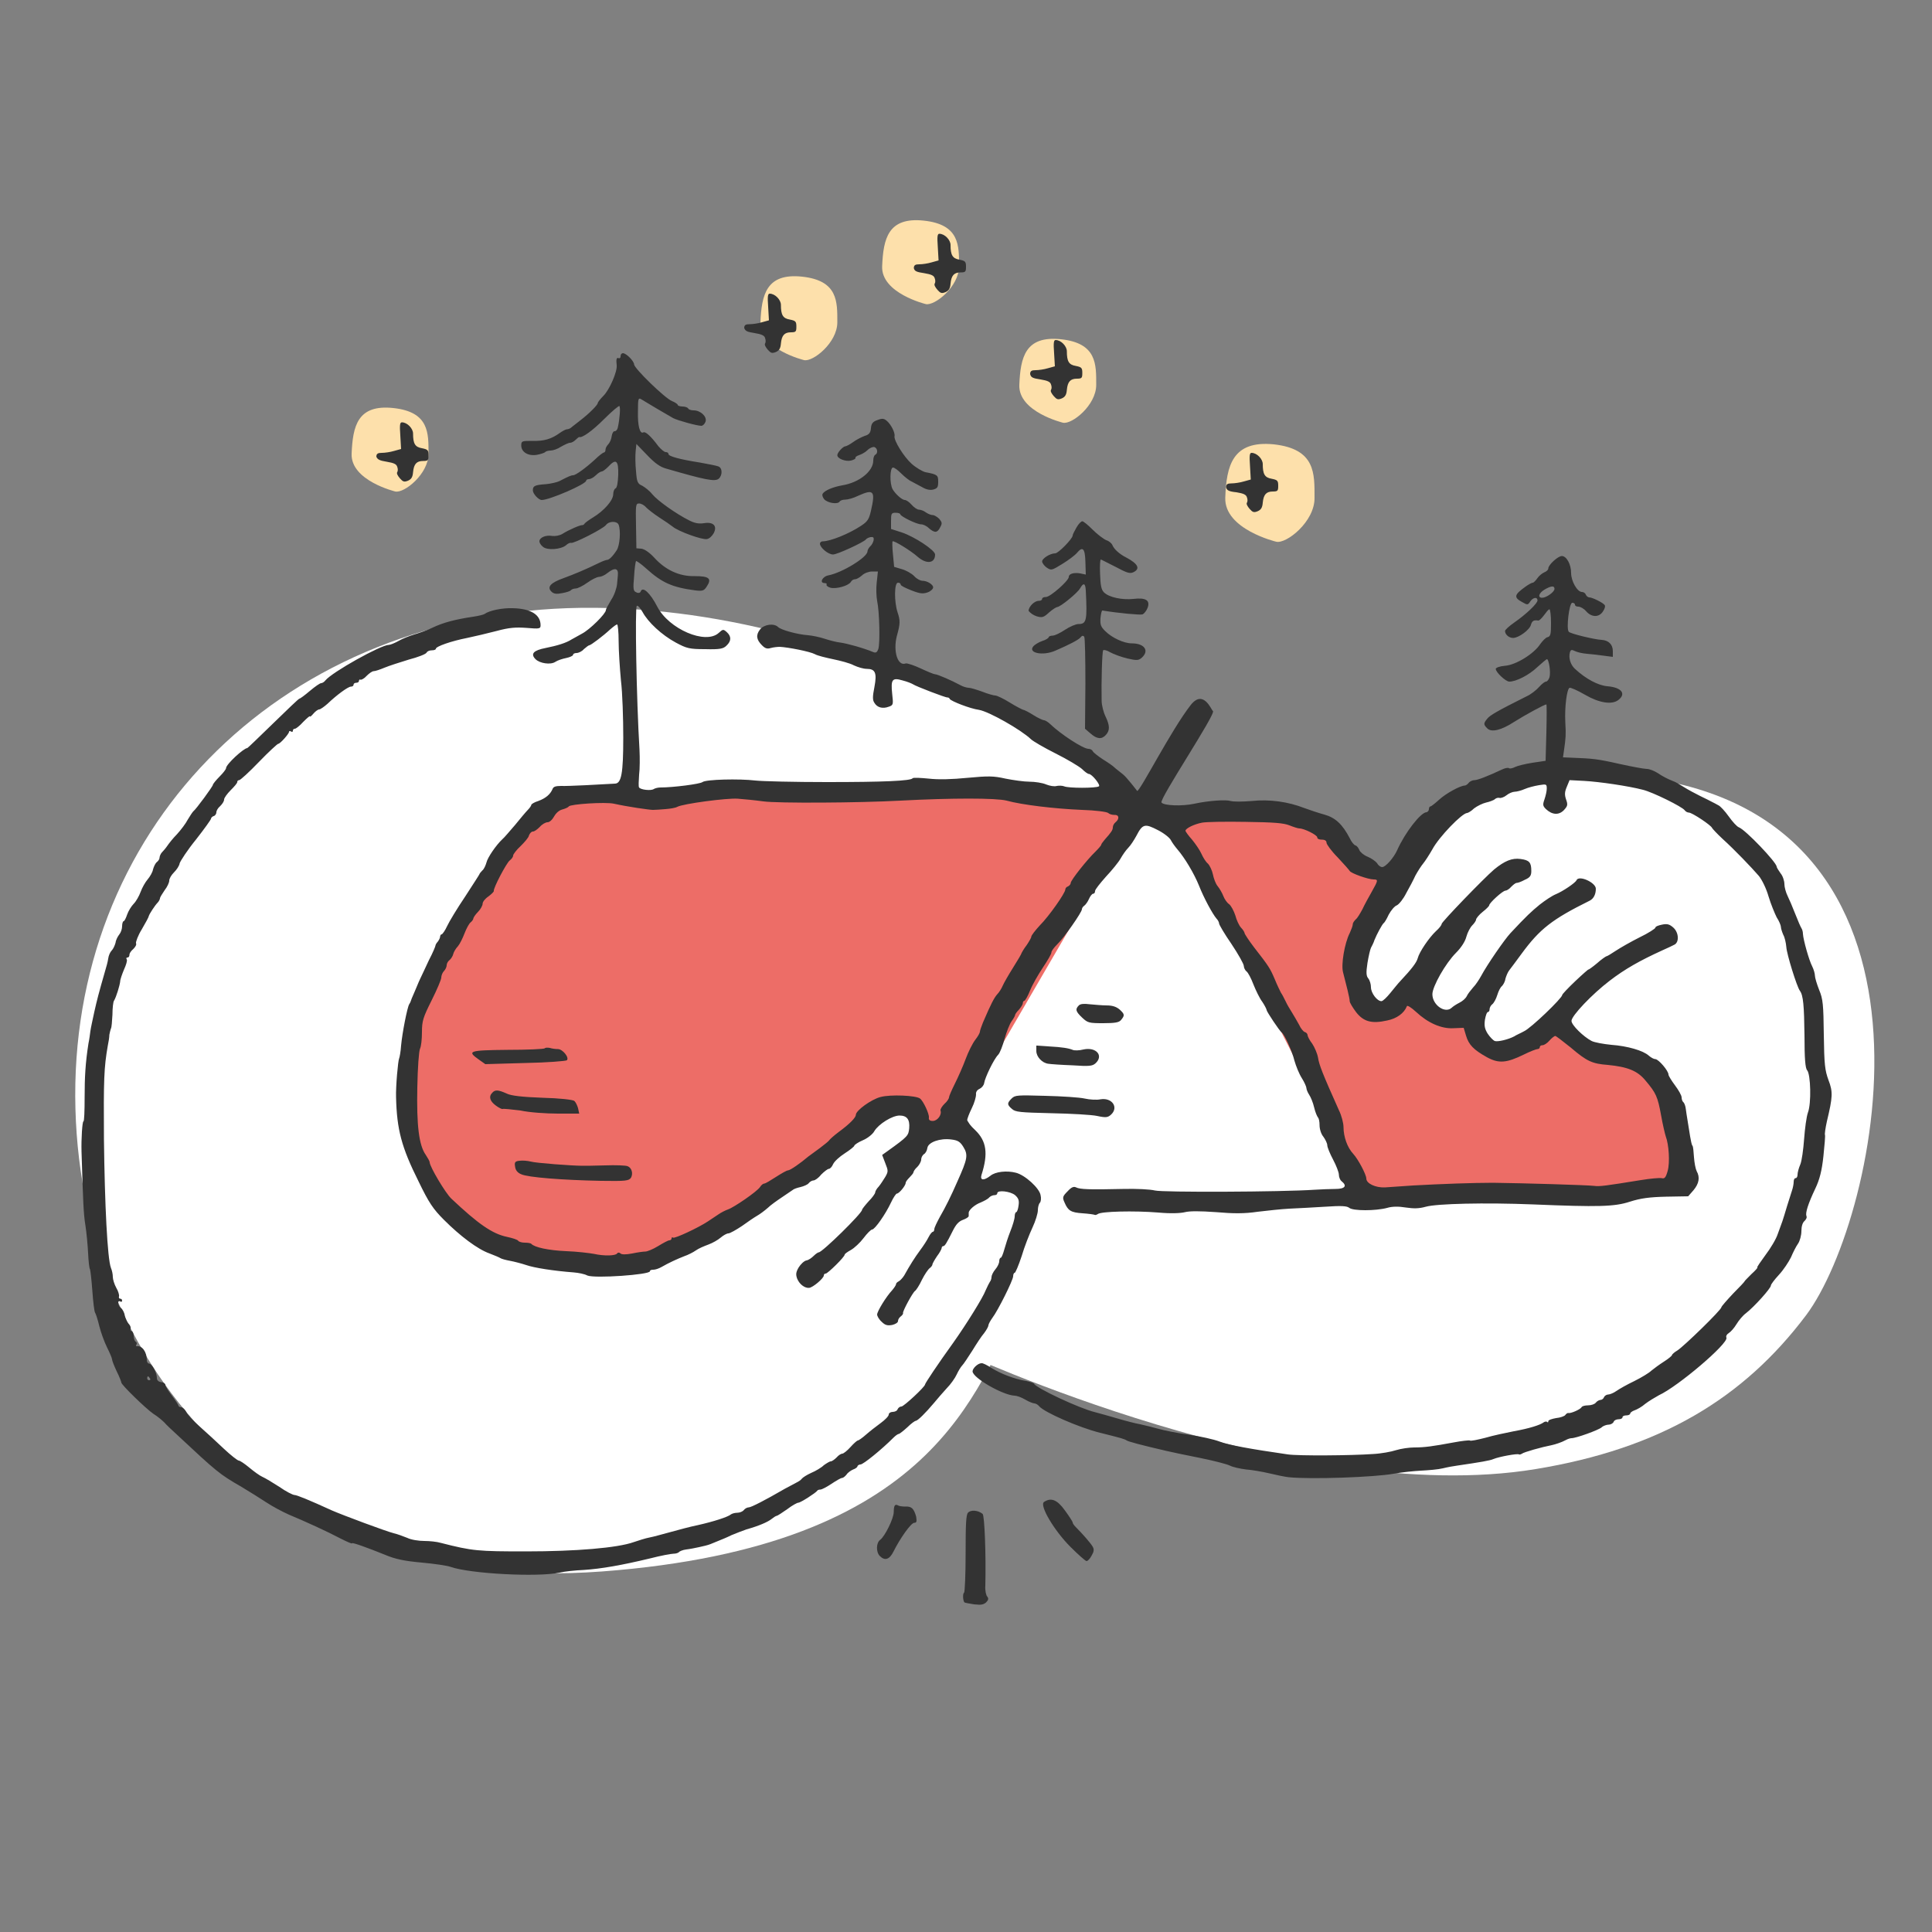 <?xml version="1.0" encoding="utf-8"?>
<!-- Generator: Adobe Illustrator 19.1.0, SVG Export Plug-In . SVG Version: 6.00 Build 0)  -->
<svg version="1.1" xmlns="http://www.w3.org/2000/svg" xmlns:xlink="http://www.w3.org/1999/xlink" x="0px" y="0px"
	 viewBox="0 0 500 500" style="enable-background:new 0 0 500 500;" xml:space="preserve">
<rect x="0" y="0" width="500" height="500" fill="#808080" stroke="none"/>
<style type="text/css">
	.st0{fill:#FFFFFF;}
	.st1{fill:#FDE0AB;}
	.st2{fill:#ED6D67;}
	.st3{fill:#333333;}
	.st4{display:none;}
	.st5{display:inline;fill:#8BD7C5;}
	.st6{display:inline;fill:#FFFFFF;}
	.st7{display:inline;fill:#FDE0AB;}
	.st8{display:inline;}
</style>
<g id="Layer_1">
	<g>
		<path class="st0" d="M336.1,310.8c31.8,0,98.5-3.2,98.5-3.2c0,0,3.2-25.8-7-29.6c-10.2-3.8-24.8-14-24.8-14s-9.2,10.2-17.8,7.5
			c-8.6-2.7-2.7-10.2-2.7-10.2s-9.7,2.7-11.8,0.5c-2.2-2.2-3.2-7-3.2-7s-13.5,11.3-15.1,5.9c-1.6-5.4-1.1-21.5,9.7-36.6
			c10.8-15.1,34.4-26,60.8-23.2c86.7,9.2,63.6,114.3,44.7,139.5c-16.2,21.5-37.7,34.5-70,39.8c-61.9,10.2-149.7-30.7-149.7-30.7
			l19.4-39.8C267.2,309.7,304.4,310.8,336.1,310.8z"/>
		<path class="st0" d="M154.1,157.3C76.6,156.6,21,210.1,19.5,280.4c-1.4,70.2,49.3,132.8,136.2,126.3
			c86.9-6.5,96.7-47.4,108.2-68.4c11.6-21,3.6-27.4-2.2-31.8c-5.8-4.3-10.8,3.2-10.8,3.2s9.7-15.1-4.3-17.8
			c-5.7-1.1-10.8,5.9-10.8,5.9s6.4-5-1.6-10.8c-8-5.8-28.8,35.3-78.7,28.8c-50-6.5-46.3-39.1-46.3-39.1l35.5-71.7
			c0,0,21.1-0.4,48.7-0.4c27.5,0,43.3,0.4,53.4,2.5c10.1,2.2,42.6,0.5,46.2,1.2C296.7,209.2,231.6,158,154.1,157.3z"/>
		<path class="st1" d="M330.3,140.2c0,0-13.5-3.2-13.2-11.4c0.3-8.2,1.8-14.9,12.6-13.8c10.8,1.2,10.5,7.6,10.5,13.8
			C340.3,135,332.9,140.8,330.3,140.2z"/>
		<path class="st1" d="M275.1,109.4c0,0-11.6-2.8-11.3-9.8c0.3-7.1,1.5-12.8,10.8-11.8c9.3,1,9.1,6.5,9.1,11.8
			S277.4,109.9,275.1,109.4z"/>
		<path class="st1" d="M208.1,93.2c0,0-11.6-2.8-11.3-9.8c0.3-7.1,1.5-12.8,10.8-11.8c9.3,1,9.1,6.5,9.1,11.8S210.4,93.7,208.1,93.2
			z"/>
		<path class="st1" d="M239.6,78.7c0,0-11.6-2.8-11.3-9.8c0.3-7.1,1.5-12.8,10.8-11.8c9.3,1,9.1,6.5,9.1,11.8
			C248.2,74.2,241.9,79.2,239.6,78.7z"/>
		<path class="st1" d="M102.3,127.2c0,0-11.6-2.8-11.3-9.8c0.3-7.1,1.5-12.8,10.8-11.8c9.3,1,9.1,6.5,9.1,11.8
			S104.6,127.7,102.3,127.2z"/>
		<path class="st0" d="M267.8,311.8c0,0,0.5-5.4-7.5-5.9c-8.1-0.5-9.2,3.8-9.2,3.8s1.6-4.8,1.1-12.9c-0.5-8.1-3.8-8.1-3.8-8.1
			s12.2-28.5,25.8-50.1c10-15.9,21.5-28.5,21.5-28.5c0,0,13.5,8.6,27.5,35c14,26.4,29.1,63,29.1,63L267.8,311.8z"/>
		<path class="st2" d="M296.3,206.8l-49.5,85.1l-7,0.5c0,0-1.6-6.5-8.1-6.5c-6.5,0-44.7,43.1-77,40.9c-32.3-2.2-53.8-16.7-49.5-50.6
			c4.3-33.9,39.6-71.3,39.6-71.3L296.3,206.8z"/>
		<path class="st2" d="M302.8,210.6c0,0,23.2,1.1,33.4,1.1c10.2,0,11.8,11.3,16.2,12.4c4.3,1.1,8.6,2.7,8.6,2.7
			s-10.2,14.5-10.2,23.2c0,8.6-0.5,11.8,4.3,11.8s10.8-5.4,10.8-5.4s0.5,7.5,7,7.5c6.5,0,9.2,0,9.2,0s1.1,9.7,7,9.7
			c5.9,0,14-9.7,14-9.7s6.5,8.1,12.4,8.1c5.9,0,16.2,5.9,17.8,15.1c1.6,9.2,1.6,20.5,1.6,20.5l-82.4,0.5L302.8,210.6z"/>
	</g>
	<g>
		<path class="st3" d="M473.2,279.5c-0.9-2.5-1.1-3.9-1.2-11.7c-0.1-7.8-0.2-9.2-1.2-11.6c-0.6-1.5-1.1-3.2-1.1-3.7
			c0-0.5-0.3-1.6-0.7-2.4c-0.8-1.5-2.3-6.8-2.4-8.4c0-0.6-0.2-1.2-0.4-1.5c-0.2-0.3-0.9-1.9-1.6-3.7c-0.7-1.8-1.6-3.9-2-4.7
			c-0.4-0.8-0.8-2.2-0.8-3c0-0.8-0.4-2.1-1-2.8c-0.5-0.7-1-1.5-1-1.7c0-1.1-8.1-9.6-9.8-10.2c-0.5-0.2-1.6-1.4-2.6-2.8
			c-1-1.4-2.2-2.7-2.7-2.9c-0.5-0.3-1.3-0.7-1.7-0.9c-0.4-0.2-1.7-0.9-3-1.5c-1.2-0.6-3.1-1.6-4.2-2.3c-1.1-0.7-2.3-1.4-2.7-1.5
			c-1.5-0.6-2.7-1.2-4.2-2.2c-0.8-0.5-2-1-2.7-1c-0.7,0-3.9-0.6-7.1-1.3c-5.7-1.3-7-1.4-12.2-1.6l-2.4-0.1l0.3-2.1
			c0.4-2.9,0.5-3.6,0.3-7c-0.2-3.9,0.4-8.6,1.1-8.9c0.3-0.1,2.1,0.7,4,1.8c3.6,2.1,7,2.7,8.7,1.3c2-1.6,0.7-3.2-2.9-3.5
			c-2.4-0.2-5.6-1.9-8.4-4.5c-1.2-1.1-1.7-2.9-1.3-4.3c0.2-0.7,0.5-0.7,1.3-0.3c0.6,0.3,1.9,0.6,3.1,0.7c1.1,0.1,3.1,0.3,4.4,0.5
			l2.3,0.3v-1.5c0-1.7-1.1-2.8-2.9-2.9c-1.9-0.1-8.1-1.6-8.5-2.1c-0.7-0.7,0.1-7.5,0.9-7.5c0.4,0,0.7,0.2,0.7,0.5
			c0,0.3,0.4,0.5,0.9,0.5c0.5,0,1.4,0.5,2,1.2c1.4,1.6,3.3,1.6,4.3,0.1c0.5-0.7,0.7-1.4,0.5-1.7c-0.4-0.6-3.2-2-4-2
			c-0.3,0-0.7-0.3-0.9-0.7c-0.1-0.4-0.6-0.7-1-0.7c-1.2,0-2.8-2.8-2.8-4.9c0-2.3-1.2-4.4-2.4-4.4c-1,0-3.5,2.3-3.5,3.2
			c0,0.4-0.5,0.8-1,1c-0.5,0.2-1.4,0.9-1.8,1.5c-0.4,0.6-1,1.2-1.2,1.2c-0.3,0-1.2,0.5-2,1.1c-2.8,2-3,2.7-0.8,3.9
			c1.4,0.8,1.5,0.8,2.1-0.1c0.7-1.1,1.9-1.3,1.9-0.3c0,0.8-3.1,3.7-6,5.7c-1.3,0.9-2.4,1.9-2.4,2.2c0,0.9,1,1.8,2.1,1.8
			c1.4,0,4.3-2.1,4.6-3.4c0.3-1,0.7-1.3,1.9-1.1c0.3,0,0.9-0.6,1.5-1.4c0.6-0.8,1.1-1.5,1.4-1.5c0.2,0,0.4,1.6,0.4,3.5
			c0,2.9-0.1,3.5-0.9,3.7c-0.5,0.1-1.3,1-1.9,1.8c-1.6,2.5-6.3,5.4-9.1,5.6c-1.3,0.1-2.4,0.5-2.4,0.8c0,0.9,2.6,3.3,3.5,3.3
			c1.8,0,5.1-1.7,7.2-3.7c1.2-1.1,2.3-2,2.5-2.1c0.5-0.2,1.1,3.3,0.7,4.7c-0.2,0.6-0.6,1.1-0.9,1.1c-0.3,0-1.1,0.6-1.8,1.4
			c-0.7,0.8-2.1,1.9-3.2,2.4c-7.6,3.8-9.5,4.9-10.2,5.8c-1,1.2-1,1.5,0,2.5c1.1,1.1,3.6,0.5,7-1.7c2.5-1.6,7.8-4.5,8.3-4.5
			c0.1,0,0.1,3.3,0,7.3l-0.2,7.3l-3.4,0.5c-1.9,0.3-3.9,0.8-4.5,1.1c-0.6,0.3-1.3,0.5-1.6,0.3c-0.2-0.2-1.1,0-1.9,0.4
			c-3.4,1.6-6.2,2.7-7,2.7c-0.5,0-1.2,0.3-1.5,0.7c-0.3,0.4-0.8,0.7-1,0.7c-1.2,0-5,2.1-6.7,3.7c-1,0.9-2,1.7-2.2,1.7
			c-0.2,0-0.4,0.3-0.4,0.7c0,0.4-0.3,0.7-0.6,0.8c-1.5,0-5.6,5.3-7.6,9.8c-0.9,2-3,4.4-3.9,4.4c-0.4,0-1-0.4-1.3-1
			c-0.4-0.5-1.5-1.3-2.5-1.7c-1-0.4-1.9-1.2-2.1-1.7c-0.2-0.5-0.6-1.1-1-1.2c-0.4-0.1-1.1-1-1.5-1.9c-1.9-3.6-3.7-5.3-6.6-6.1
			c-1.5-0.4-3.8-1.2-5.2-1.7c-4.1-1.6-8.9-2.3-13.6-1.8c-2.4,0.2-4.6,0.2-5.4,0c-1.2-0.4-5.7-0.1-9.4,0.7c-3.2,0.7-7.9,0.5-8.5-0.3
			c-0.7-0.8,14.3-23.2,13.3-23.7c-0.4-0.2-2.4-5.7-5.7-1.6c-5.1,6.5-13.1,22.3-13.9,22.3c0,0-2.8-3.7-3.8-4.4
			c-0.7-0.6-1.7-1.3-2.1-1.7c-0.4-0.4-1.7-1.3-3-2.1c-1.2-0.8-2.4-1.7-2.6-2.1c-0.2-0.4-0.7-0.6-1.1-0.6c-1.4,0-7.2-3.8-9.9-6.4
			c-0.5-0.5-1.3-1-1.6-1c-0.3,0-1.6-0.6-2.7-1.3c-1.1-0.7-2.4-1.4-2.7-1.4c-0.3-0.1-1.9-0.9-3.5-1.9c-1.6-1-3.3-1.8-3.7-1.8
			c-0.4,0-1.9-0.4-3.4-1c-1.4-0.5-3-1-3.5-1c-0.5,0-1.5-0.3-2.2-0.7c-2.2-1.2-5.9-2.8-6.5-2.8c-0.3,0-2-0.7-3.7-1.5
			c-1.7-0.8-3.5-1.4-3.9-1.3c-2.1,0.8-3.3-3.2-2.3-7.1c0.9-3.2,0.9-4,0.2-6.1c-0.9-2.7-0.9-7.7,0.1-7.7c0.4,0,0.7,0.2,0.7,0.5
			c0,0.3,1.3,0.9,2.8,1.5c2.3,0.9,3,0.9,4.2,0.5c0.8-0.3,1.4-0.9,1.4-1.3c0-0.7-1.5-1.7-2.8-1.7c-0.5,0-1.5-0.5-2.1-1.2
			c-0.7-0.7-2.1-1.5-3.2-1.8l-2-0.6l-0.3-3.2c-0.2-1.8-0.2-3.3-0.1-3.4c0.3-0.3,4.7,2.4,6.5,4c2.3,2,4.5,1.7,4.5-0.6
			c0-1.1-5.3-4.6-8.6-5.7l-2.8-0.9v-2.1c0-1.9,0.1-2.1,1.2-2.1c0.7,0,1.2,0.2,1.2,0.4c0,0.5,4.2,2.6,5.4,2.6c0.5,0,1.4,0.4,2,1
			c1.5,1.3,2.2,1.2,2.9-0.2c0.6-1.1,0.5-1.3-0.2-2.2c-0.5-0.5-1.3-1-1.7-1c-0.5,0-1.2-0.3-1.8-0.7c-0.5-0.4-1.3-0.7-1.8-0.7
			c-0.4,0-1.3-0.6-1.9-1.3c-0.6-0.7-1.4-1.2-1.7-1.2c-0.8,0-2.5-1.6-3.2-2.8c-0.8-1.5-0.7-5.6,0.1-5.6c0.4,0,1.3,0.7,2.1,1.5
			c0.8,0.8,2,1.8,2.7,2.1c0.7,0.4,1.9,1,2.8,1.5c1,0.6,2,0.8,2.8,0.6c1.1-0.3,1.3-0.6,1.3-2c0-1.7-0.1-1.9-3.3-2.5
			c-0.8-0.2-2.5-1.2-3.6-2.2c-2-1.8-4.6-6-4.4-7.1c0.2-0.9-0.9-3-1.9-3.9c-0.8-0.7-1.2-0.8-2.5-0.3c-1.2,0.4-1.6,0.9-1.7,2.1
			c-0.1,1.2-0.5,1.7-1.6,2c-0.8,0.3-2.2,1-3,1.6c-0.8,0.6-1.8,1.1-2,1.1c-0.6,0-2.1,1.6-2.1,2.3c0,0.9,2.1,1.7,3.5,1.4
			c0.8-0.2,1.3-0.5,1.2-0.7c-0.1-0.2,0.3-0.5,0.9-0.7c0.6-0.2,1.6-0.7,2.2-1.3c0.6-0.6,1.4-0.9,1.8-0.8c0.8,0.3,1,1.6,0.2,2
			c-0.3,0.2-0.5,0.8-0.5,1.5c0,2.8-3.7,5.7-8,6.4c-2.3,0.4-4.6,1.3-5.1,2.2c-0.2,0.3,0,0.9,0.4,1.4c0.9,1,3.5,1.4,4,0.6
			c0.2-0.3,0.8-0.5,1.5-0.5c0.6,0,2.1-0.4,3.3-1c4-1.8,4.5-1.3,3.3,3.9c-0.5,2.2-0.9,2.8-2.6,3.9c-3,2-7.9,4-9.9,4
			c-0.4,0-0.7,0.3-0.7,0.6c0,1,2.1,2.8,3.4,2.8c1.1,0,8-3.2,8.5-3.9c0.1-0.2,0.7-0.5,1.2-0.6c0.7-0.1,0.9,0.1,0.8,0.8
			c-0.1,0.5-0.5,1.3-0.9,1.6c-0.4,0.4-0.7,1-0.7,1.3c0,1.5-6.5,5.5-10.1,6.2c-1.6,0.3-2.4,2-1,2c0.4,0,0.7,0.2,0.5,0.4
			c-0.1,0.2,0.3,0.6,1,0.8c1.5,0.4,4.7-0.5,5.3-1.5c0.2-0.4,0.7-0.7,1.1-0.7c0.4,0,1.1-0.4,1.8-1c0.6-0.6,1.8-1,2.6-1h1.5l-0.3,2.8
			c-0.2,1.6-0.1,3.7,0.1,4.8c0.6,2.7,0.8,11,0.3,12.5c-0.3,0.8-0.6,1-1.2,0.8c-2.6-1.1-7-2.3-8.6-2.5c-1-0.1-2.9-0.6-4.1-1
			c-1.2-0.4-3.1-0.8-4.2-0.9c-2.9-0.2-7.1-1.4-7.8-2.1c-1.1-1.1-3.7-0.7-4.7,0.6c-1.1,1.4-1,2.6,0.5,4.1c0.8,0.8,1.3,1,2.3,0.7
			c0.7-0.2,1.8-0.3,2.3-0.3c2.1,0.1,7.8,1.2,9.1,1.9c0.7,0.4,2.8,0.9,4.7,1.3c1.9,0.4,4.3,1,5.4,1.6c1.1,0.5,2.5,0.9,3.3,0.9
			c2.2,0,2.7,1,2,4.7c-0.5,2.5-0.5,3.4,0,4.1c0.7,1.2,2.1,1.6,3.7,1c1.2-0.4,1.2-0.6,0.9-3.3c-0.4-3.8,0-4.3,2.7-3.5
			c1.2,0.3,2.4,0.8,2.7,1c0.7,0.5,8.5,3.5,8.9,3.4c0.2,0,0.5,0.1,0.6,0.4c0.4,0.6,5.3,2.5,7.5,2.8c2.6,0.4,11,5.2,13.5,7.6
			c0.5,0.5,3.4,2.2,6.4,3.7c3,1.5,6,3.3,6.8,4c0.7,0.7,1.5,1.3,1.8,1.3c0.8,0,3.1,2.9,2.6,3.2c-0.7,0.5-7.9,0.5-9,0
			c-0.5-0.2-1.4-0.2-1.9-0.1c-0.6,0.2-1.8,0-2.8-0.4c-0.9-0.4-2.9-0.7-4.3-0.7c-1.4,0-4.2-0.4-6.2-0.8c-3.1-0.7-4.4-0.7-9.8-0.2
			c-4.1,0.4-7.5,0.5-10.1,0.2c-2.1-0.2-3.9-0.3-4.1-0.1c-0.4,0.7-7.6,1-22.2,1c-8.4,0-16.7-0.2-18.5-0.4c-4.2-0.5-12.8-0.3-13.7,0.4
			c-0.6,0.5-7.6,1.4-10.9,1.4c-0.6,0-1.4,0.2-1.7,0.4c-0.7,0.5-3.4,0.2-3.8-0.4c-0.2-0.2-0.1-1.7,0-3.3c0.2-1.5,0.2-4.5,0.1-6.5
			c-0.8-13.1-1.2-36.9-0.7-37.2c0.3-0.2,0.9,0.6,1.5,1.6c1.4,2.6,4.9,5.9,8.6,7.9c2.8,1.5,3.5,1.7,7.6,1.7c3.8,0.1,4.7-0.1,5.5-0.9
			c1.3-1.2,1.3-2.4,0.1-3.5c-0.9-0.8-1-0.8-2.1,0.2c-3.4,3.1-12.9-1-15.9-6.8c-1.8-3.5-3.8-5.4-4.3-3.9c-0.1,0.3-0.6,0.5-1.1,0.2
			c-0.8-0.3-0.9-0.8-0.6-4.1c0.1-2.1,0.4-3.9,0.5-4c0.1-0.1,1.4,0.8,2.6,1.9c4.1,3.7,6.7,4.9,12.8,5.7c1.8,0.2,2.2,0.1,2.9-1
			c1.4-2.1,0.6-2.7-3.1-2.7c-4,0.1-7.6-1.6-10.5-4.8c-1.2-1.3-2.5-2.2-3.3-2.3l-1.3-0.1l-0.1-5.8c-0.1-5.4-0.1-5.8,0.8-5.8
			c0.5,0,1.3,0.4,1.8,1c0.5,0.5,2,1.7,3.4,2.6c1.4,0.9,3,2,3.5,2.4c1.4,1.2,7.7,3.5,8.9,3.2c0.6-0.1,1.3-0.8,1.7-1.5
			c1-1.9-0.1-3-2.5-2.6c-1.4,0.2-2.4,0-3.8-0.7c-3.4-1.7-8.2-5.1-9.6-6.8c-0.7-0.9-1.9-1.8-2.6-2.2c-1.2-0.5-1.4-1-1.6-3.8
			c-0.2-1.8-0.2-4-0.1-5.1l0.2-1.9l2.8,2.9c2,2.1,3.4,3.1,5,3.5c10,2.9,12.5,3.4,13.5,2.6c1-0.9,1-2.8-0.1-3.2
			c-0.5-0.2-2.6-0.6-4.8-1c-5.1-0.8-8.1-1.6-8.1-2.2c0-0.3-0.3-0.5-0.7-0.5c-0.4,0-1.2-0.7-1.9-1.5c-2-2.7-3.4-3.9-3.9-3.6
			c-0.9,0.5-1.5-1.7-1.4-5.4c0-3.3,0.1-3.6,0.8-3.2c3.3,2,5,3,8.3,4.9c1.1,0.6,6.2,2,7.3,2c0.4,0,0.9-0.5,1.1-1.1
			c0.4-1.3-1.3-2.9-3.1-2.9c-0.6,0-1.3-0.2-1.4-0.5c-0.2-0.3-0.9-0.5-1.5-0.5c-0.6,0-1.2-0.2-1.2-0.4c0-0.2-0.7-0.7-1.5-1
			c-1.9-0.8-9.8-8.5-9.8-9.5c0-0.8-2-2.9-2.9-2.9c-0.3,0-0.6,0.3-0.6,0.8c0,0.4-0.2,0.6-0.5,0.5c-0.5-0.3-0.7,0.3-0.5,1.8
			c0.2,1.7-1.9,6.4-3.4,7.9c-0.8,0.8-1.5,1.7-1.5,1.9c0,0.5-2.2,2.7-4.4,4.4c-0.9,0.7-1.9,1.5-2.3,1.8c-0.4,0.4-0.9,0.6-1.3,0.6
			c-0.3,0-1.2,0.5-1.9,1c-2.1,1.5-4,2.1-7,2c-2.7,0-2.9,0-2.9,1.2c0,1.7,1.8,2.8,4.1,2.4c1-0.2,1.9-0.5,2.1-0.7
			c0.1-0.2,0.8-0.4,1.4-0.4c0.6,0,1.8-0.4,2.7-1c0.9-0.5,1.9-1,2.3-1c0.4,0,1-0.3,1.5-0.8c0.4-0.4,0.8-0.7,0.9-0.7
			c0.7,0.3,3.3-1.5,6.4-4.6c2.1-2.1,3.9-3.6,4-3.4c0.3,0.3,0.1,3.2-0.4,5.5c-0.1,0.6-0.5,1-0.8,1c-0.3-0.1-0.7,0.5-0.8,1.3
			c-0.1,0.8-0.5,1.7-0.9,2.1c-0.4,0.4-0.7,1-0.7,1.4c0,0.4-0.2,0.7-0.4,0.7c-0.2,0-1.3,0.8-2.3,1.8c-2.4,2.2-5,4.1-5.7,4.1
			c-0.5,0-1.2,0.3-3.5,1.5c-0.6,0.3-2.3,0.7-3.5,0.8c-2.8,0.2-3.4,0.4-3.4,1.6c0,0.9,1.5,2.5,2.3,2.5c2,0,11.5-4.1,11.5-5
			c0-0.2,0.3-0.4,0.7-0.4c0.4,0,1.2-0.4,1.8-1c0.6-0.6,1.3-1,1.6-1c0.2,0,0.9-0.5,1.6-1.2c2-2.2,2.7-1.7,2.6,2.1
			c-0.1,2.1-0.3,3.3-0.7,3.5c-0.3,0.1-0.6,0.8-0.6,1.5c0,1.6-2.4,4.3-5.2,6c-1,0.6-2.1,1.4-2.2,1.6c-0.2,0.3-0.4,0.4-0.6,0.4
			c-0.4-0.1-3.5,1.2-5.2,2.3c-0.7,0.4-1.8,0.6-2.6,0.5c-1.6-0.3-3.3,0.4-3.3,1.4c0,0.4,0.4,1,0.9,1.4c1.1,1,4.7,0.7,6-0.4
			c0.4-0.4,1-0.7,1.3-0.6c0.7,0.2,8.2-3.6,9-4.6c0.8-1.1,2.9-1.1,3.3-0.1c0.6,1.6,0.3,5.4-0.5,6.6c-1.1,1.7-2,2.5-2.5,2.5
			c-0.2,0-1.1,0.3-1.9,0.7c-3.9,1.9-6.6,3-9.3,4c-3.4,1.2-4.4,2.3-3.2,3.5c0.6,0.6,1.3,0.7,2.8,0.4c1.1-0.2,2.1-0.5,2.3-0.8
			c0.2-0.2,0.7-0.4,1.2-0.4c0.5,0,1.9-0.7,3-1.5c1.1-0.8,2.5-1.5,3-1.5c0.5,0,1.5-0.4,2.2-1c1.9-1.5,2.9-1.3,2.7,0.6
			c0,0.2-0.1,1.2-0.2,2.2c-0.1,1.1-0.7,2.9-1.5,4.1c-0.7,1.2-1.4,2.4-1.4,2.7c0,0.9-4.1,5-6.2,6.1c-1.1,0.6-2.3,1.3-2.7,1.5
			c-1.4,0.9-3.7,1.6-6.7,2.2c-3.1,0.6-4,1.5-2.6,2.9c1.1,1.1,3.9,1.5,5.1,0.7c0.6-0.4,1.8-0.8,2.8-1c1-0.2,1.8-0.6,1.8-0.8
			c0-0.3,0.4-0.5,0.9-0.5c0.5,0,1.4-0.4,1.9-1c0.6-0.5,1.2-1,1.4-1c0.4,0,3.7-2.5,5.4-4.1c0.8-0.7,1.6-1.3,1.8-1.3
			c0.2,0,0.4,1.9,0.4,4.3c0,2.4,0.3,7,0.6,10.2c0.4,3.3,0.6,9.9,0.6,14.8c0,9.3-0.5,11.8-2.1,11.9c-3.3,0.2-12.5,0.7-14,0.6
			c-1.4,0-2,0.2-2.2,0.8c-0.6,1.4-1.8,2.4-3.7,3.1c-1,0.3-1.8,0.8-1.8,1c0,0.2-0.4,0.8-0.9,1.3c-0.5,0.5-2,2.3-3.3,3.9
			c-1.4,1.6-2.8,3.3-3.3,3.7c-1.6,1.5-3.8,4.7-4.1,6c-0.2,0.7-0.6,1.7-1.1,2.1c-0.4,0.4-0.7,0.8-0.7,0.9c0,0.1-1.7,2.7-3.7,5.8
			c-2.1,3.1-4.2,6.6-4.7,7.7c-0.5,1.1-1.2,2.1-1.4,2.1c-0.2,0-0.4,0.3-0.4,0.6c0,0.3-0.3,0.9-0.6,1.3c-0.3,0.3-0.6,0.8-0.6,1
			c0,0.2-0.7,1.9-1.7,3.8c-0.9,1.9-1.9,4.1-2.3,4.9c-0.4,0.8-1,2.4-1.5,3.5c-0.5,1.1-0.9,2.1-0.9,2.2c0,0.1-0.2,0.5-0.4,0.8
			c-0.5,0.8-1.8,7.4-2.1,10.7c-0.1,1.6-0.4,3.1-0.5,3.3c-0.3,0.6-0.9,7.3-0.8,10.1c0.2,8.3,1.4,12.9,5.8,21.7
			c2.7,5.6,3.8,7.2,6.6,10c4.2,4.2,8.7,7.6,11.8,8.7c1.3,0.5,2.5,1,2.8,1.2c0.3,0.2,1.4,0.5,2.5,0.7c1.1,0.2,3,0.7,4.2,1.1
			c2,0.7,7,1.5,12.3,1.9c1.2,0.1,2.8,0.4,3.5,0.8c1.9,0.8,16.2-0.2,16.2-1.1c0-0.3,0.4-0.4,0.9-0.4c0.5,0,1.4-0.3,2.1-0.7
			c1.9-1.1,4.1-2.1,5.9-2.8c0.9-0.3,2.3-1,3-1.5c0.7-0.5,2.1-1.1,3.2-1.5c1.1-0.4,2.5-1.2,3.2-1.8c0.7-0.6,1.6-1.1,2-1.1
			c0.4,0,2-0.9,3.5-1.9c1.5-1.1,3.3-2.3,4-2.7c0.7-0.4,1.9-1.3,2.7-2c0.7-0.7,2.4-1.9,3.6-2.7c1.2-0.8,2.5-1.7,2.8-1.9
			c0.3-0.3,1.2-0.6,2.1-0.8c0.8-0.2,1.8-0.6,2.1-1c0.3-0.4,0.9-0.7,1.2-0.7c0.4,0,1.3-0.6,2-1.5c0.8-0.8,1.7-1.5,2-1.5
			c0.3,0,0.8-0.5,1.1-1.2c0.3-0.7,1.6-1.9,3-2.8c1.4-0.9,2.5-1.8,2.5-2c0-0.2,1-0.9,2.2-1.4c1.2-0.5,2.6-1.6,3-2.4
			c1.1-1.8,4.6-4,6.5-4c1.9,0,2.7,1,2.5,3.3c-0.2,1.9-0.3,2.1-5.6,5.9l-1.4,1l0.8,2.1c0.8,2,0.8,2.2,0,3.6c-0.5,0.8-1.2,1.9-1.7,2.5
			c-0.5,0.5-0.9,1.2-0.9,1.5c0,0.3-0.8,1.4-1.7,2.3c-0.9,1-1.7,2-1.7,2.2c0,0.9-10.3,11-11.2,11c-0.2,0-0.8,0.4-1.3,0.9
			c-0.5,0.5-1.3,1.1-1.9,1.2c-0.6,0.1-1.5,1-2,1.8c-0.7,1.2-0.8,1.8-0.4,2.9c0.6,1.5,2,2.5,3.1,2.4c1-0.1,3.8-2.5,3.8-3.2
			c0-0.3,0.2-0.5,0.5-0.5c0.5,0,4.9-4.3,4.9-4.9c0-0.2,0.7-0.7,1.6-1.2c0.9-0.5,2.4-1.9,3.3-3.1c0.9-1.2,1.9-2.2,2.2-2.2
			c0.7,0,3.5-4,4.9-7c0.6-1.3,1.3-2.3,1.5-2.3c0.6,0,2.3-2.1,2.3-2.8c0-0.3,0.5-0.9,1-1.4c0.5-0.5,1-1.1,1-1.3c0-0.2,0.4-0.9,1-1.4
			c0.5-0.5,1-1.4,1-1.9c0-0.5,0.3-1.1,0.7-1.4c0.4-0.2,0.8-0.9,0.9-1.6c0.2-1.5,3.3-2.6,6.2-2.2c1.7,0.2,2.3,0.6,3.1,1.9
			c1.3,2.1,1.1,3.1-1.5,8.9c-1.7,3.9-3.1,6.7-4.6,9.3c-0.7,1.3-1.4,2.7-1.4,3.1c0,0.4-0.2,0.7-0.4,0.7c-0.2,0-0.7,0.6-1.1,1.4
			c-0.4,0.8-1.3,2.2-2.2,3.4c-1.4,1.9-2.6,3.8-4.1,6.5c-0.4,0.6-1,1.3-1.4,1.5c-0.4,0.2-0.7,0.5-0.7,0.7c0,0.3-0.5,1-1,1.6
			c-1.6,1.7-3.9,5.5-3.9,6.3c0,0.4,0.5,1.3,1.2,1.9c0.9,0.9,1.5,1,2.7,0.8c0.8-0.2,1.5-0.6,1.5-1c0-0.4,0.3-0.9,0.7-1.2
			c0.4-0.3,0.7-0.7,0.6-0.9c-0.1-0.5,2.5-5.3,3.1-5.7c0.3-0.2,1.1-1.4,1.8-2.9c0.7-1.4,1.6-2.7,2-3c0.3-0.2,0.7-0.7,0.7-0.9
			c0-0.3,0.6-1.3,1.2-2.2c0.7-0.9,1.2-1.9,1.2-2.1c0-0.3,0.2-0.5,0.4-0.5c0.4,0,0.8-0.6,2.5-4c0.8-1.6,1.5-2.4,2.6-2.8
			c0.8-0.3,1.5-0.7,1.5-1c0-0.3,0-0.7,0-0.9c0.1-0.7,1.5-2,3.1-2.6c0.9-0.4,1.9-0.9,2.2-1.3c0.4-0.4,1-0.6,1.4-0.6
			c0.4,0,0.7-0.2,0.7-0.5c0-0.9,3.4-0.5,4.6,0.5c0.9,0.8,1.1,1.4,0.9,2.7c-0.1,0.9-0.4,1.7-0.6,1.7c-0.2,0-0.4,0.5-0.4,1.1
			c0,0.6-0.5,2.3-1.1,3.8c-0.6,1.5-1.3,3.7-1.6,4.8c-0.3,1.1-0.7,2.1-0.9,2.1c-0.2,0-0.4,0.4-0.4,0.9c0,0.5-0.4,1.4-1,2.1
			c-0.6,0.7-1,1.6-1,2c0,0.4-0.2,1-0.4,1.2c-0.2,0.3-0.7,1.3-1.1,2.2c-0.7,1.9-5,8.8-8.4,13.6c-3.9,5.4-7.3,10.5-7.3,10.8
			c0,0.6-5.5,5.7-6.1,5.7c-0.4,0-0.8,0.3-1,0.7c-0.1,0.4-0.7,0.7-1.3,0.7c-0.5,0-1,0.3-1,0.7c0,0.4-1,1.4-2.1,2.2
			c-1.1,0.8-2.9,2.2-3.8,3c-0.9,0.8-1.9,1.5-2.1,1.5c-0.2,0-1.1,0.8-1.9,1.7c-0.8,0.9-1.8,1.7-2.1,1.7c-0.3,0-1,0.4-1.5,1
			c-0.5,0.5-1.2,1-1.5,1c-0.3,0-1.1,0.5-1.8,1c-0.6,0.6-2.1,1.5-3.3,2c-1.1,0.5-2.2,1.2-2.4,1.5c-0.2,0.3-0.8,0.7-1.4,1
			c-0.6,0.3-1.9,1-3,1.6c-5,2.9-8.7,4.8-9.3,4.8c-0.4,0-1,0.3-1.3,0.7c-0.3,0.4-1.1,0.7-1.7,0.7c-0.6,0-1.3,0.2-1.6,0.4
			c-0.8,0.7-4.6,1.9-8.6,2.8c-2,0.4-5.3,1.3-7.1,1.8c-1.9,0.5-4.3,1.2-5.4,1.4c-1.1,0.2-2.9,0.8-4.1,1.2c-4.2,1.5-15,2.4-27.9,2.4
			c-12.4,0-13.8-0.1-22-2.2c-1-0.3-2.9-0.5-4.3-0.5c-1.4,0-3.4-0.3-4.4-0.8c-1-0.4-2.6-1-3.5-1.2c-2-0.5-13-4.6-16-5.9
			c-5.9-2.7-9.1-4-9.7-4c-0.4,0-2.2-0.9-3.9-2.1c-1.7-1.1-3.7-2.3-4.4-2.6c-0.7-0.3-2.2-1.4-3.4-2.4c-1.2-1-2.4-1.8-2.7-1.8
			c-0.3,0-2.1-1.4-3.9-3.1c-1.8-1.7-4.6-4.3-6.2-5.7c-1.6-1.4-3.2-3.1-3.5-3.8c-0.3-0.6-0.9-1.2-1.3-1.2c-0.3,0-0.7-0.2-0.7-0.4
			c0-0.2-0.8-1.4-1.7-2.6c-0.9-1.2-1.7-2.4-1.7-2.8c0-0.3-0.5-0.7-1.1-0.7c-0.7-0.1-1.1-0.5-1.1-1.1c0-1.4-1.3-3.7-2-3.7
			c-0.3,0-0.6-0.4-0.6-0.9c0-2.1-1.2-3.8-2.6-3.6c-0.2,0-0.3-0.1-0.1-0.4c0.2-0.3,0.1-0.6-0.2-0.8c-0.3-0.2-0.5-0.9-0.5-1.5
			c0-0.6-0.3-1.2-0.5-1.2c-0.3,0-0.4-0.3-0.3-0.6c0.1-0.4-0.1-0.9-0.5-1.3c-0.4-0.4-0.8-1.3-1-2.1c-0.1-0.8-0.6-1.7-1-2
			c-0.8-0.6-1-2.1-0.2-1.7c0.3,0.2,0.5,0.1,0.5-0.2c0-0.3-0.2-0.5-0.5-0.5c-0.3,0-0.4-0.3-0.3-0.6c0.1-0.3-0.2-1.4-0.7-2.2
			c-0.5-0.9-0.9-2.2-0.9-2.8c0-0.7-0.2-1.7-0.5-2.4c-0.9-2.4-1.6-16.3-1.8-33.3c-0.1-15.4,0-18.5,1-24.2c0.2-0.9,0.4-2.2,0.4-2.8
			c0.1-0.6,0.3-1.3,0.4-1.6c0.2-0.3,0.3-1.9,0.4-3.6c0-1.7,0.2-3.4,0.4-3.6c0.6-1,1.5-4,1.6-5c0-0.5,0.5-1.9,1-3.1
			c0.5-1.1,0.9-2.3,0.7-2.6c-0.2-0.3-0.1-0.5,0.2-0.5c0.3,0,0.5-0.3,0.5-0.7c0-0.4,0.4-1,1-1.5c0.5-0.5,0.9-1.1,0.7-1.5
			c-0.1-0.3,0.5-2,1.5-3.6c1-1.7,1.8-3.2,1.8-3.4c0.1-0.5,1.6-2.8,2.3-3.5c0.3-0.3,0.6-0.9,0.6-1.1c0-0.3,0.6-1.2,1.2-2.1
			c0.7-0.9,1.2-2,1.2-2.5c0-0.5,0.5-1.4,1.2-2.1c0.7-0.7,1.4-1.7,1.5-2.4c0.2-0.6,2-3.4,4.2-6.1c2.2-2.8,3.9-5.2,3.9-5.4
			c0-0.2,0.3-0.6,0.7-0.7c0.4-0.1,0.7-0.6,0.7-1c0-0.4,0.4-1.1,1-1.6c0.5-0.5,1-1.2,1-1.7c0-0.4,0.8-1.5,1.7-2.4
			c0.9-0.9,1.7-1.8,1.7-2.1c0-0.3,0.2-0.5,0.5-0.5c0.3,0,2.6-2.1,5.1-4.7c2.5-2.6,4.8-4.7,5-4.7c0.5,0,2.8-2.6,2.8-3.1
			c0-0.2,0.2-0.3,0.5-0.1c0.3,0.2,0.5,0.1,0.5-0.2c0-0.3,0.2-0.5,0.5-0.5c0.3,0,1.3-0.8,2.2-1.8c1-1,1.7-1.6,1.7-1.4
			c0,0.2,0.4-0.1,0.9-0.7c0.5-0.6,1.2-1.1,1.5-1.1c0.3,0,1.3-0.7,2.2-1.5c2.4-2.3,5.3-4.4,6-4.4c0.4,0,0.7-0.2,0.7-0.5
			c0-0.3,0.3-0.5,0.7-0.5c0.4,0,0.7-0.2,0.7-0.5c0-0.3,0.2-0.4,0.4-0.3c0.2,0.1,1-0.3,1.6-1c0.6-0.6,1.4-1.2,1.8-1.2
			c0.4,0,1.6-0.4,2.8-0.9c1.2-0.5,4-1.4,6.3-2.1c2.3-0.6,4.4-1.4,4.6-1.8c0.2-0.4,0.8-0.6,1.4-0.6s1-0.2,1-0.4c0-0.6,4-2,8.1-2.8
			c1.9-0.4,5.3-1.2,7.6-1.8c3.3-0.9,5-1,7.8-0.8c3.4,0.3,3.6,0.2,3.6-0.7c0-2.7-2.5-4.3-7.2-4.4c-2.7-0.1-6.1,0.6-7.3,1.5
			c-0.3,0.2-1.6,0.5-2.9,0.7c-4.7,0.7-7.8,1.5-10.7,2.9c-1.2,0.6-3.3,1.3-4.6,1.7c-1.3,0.4-3.1,1.1-4.1,1.7c-0.9,0.5-2.1,1-2.5,1
			c-2,0-14.6,7-16.4,9.2c-0.3,0.4-0.8,0.7-1.1,0.7c-0.3,0-1.6,0.9-2.9,2c-1.3,1.1-2.5,2-2.7,2c-0.2,0-3.2,2.9-6.8,6.4
			c-3.6,3.5-6.6,6.4-6.7,6.4c-0.9,0-5.5,4.2-5.5,5.2c0,0.3-0.8,1.3-1.7,2.2c-0.9,0.9-1.7,1.9-1.7,2.1c0,0.4-4.4,6.4-5.1,6.9
			c-0.2,0.2-0.8,1.1-1.4,2.1c-0.5,1-1.8,2.7-2.8,3.8c-1,1-2.1,2.4-2.5,3c-0.4,0.6-1.1,1.4-1.4,1.7c-0.3,0.3-0.6,1-0.6,1.3
			c0,0.4-0.3,0.9-0.7,1.2c-0.4,0.3-0.8,1.2-1,1.9c-0.1,0.7-0.8,1.9-1.4,2.6c-0.6,0.7-1.4,2.1-1.8,3.2c-0.4,1.1-1.2,2.5-1.8,3.1
			c-0.6,0.6-1.4,1.9-1.7,2.8c-0.3,0.9-0.7,1.7-0.9,1.7c-0.2,0-0.4,0.6-0.4,1.3c0,0.7-0.3,1.6-0.7,2.1c-0.4,0.5-0.9,1.4-1,2.2
			c-0.2,0.7-0.6,1.6-1,2c-0.4,0.4-0.8,1.3-0.9,2.1c-0.1,0.8-0.5,2.2-0.8,3.2c-1.7,5.9-2.1,7.5-2.8,10.6c-0.4,1.9-0.9,4.1-1,4.9
			c-0.1,0.8-0.3,2.3-0.5,3.2c-0.8,5.1-1,8.7-1,14.1c0,3.4-0.1,6.1-0.3,6.1c-0.3,0-0.6,4.5-0.5,7.9c0.4,12.7,0.5,16,1,19
			c0.3,1.9,0.6,5.2,0.7,7.2c0.1,2.1,0.3,4,0.5,4.2c0.1,0.3,0.4,2.8,0.6,5.6c0.2,2.8,0.5,5.3,0.7,5.6c0.2,0.3,0.7,1.8,1.1,3.5
			c0.4,1.6,1.3,4.1,2,5.5c0.7,1.4,1.3,2.8,1.3,3.1c0,0.3,0.5,1.6,1.2,3.1c0.7,1.4,1.2,2.7,1.2,2.9c0,0.6,6.4,6.8,8.3,8.1
			c1,0.6,2.3,1.7,2.8,2.2c0.5,0.6,2,2,3.2,3.1c10.6,9.9,11.1,10.3,16.8,13.6c2,1.2,4.9,3,6.4,4c1.5,1,4.1,2.4,5.9,3.2
			c4.1,1.7,9.8,4.3,13.4,6.2c1.6,0.8,2.9,1.4,2.9,1.2c0-0.3,3.9,1.1,8.6,3c2.6,1.1,5,1.6,9.5,2c3.3,0.3,6.6,0.8,7.4,1.1
			c5.1,1.8,22.6,2.7,28.2,1.5c1.2-0.3,4-0.6,6.3-0.7c4.5-0.3,9.7-1.2,17.2-3c2.7-0.7,5.4-1.2,6-1.2c0.6,0,1.2-0.2,1.4-0.4
			c0.1-0.2,1-0.6,1.9-0.7c0.9-0.1,2.4-0.4,3.3-0.6c0.9-0.2,2.3-0.5,3-0.8c0.7-0.3,1.7-0.7,2.2-0.9c0.5-0.2,2-0.8,3.2-1.4
			c1.2-0.5,3-1.2,3.9-1.5c3.2-0.9,5.5-1.9,6.5-2.7c0.5-0.4,1.1-0.8,1.3-0.8c0.2,0,1.4-0.8,2.7-1.7c1.3-1,2.6-1.7,2.9-1.7
			c0.6,0,4.6-2.6,4.9-3.1c0.1-0.2,0.5-0.3,0.8-0.3c0.4,0,1.7-0.7,2.9-1.5c1.2-0.8,2.4-1.5,2.7-1.5c0.3,0,0.8-0.4,1.2-0.9
			c0.3-0.5,1.2-1.1,1.7-1.3c0.6-0.2,1.1-0.6,1.1-0.8c0-0.2,0.4-0.5,0.8-0.5c0.7,0,5.4-3.8,8.6-7c0.5-0.5,1.1-0.9,1.3-0.9
			c0.2,0,1.2-0.8,2.2-1.7c1-1,2-1.7,2.2-1.7c0.5,0,2.6-2.1,4.7-4.6c0.8-1,2.4-2.8,3.3-3.8c1-1,2.2-2.7,2.6-3.6
			c0.4-0.9,1.1-2,1.4-2.3c0.4-0.4,1.5-2.1,2.6-3.8c1.1-1.8,2.4-3.8,3.1-4.6c0.6-0.8,1.1-1.7,1.1-2c0-0.3,0.5-1.2,1-1.9
			c1.4-1.8,5.4-9.8,5.4-10.8c0-0.5,0.2-0.9,0.4-0.9c0.2,0,1-1.9,1.8-4.3c0.7-2.4,2-5.7,2.8-7.4c0.8-1.7,1.4-3.7,1.4-4.5
			c0-0.7,0.2-1.6,0.5-1.9c0.3-0.3,0.4-1.2,0.2-2c-0.3-1.8-4-5.2-6.4-5.8c-2.3-0.6-5.3-0.3-6.6,0.8c-1.7,1.3-2.7,1.2-2.3-0.2
			c1.8-5.6,1.3-8.8-1.6-11.6c-1.2-1.1-2.1-2.3-2.1-2.6c0-0.3,0.5-1.7,1.2-3.1c0.7-1.4,1.1-3,1.1-3.5c-0.1-0.6,0.2-1.2,0.9-1.5
			c0.6-0.3,1.1-0.9,1.2-1.5c0.2-1.4,2.5-6.2,3.6-7.3c0.5-0.5,1.2-2.4,1.7-4.2c0.5-1.8,1.3-3.8,1.8-4.5c0.5-0.7,0.9-1.4,0.9-1.6
			c0-0.2,0.4-0.8,1-1.4c0.5-0.6,1-1.3,1-1.7c0-0.3,0.2-0.6,0.4-0.6c0.2,0,0.9-1.2,1.5-2.7c0.6-1.5,2.1-4.1,3.3-5.9
			c1.2-1.8,2.2-3.5,2.2-3.9s0.7-1.3,1.5-2.1c1.7-1.6,6.4-8.3,6.4-9.1c0-0.3,0.3-0.7,0.6-0.9c0.3-0.2,0.9-1,1.2-1.7
			c0.3-0.7,0.8-1.4,1.1-1.4c0.3,0,0.5-0.3,0.5-0.7c0-0.4,1.3-2,2.8-3.7c1.6-1.7,3.3-3.8,3.8-4.7c0.5-0.9,1.4-2.2,2-2.8
			c0.6-0.6,1.5-2,2.1-3.1c1.6-3.1,2.2-3.2,5.5-1.5c1.6,0.8,3.1,2,3.4,2.6c0.3,0.6,1.1,1.7,1.7,2.4c1.9,2.2,4.3,6.2,5.6,9.4
			c1.3,3.3,3.5,7.3,4.5,8.5c0.4,0.4,0.7,1,0.7,1.3c0,0.3,1.4,2.7,3.2,5.3c1.8,2.7,3.2,5.2,3.2,5.7c0,0.4,0.3,1.1,0.7,1.4
			c0.4,0.3,1.2,1.8,1.8,3.4c0.6,1.5,1.6,3.6,2.3,4.5c0.6,0.9,1.1,1.9,1.1,2.1c0,0.4,3.4,5.5,3.9,5.8c0.7,0.5,2.7,4.8,3.3,7.3
			c0.4,1.4,1.2,3.4,1.9,4.5c0.7,1.1,1.2,2.3,1.2,2.6c0,0.3,0.3,1.1,0.7,1.7c0.4,0.6,1,2,1.3,3.3c0.3,1.3,0.8,2.4,1,2.6
			c0.2,0.2,0.4,1,0.4,2c0,1,0.4,2.3,1,3c0.5,0.7,1,1.7,1,2.2c0,0.5,0.7,2.2,1.5,3.7c0.8,1.5,1.5,3.3,1.5,3.9c0,0.6,0.3,1.4,0.7,1.7
			c1.5,1.2,0.9,2-1.6,2c-1.3,0-3.7,0.1-5.3,0.2c-8.9,0.6-39.5,0.7-41.4,0.2c-1.2-0.3-4.7-0.5-8.4-0.4c-8.6,0.2-11,0.1-12-0.4
			c-0.6-0.3-1.2-0.1-2.2,1c-1.3,1.3-1.4,1.6-0.8,2.9c0.9,2.1,1.6,2.6,4.7,2.8c1.5,0.1,2.9,0.3,3.1,0.4c0.1,0.1,0.5,0,0.8-0.2
			c0.8-0.7,9.4-0.9,15.6-0.4c3.3,0.3,5.8,0.2,7-0.1c1.2-0.3,3.8-0.3,8,0c4.6,0.4,7.4,0.4,10.8-0.1c2.5-0.3,6.2-0.7,8.2-0.8
			c2-0.1,6.2-0.3,9.2-0.5c4.3-0.3,5.7-0.2,6.3,0.3c1,0.8,6.8,0.8,9.8,0c1.3-0.4,3-0.4,4.8-0.1c2.1,0.3,3.4,0.3,5.2-0.2
			c2.8-0.8,15.3-1.1,27.7-0.6c17,0.7,21.1,0.6,25.1-0.7c2.8-0.9,5.1-1.2,9.4-1.3l5.7-0.1l1.4-1.6c1.4-1.7,1.7-3.3,0.8-4.9
			c-0.3-0.6-0.6-2.2-0.7-3.6c-0.1-1.4-0.2-2.8-0.4-3c-0.2-0.2-0.4-1.3-0.6-2.4c-0.6-3.9-0.9-5.4-1.1-7c-0.1-0.9-0.4-1.7-0.7-1.9
			c-0.2-0.2-0.4-0.7-0.4-1.2c0-0.5-0.8-1.9-1.7-3.1c-0.9-1.2-1.7-2.5-1.7-2.8c0-1-2.6-4-3.4-4c-0.4,0-1.1-0.4-1.7-0.9
			c-1.4-1.3-5.5-2.5-9.7-2.8c-2-0.2-4.3-0.6-5.1-1c-2.1-1.1-5.2-4.1-5.2-5.2c0-1.3,5.3-6.9,9.9-10.4c3.9-3,7.8-5.2,13.5-7.8
			c1.4-0.6,2.8-1.3,3.2-1.5c1.3-0.6,1.2-3.1-0.2-4.4c-1-0.9-1.6-1.1-3-0.8c-1,0.2-1.7,0.5-1.7,0.8c0,0.2-1.8,1.4-4.1,2.5
			c-2.2,1.1-5,2.7-6.2,3.5c-1.2,0.8-2.2,1.4-2.4,1.4c-0.1,0-1.3,0.8-2.4,1.8c-1.2,1-2.2,1.7-2.2,1.6c0-0.1-1.5,1.2-3.4,3
			c-1.9,1.8-3.4,3.4-3.4,3.6c0,0.8-8.1,8.6-9.9,9.4c-0.9,0.5-2.1,1-2.5,1.3c-1.5,0.8-4.3,1.5-5.1,1.2c-0.4-0.2-1.2-1-1.8-1.9
			c-0.8-1.3-0.9-2.1-0.7-3.6c0.2-1.1,0.5-2,0.8-2c0.2,0,0.4-0.3,0.4-0.7c0-0.4,0.3-1,0.7-1.3c0.4-0.3,1-1.4,1.3-2.4
			c0.3-1,0.8-2,1.2-2.3c0.3-0.3,0.8-1.1,0.9-1.9c0.2-0.7,0.6-1.7,1-2.2c0.4-0.5,1.8-2.4,3.2-4.3c4.7-6.4,7.9-8.9,17.6-13.7
			c1-0.5,1.6-1.6,1.6-3.1c0-1.6-4.4-3.6-5-2.2c-0.3,0.7-3.6,2.9-5.3,3.6c-1,0.4-2.8,1.6-4.2,2.7c-2.2,1.8-3.4,2.9-7.6,7.4
			c-1.5,1.6-6,8.1-7.6,11.1c-0.5,0.9-1.4,2.3-2.1,3c-0.6,0.7-1.4,1.7-1.6,2.2c-0.3,0.6-1.1,1.3-1.9,1.7c-0.8,0.4-1.7,1-2,1.3
			c-1.7,1.6-5-0.7-5-3.5c0-2,3.4-8,6.1-10.7c1.4-1.4,2.4-3,2.7-4.2c0.3-1.1,1-2.4,1.5-2.9c0.5-0.5,1-1.2,1-1.5c0-0.3,0.8-1.3,1.7-2
			c0.9-0.7,1.7-1.5,1.7-1.7c0-0.6,3.5-3.8,4.2-3.8c0.3,0,1-0.4,1.5-1c0.5-0.5,1.1-1,1.4-1c0.3,0,1.2-0.3,2.1-0.8
			c1.4-0.6,1.7-1.1,1.7-2.3c0-2.2-0.5-2.8-2.8-3.1c-2.2-0.3-4.1,0.5-6.8,2.7c-2.7,2.3-13.6,13.6-13.6,14.1c0,0.3-0.6,1.1-1.5,1.9
			c-1.8,1.7-4.3,5.4-4.7,7c-0.3,1.1-1.5,2.7-4.5,5.9c-0.5,0.5-1.7,2-2.6,3.1c-0.9,1.1-1.9,2.1-2.3,2.1c-1.1,0-2.7-2.1-2.7-3.6
			c0-0.8-0.3-1.8-0.7-2.3c-0.5-0.6-0.6-1.4-0.2-4c0.3-1.8,0.7-3.5,0.9-3.9c0.2-0.4,0.7-1.3,0.9-2c0.6-1.5,2-4.1,2.4-4.4
			c0.2-0.1,0.8-1.1,1.3-2.2c0.6-1.1,1.5-2.2,2.1-2.4c0.6-0.3,1.7-1.7,2.4-3.1c0.8-1.4,1.9-3.5,2.4-4.6c0.6-1.1,1.5-2.5,2-3.1
			c0.5-0.6,1.6-2.3,2.4-3.7c1.7-3.2,7.7-9.4,9-9.4c0.2,0,1.1-0.5,1.8-1.2c0.8-0.6,2.2-1.3,3.1-1.5c0.9-0.2,2-0.6,2.3-0.9
			c0.3-0.3,0.9-0.4,1.2-0.3c0.3,0.1,1.2-0.2,1.8-0.7c0.6-0.5,1.6-0.9,2.1-0.9c0.5,0,1.7-0.3,2.6-0.7c0.9-0.4,2.5-0.8,3.7-1
			c1.9-0.3,2-0.3,2,0.9c0,0.7-0.3,1.9-0.6,2.8c-0.5,1.4-0.4,1.7,0.4,2.5c1.6,1.5,3.3,1.6,4.6,0.3c1-1.1,1.1-1.4,0.6-2.8
			c-0.4-1.2-0.4-1.9,0.2-3.3l0.7-1.7l3.8,0.2c3.8,0.2,11.4,1.3,15.2,2.3c2.5,0.6,10.2,4.4,10.8,5.3c0.2,0.3,0.7,0.6,1.1,0.6
			c0.8,0,5.8,3.3,6,4c0.1,0.2,1.3,1.5,2.7,2.8c3.1,2.8,7.5,7.4,9.4,9.6c0.8,1,1.9,3.2,2.5,5.3c0.6,2,1.6,4.4,2.1,5.4
			c0.6,0.9,1.1,2.1,1.1,2.5c0,0.4,0.3,1.3,0.6,2c0.4,0.7,0.7,2.1,0.8,3.2c0.1,1.8,2.7,10.2,3.5,11.3c0.9,1.2,1.1,3.9,1.2,11.6
			c0,5.9,0.2,8.5,0.7,9c0.9,1.1,1.1,8.5,0.2,10.9c-0.4,1.1-0.8,4.2-1,6.9c-0.2,2.7-0.6,5.7-1,6.6c-0.4,0.9-0.7,2.1-0.7,2.6
			c0,0.5-0.2,0.9-0.5,0.9c-0.3,0-0.5,0.4-0.5,1c0,0.5-0.2,1.5-0.4,2.1c-0.2,0.6-0.8,2.5-1.3,4.1c-0.5,1.6-1,3.4-1.2,3.9
			c-0.2,0.5-0.7,2-1.2,3.3c-0.4,1.3-1.9,3.8-3.2,5.5c-1.3,1.8-2.3,3.2-2.1,3.2c0.2,0-0.5,0.8-1.5,1.7c-1,1-1.8,1.8-1.8,1.9
			c0,0.1-1.3,1.5-3,3.2c-1.6,1.7-3,3.3-3,3.5c0,0.7-9.8,10.2-11.4,11.2c-0.7,0.4-1.4,1-1.4,1.2c0,0.2-1,1-2.1,1.7
			c-1.1,0.7-2.6,1.8-3.2,2.3c-0.6,0.6-2.6,1.8-4.4,2.7c-1.9,0.9-4,2.1-4.7,2.6c-0.7,0.5-1.7,0.9-2.1,0.9c-0.4,0-0.9,0.3-1.1,0.7
			c-0.1,0.4-0.6,0.7-0.9,0.7c-0.3,0-0.9,0.3-1.2,0.7c-0.3,0.4-1.2,0.7-2,0.7c-0.8,0-1.6,0.2-1.7,0.5c-0.4,0.6-2.7,1.6-3.4,1.5
			c-0.2-0.1-0.6,0.2-0.8,0.5c-0.2,0.3-1.3,0.7-2.4,0.8c-1.1,0.2-2,0.5-2,0.8c0,0.3-0.1,0.4-0.3,0.2c-0.2-0.2-0.6-0.1-0.9,0.1
			c-0.9,0.7-3.8,1.6-7.7,2.3c-2,0.4-5.4,1.1-7.4,1.7c-2,0.5-3.8,0.9-4,0.7c-0.2-0.1-2.1,0.1-4.2,0.5c-5.4,1-7.5,1.3-10.2,1.3
			c-1.3,0-3.4,0.3-4.7,0.7c-1.2,0.4-3.9,0.9-6,1c-5.7,0.4-19.2,0.5-22,0.1c-9.7-1.4-15.2-2.4-17.6-3.3c-1.5-0.6-5.2-1.4-8-1.8
			c-2.9-0.4-6.4-1.1-7.8-1.5c-1.4-0.4-3.5-0.9-4.8-1.2c-1.2-0.2-3.9-0.9-5.9-1.5c-2-0.6-4.6-1.3-5.7-1.6c-4.2-1-15.4-6.3-15.9-7.4
			c-0.1-0.2-1-0.5-2-0.7c-3.1-0.5-6.6-1.9-8.9-3.3c-1.2-0.8-2.4-1.4-2.7-1.3c-0.9,0-2.3,1.3-2.3,2.1c0,1.7,7.9,6.2,10.9,6.3
			c0.5,0,1.7,0.4,2.7,1c1,0.6,2.1,1,2.4,1c0.3,0,0.9,0.3,1.2,0.7c1.3,1.6,10.5,5.6,15.8,6.9c5.6,1.4,6.3,1.6,6.9,2
			c0.5,0.3,3.8,1.2,10.3,2.7c1.2,0.3,5.1,1.1,8.6,1.8c3.5,0.7,7,1.6,7.8,2c0.8,0.4,2.6,0.8,4.2,1c1.5,0.1,4.3,0.6,6,1
			c1.7,0.4,4,0.9,5,1c5.8,0.6,22.2,0,27.2-0.9c2.1-0.4,5.3-0.7,7.1-0.8c1.9-0.1,4.4-0.3,5.6-0.6c1.2-0.3,2.9-0.6,3.7-0.7
			c6.1-0.9,8.5-1.3,9.4-1.7c1.4-0.6,6.3-1.5,6.6-1.2c0.1,0.1,0.5,0,0.8-0.2c0.5-0.4,5.1-1.7,7.7-2.2c0.9-0.2,2.5-0.7,3.6-1.3
			c0.5-0.3,1.2-0.5,1.5-0.5c1.2,0,7-2.1,7.8-2.8c0.4-0.4,1.3-0.7,1.8-0.7c0.5,0,1.1-0.3,1.3-0.7c0.1-0.4,0.7-0.7,1.3-0.7
			c0.5,0,1-0.2,1-0.5c0-0.3,0.4-0.5,1-0.5c0.5,0,1-0.2,1-0.5c0-0.2,0.5-0.6,1.1-0.8c0.6-0.2,1.9-0.9,2.8-1.7
			c0.9-0.7,2.6-1.7,3.5-2.2c5-2.3,18-13.4,17.5-14.9c-0.2-0.4,0.1-0.9,0.6-1.2c0.5-0.3,1.4-1.3,2-2.3c0.6-1,1.7-2.3,2.4-2.8
			c2.2-1.7,6.5-6.5,6.5-7.2c0-0.3,0.9-1.5,2.1-2.8c1.2-1.3,2.5-3.3,3.1-4.5c0.5-1.2,1.3-2.8,1.8-3.5c0.5-0.7,0.9-2.2,0.9-3.3
			c0-1.2,0.3-2.2,0.8-2.6c0.4-0.4,0.7-0.9,0.5-1.3c-0.3-0.8,0.4-3.1,2.3-7.1c1.1-2.3,1.7-4.6,2.1-8.4c0.3-2.8,0.5-5.3,0.4-5.5
			c-0.1-0.2,0.1-1.7,0.5-3.5C474.3,283.9,474.4,282.6,473.2,279.5z M38.6,357.2c-0.3,0-0.5-0.2-0.5-0.5c0-0.3,0.1-0.5,0.2-0.5
			c0.1,0,0.3,0.2,0.5,0.5C39,357,38.9,357.2,38.6,357.2z M288.7,212.8c-0.4,0.3-0.7,0.9-0.7,1.3c0,0.7-0.4,1.3-2.1,3.2
			c-0.4,0.5-0.9,1.1-0.9,1.3c0,0.2-0.7,1-1.5,1.8c-2.1,2-6.4,7.4-6.4,8.1c0,0.3-0.3,0.7-0.7,0.9c-0.4,0.1-0.7,0.5-0.7,0.8
			c0,0.9-4.2,6.9-6.6,9.3c-1.2,1.3-2.2,2.6-2.2,2.9c0,0.3-0.6,1.3-1.2,2.2c-0.7,0.9-1.2,1.8-1.3,2c0,0.2-1,1.9-2.2,3.8
			c-1.2,1.9-2.4,4-2.7,4.7c-0.3,0.7-0.9,1.7-1.4,2.2c-0.8,0.9-1.6,2.4-3.7,7.3c-0.4,1-0.8,2.1-0.8,2.4c0,0.3-0.5,1.2-1.2,2.1
			c-0.7,0.9-1.8,3.1-2.5,5c-0.7,1.9-2,4.8-2.8,6.4c-0.8,1.6-1.5,3.2-1.5,3.5c0,0.3-0.5,1.1-1.2,1.7c-0.6,0.6-1.1,1.4-1,1.7
			c0.4,1.1-0.8,2.7-2,2.7c-0.8,0-1.1-0.3-1-0.9c0.1-0.9-1.4-4.2-2.3-4.9c-1-0.8-7.6-1.1-10.2-0.4c-2.4,0.6-6.4,3.5-6.4,4.6
			c0,0.7-1.5,2.3-4.5,4.5c-1.2,0.9-2.3,1.9-2.4,2.1c-0.1,0.2-1.2,1.1-2.4,2c-1.2,0.9-2.6,1.9-3,2.2c-2,1.7-4.7,3.6-5.3,3.6
			c-0.3,0-1.7,0.8-3.1,1.7c-1.4,0.9-2.7,1.7-3,1.7c-0.3,0-0.8,0.4-1.1,0.9c-0.8,1.2-6.8,5.3-8.3,5.8c-0.6,0.2-1.8,0.8-2.5,1.3
			c-0.7,0.5-2,1.3-2.7,1.8c-2.4,1.6-8.6,4.5-9,4.2c-0.3-0.2-0.4,0-0.4,0.2c0,0.3-0.3,0.5-0.6,0.5c-0.3,0-1.6,0.7-2.9,1.5
			c-1.3,0.8-2.8,1.4-3.3,1.4c-0.5,0-2,0.2-3.4,0.5c-1.6,0.3-2.7,0.3-3,0c-0.3-0.3-0.7-0.3-0.9,0c-0.4,0.6-3.3,0.7-6,0.1
			c-1.1-0.2-4.3-0.6-7.1-0.7c-4.7-0.2-8.3-1-9.1-1.9c-0.2-0.2-1-0.3-1.7-0.3c-0.7,0-1.5-0.2-1.7-0.5c-0.2-0.3-1.5-0.7-2.9-1
			c-3.8-0.8-7.4-3.3-14.4-9.9c-1.5-1.4-5.6-8.3-5.6-9.4c0-0.3-0.5-1.1-1-1.9c-1.8-2.5-2.4-7.7-2.2-17.5c0.1-5.2,0.4-9.3,0.7-10
			c0.3-0.6,0.5-2.5,0.5-4.3c0-2.9,0.3-3.8,2.5-8.2c1.4-2.8,2.5-5.4,2.5-5.9c0-0.5,0.3-1.3,0.7-1.7c0.4-0.4,0.7-1.1,0.7-1.5
			c0-0.4,0.3-1,0.7-1.3c0.4-0.3,0.9-1.1,1-1.6s0.7-1.5,1.2-2c0.5-0.6,1.2-2,1.7-3.3c0.5-1.3,1.2-2.6,1.6-2.9c0.4-0.3,0.7-0.8,0.7-1
			c0-0.2,0.5-1,1.2-1.7c0.7-0.7,1.2-1.7,1.2-2.1c0-0.5,0.6-1.3,1.5-1.9c0.8-0.6,1.4-1.2,1.4-1.4c-0.2-0.7,3.3-7.3,4.1-7.9
			c0.5-0.4,0.9-0.9,0.9-1.3c0-0.3,0.9-1.5,1.9-2.4c1-1,2.1-2.2,2.2-2.8c0.2-0.5,0.6-1,1-1c0.4,0,1.1-0.5,1.8-1.2
			c0.6-0.7,1.5-1.2,2-1.2c0.5,0,1.2-0.6,1.7-1.5c0.5-0.9,1.3-1.6,2.1-1.8c0.7-0.2,1.5-0.5,1.7-0.8c0.4-0.6,9.5-1.2,11.7-0.7
			c3.6,0.8,9.2,1.6,10.1,1.6c0.5,0,2-0.1,3.2-0.2c1.2-0.1,2.6-0.3,3.1-0.6c1.5-0.8,12.8-2.3,15.6-2.1c1.5,0.1,4.5,0.4,6.7,0.7
			c3.7,0.5,24.4,0.4,35.5-0.2c13.1-0.7,24.7-0.7,27.4,0c4,1.1,12.4,2.1,19.5,2.4c3.5,0.1,6.5,0.5,6.8,0.8c0.3,0.3,1,0.5,1.6,0.5
			C289.6,210.8,289.8,211.9,288.7,212.8z M355,230.8c-0.8,1.4-1.9,3.4-2.4,4.5c-0.6,1.1-1.3,2.3-1.7,2.6c-0.4,0.4-0.8,0.9-0.8,1.3
			c0,0.4-0.4,1.4-0.8,2.3c-1.3,2.5-2.3,8.2-1.7,10.2c0.8,3.1,1.7,6.6,1.7,7.4c0,0.4,0.8,1.7,1.7,2.9c1.9,2.4,4,3,8,2.1
			c2.5-0.5,4.4-1.9,5.1-3.7c0.1-0.3,1.1,0.3,2.4,1.5c3,2.8,6.5,4.4,9.7,4.2l2.6-0.1l0.6,2c0.7,2.4,2,3.7,5.4,5.6
			c3.1,1.7,5.1,1.5,9.6-0.7c1.6-0.8,3.2-1.4,3.5-1.4c0.3,0,0.6-0.2,0.6-0.5c0-0.3,0.3-0.5,0.7-0.5c0.4,0,1.2-0.5,1.8-1.2
			c0.6-0.7,1.3-1.2,1.5-1.2c0.2,0,2,1.4,4,3c4.2,3.6,5.6,4.2,9.6,4.5c5.1,0.5,7.7,1.5,9.8,4.1c2.7,3.2,3.1,4.1,4,9
			c0.4,2.3,1,4.8,1.2,5.4c0.8,2.1,1.1,6.7,0.5,8.9c-0.5,1.8-0.8,2.1-1.6,1.9c-0.5-0.1-2.9,0.1-5.3,0.5c-9.3,1.5-10.7,1.7-12.2,1.5
			c-1.5-0.2-17.9-0.7-26.1-0.8c-5.1,0-13.5,0.3-20.7,0.7c-2.7,0.2-6,0.4-7.3,0.5c-2.4,0.1-4.8-1-4.8-2.3c0-1-2.1-5-3.4-6.4
			c-1.5-1.6-2.5-4.4-2.5-6.9c0-1-0.5-3-1.2-4.4c-4.3-9.6-5.1-11.7-5.4-13.6c-0.2-1.1-0.9-2.7-1.5-3.6c-0.7-0.9-1.2-1.9-1.2-2.2
			c0-0.3-0.3-0.7-0.7-0.8c-0.4-0.1-1.1-1-1.5-1.9c-0.5-0.9-1.3-2.3-1.8-3.1c-0.5-0.8-1.3-2.1-1.7-3c-0.4-0.8-0.9-1.8-1.2-2.2
			c-0.2-0.4-1-2-1.6-3.5c-1.2-2.8-1.5-3.3-5.4-8.3c-1.3-1.7-2.4-3.4-2.4-3.6c0-0.2-0.4-0.9-0.9-1.4c-0.5-0.5-1.2-2-1.5-3.2
			c-0.4-1.2-1.1-2.5-1.6-2.9c-0.5-0.3-1.2-1.3-1.5-2.1c-0.3-0.8-1-2-1.5-2.6c-0.5-0.6-1-2-1.2-3c-0.2-1-0.8-2.3-1.3-2.8
			c-0.6-0.5-1.3-1.7-1.7-2.6c-0.4-0.9-1.5-2.5-2.4-3.6c-0.9-1-1.7-2.1-1.7-2.3c0-0.6,2.2-1.7,4.3-2.1c1-0.2,6.1-0.3,11.3-0.2
			c7.3,0.1,9.8,0.3,11.3,0.9c1,0.4,2.2,0.8,2.6,0.8c1.2,0,4.6,1.7,4.6,2.3c0,0.4,0.5,0.6,1.2,0.6c0.8,0,1.2,0.3,1.2,0.8
			c0,0.4,1.3,2.2,2.9,3.8c1.6,1.7,3,3.3,3.1,3.5c0.3,0.6,4.8,2.2,6.2,2.2C356.7,227.6,356.7,227.8,355,230.8z M399.1,154.7
			c-1.2,0-0.9-1.2,0.6-2.1c1.7-1,2.6-1.1,2.6-0.2C402.3,153.2,400.2,154.7,399.1,154.7z"/>
		<path class="st3" d="M100.1,119.5c1.8,0.3,2.5,0.6,2.7,1.3c0.2,0.5,0.2,1.1,0,1.4c-0.2,0.3,0.1,0.9,0.7,1.6c0.8,0.9,1.1,1,2.1,0.6
			c0.9-0.4,1.2-1,1.3-2.2c0.2-2.1,0.9-2.9,2.6-2.9c1.3,0,1.4-0.2,1.4-1.5c0-1.3-0.2-1.5-1.7-1.8c-1.8-0.3-2.3-1.2-2.3-3.8
			c0-1.3-1.5-2.9-2.9-2.9c-0.5,0-0.6,0.7-0.4,3.4l0.2,3.5l-1.8,0.5c-1,0.3-2.4,0.5-3.2,0.5c-1,0-1.4,0.2-1.4,1
			C97.7,118.9,98.2,119.2,100.1,119.5z"/>
		<path class="st3" d="M195.3,86.2c1.8,0.3,2.5,0.6,2.7,1.3c0.2,0.5,0.2,1.1,0,1.4c-0.2,0.3,0.1,0.9,0.7,1.6c0.8,0.9,1.1,1,2.1,0.6
			c0.9-0.4,1.2-1,1.3-2.2c0.2-2.1,0.9-2.9,2.6-2.9c1.3,0,1.4-0.2,1.4-1.5c0-1.3-0.2-1.5-1.7-1.8c-1.8-0.3-2.3-1.2-2.3-3.8
			c0-1.3-1.5-2.9-2.9-2.9c-0.5,0-0.6,0.7-0.4,3.4l0.2,3.5l-1.8,0.5c-1,0.3-2.4,0.5-3.2,0.5c-1,0-1.4,0.2-1.4,1
			C192.9,85.7,193.4,85.9,195.3,86.2z"/>
		<path class="st3" d="M239.2,70.7c1.8,0.3,2.5,0.6,2.7,1.3c0.2,0.5,0.2,1.1,0,1.4c-0.2,0.3,0.1,0.9,0.7,1.6c0.8,0.9,1.1,1,2.1,0.6
			c0.9-0.4,1.2-1,1.3-2.2c0.2-2.1,0.9-2.9,2.6-2.9c1.3,0,1.4-0.2,1.4-1.5c0-1.3-0.2-1.5-1.7-1.8c-1.8-0.3-2.3-1.2-2.3-3.8
			c0-1.3-1.5-2.9-2.9-2.9c-0.5,0-0.6,0.7-0.4,3.4l0.2,3.5l-1.8,0.5c-1,0.3-2.4,0.5-3.2,0.5c-1,0-1.4,0.2-1.4,1
			C236.7,70.2,237.2,70.4,239.2,70.7z"/>
		<path class="st3" d="M269.3,98.2c1.8,0.3,2.5,0.6,2.7,1.3c0.2,0.5,0.2,1.1,0,1.4c-0.2,0.3,0.1,0.9,0.7,1.6c0.8,0.9,1.1,1,2.1,0.6
			c0.9-0.4,1.2-1,1.3-2.2c0.2-2.1,0.9-2.9,2.6-2.9c1.3,0,1.4-0.2,1.4-1.5c0-1.3-0.2-1.5-1.7-1.8c-1.8-0.3-2.3-1.2-2.3-3.8
			c0-1.3-1.5-2.9-2.9-2.9c-0.5,0-0.6,0.7-0.4,3.4l0.2,3.4l-1.8,0.5c-1,0.3-2.4,0.5-3.2,0.5c-1,0-1.4,0.2-1.4,1
			C266.8,97.7,267.3,97.9,269.3,98.2z"/>
		<path class="st3" d="M320,127.4c1.8,0.3,2.5,0.6,2.7,1.3c0.2,0.5,0.2,1.1,0,1.4c-0.2,0.3,0.1,0.9,0.7,1.6c0.8,0.9,1.1,1,2.1,0.6
			c0.9-0.4,1.2-1,1.3-2.2c0.2-2.1,0.9-2.9,2.6-2.9c1.3,0,1.4-0.2,1.4-1.5c0-1.3-0.2-1.5-1.7-1.8c-1.8-0.3-2.3-1.2-2.3-3.8
			c0-1.3-1.5-2.9-2.9-2.9c-0.5,0-0.6,0.7-0.4,3.4l0.2,3.5l-1.8,0.5c-1,0.3-2.4,0.5-3.2,0.5c-1,0-1.4,0.2-1.4,1
			C317.5,126.9,318,127.2,320,127.4z"/>
		<path class="st3" d="M268.3,159.5c1.4,0.4,1.8,0.3,3.2-1c0.9-0.8,1.9-1.4,2.1-1.4c0.8,0,5.2-3.6,5.9-4.8c0.9-1.6,1.4-1.4,1.5,0.5
			c0.4,7.8,0.2,8.7-1.9,8.7c-0.7,0-2.3,0.7-3.5,1.5c-1.2,0.8-2.6,1.5-3.2,1.5c-0.5,0-1,0.2-1,0.4c0,0.2-0.7,0.7-1.7,1
			c-0.9,0.3-2,1-2.3,1.4c-1.4,1.7,2.5,2.5,5.7,1.1c3.5-1.5,6-2.8,6.5-3.4c0.4-0.5,0.7-0.6,1-0.2c0.2,0.3,0.3,5.8,0.3,12.2l-0.1,11.6
			l1.4,1.2c1.7,1.5,2.9,1.6,4,0.4c1.1-1.2,1-2.5-0.1-4.8c-0.5-1-1-2.9-1-4.1c-0.1-4.4,0.1-12.6,0.4-13c0.1-0.2,1,0,1.8,0.5
			c0.9,0.5,2.8,1.2,4.4,1.6c2.6,0.6,3,0.5,3.8-0.2c2-1.8,0.7-3.7-2.6-3.7c-2,0-5.1-1.4-6.9-3.2c-1.1-1.1-1.3-1.6-1.2-3.3
			c0.1-1.1,0.3-2,0.5-2c4.3,0.7,9.8,1.2,10.4,1c0.4-0.2,1-0.9,1.3-1.7c0.7-1.9-0.4-2.7-3.7-2.3c-2.9,0.3-6.3-0.4-7.6-1.7
			c-0.7-0.7-0.9-1.8-1-4.7c-0.1-2.1,0-3.8,0.2-3.8c0.1,0,1.8,0.9,3.8,1.9c3,1.6,3.7,1.8,4.6,1.4c1.9-0.9,1.2-2.2-1.8-3.8
			c-1.8-0.9-3.2-2.2-3.6-3.2c-0.2-0.5-0.9-1.1-1.6-1.3c-0.7-0.3-2.3-1.5-3.5-2.7c-1.2-1.2-2.4-2.2-2.7-2.2c-0.3,0-1,0.7-1.5,1.6
			c-0.5,0.9-1,1.8-1,2.1c0,0.8-3.7,4.6-4.5,4.6c-1.3,0-3.4,1.3-3.4,2.1c0,0.4,0.6,1.2,1.2,1.6c1.2,0.8,1.3,0.7,4.1-1
			c1.6-1,3.2-2.2,3.7-2.8c1.5-1.8,2.1-1.2,2.2,2.3l0.1,3.3l-1.4-0.3c-1.7-0.3-3,0.1-3,0.9c0,1-4.8,5.2-5.9,5.2c-0.6,0-1,0.2-1,0.5
			c0,0.3-0.4,0.5-0.9,0.5c-1.1,0-2.6,1.5-2.6,2.6C266.7,158.7,267.4,159.2,268.3,159.5z"/>
		<path class="st3" d="M285.5,264.8c3.1,0,4.1-0.2,4.6-0.8c1-1.2,1-1.5-0.3-2.7c-0.8-0.7-1.8-1.1-3.4-1.1c-1.2,0-3.2-0.2-4.4-0.3
			c-1.5-0.2-2.4-0.1-2.8,0.3c-1,1-0.8,1.6,0.9,3.2C281.5,264.7,281.8,264.8,285.5,264.8z"/>
		<path class="st3" d="M271.3,270.8l-3.1-0.2v1.4c0,1.5,1.5,3.1,3.1,3.3c0.6,0.1,3.4,0.3,6.2,0.4c4.4,0.3,5.2,0.2,6-0.5
			c2.2-2,0.2-4.3-3.1-3.6c-1.1,0.3-2.4,0.3-2.8,0.1C276.6,271.3,275.1,271,271.3,270.8z"/>
		<path class="st3" d="M261.8,284.3c-1.2,1.2-1.2,1.6,0.1,2.7c0.9,0.8,2,0.9,10.2,1.1c5.1,0.1,10.4,0.4,11.8,0.7
			c2.3,0.5,2.8,0.4,3.6-0.3c2.1-1.9,0.3-4.5-2.7-4c-0.9,0.2-2.8,0.1-4.1-0.2c-1.3-0.3-5.9-0.6-10.2-0.7
			C263.3,283.4,262.7,283.4,261.8,284.3z"/>
		<path class="st3" d="M278.5,395.3c-0.5-0.5-0.9-1-0.9-1.3c0-0.2-0.9-1.6-2-3.1c-2-2.8-3.6-3.4-5.4-2.2c-1.3,0.8,2.6,7.4,6.8,11.6
			c2,2,3.9,3.7,4.2,3.7c0.3,0,0.9-0.6,1.3-1.4c0.6-1,0.7-1.6,0.3-2.3C282.3,399.4,280.2,397,278.5,395.3z"/>
		<path class="st3" d="M234.3,389.9c-0.7,0-1.6-0.1-1.9-0.3c-0.3-0.2-0.6-0.2-0.8,0c-0.2,0.2-0.3,0.9-0.3,1.7c0,1.7-2.3,6.3-3.5,7.2
			c-1.1,0.8-1.1,3.2-0.1,4.2c1.3,1.3,2.5,0.9,3.5-1.1c1.8-3.6,4.6-7.5,5.4-7.5c0.6,0,0.7-0.3,0.5-1.6
			C236.5,390.4,235.9,389.8,234.3,389.9z"/>
		<path class="st3" d="M255,410.4c0.2-8.1-0.2-18.2-0.7-18.6c-1.2-1-3.1-1.1-3.8-0.3c-0.5,0.6-0.6,3.1-0.6,10.6
			c0,5.4-0.2,9.9-0.4,10.1c-0.4,0.2-0.3,2.1,0.1,2.5c0.1,0.1,1.2,0.3,2.5,0.5c1.8,0.2,2.4,0.1,3.1-0.5c0.6-0.6,0.7-1,0.3-1.5
			C255.2,412.9,254.9,411.6,255,410.4z"/>
		<path class="st3" d="M146.7,274.4c0.7-0.7-1.1-2.9-2.3-2.9c-0.6,0-1.5-0.1-2.1-0.3c-0.5-0.1-1.2-0.1-1.3,0.1
			c-0.2,0.2-4.5,0.4-9.6,0.4c-10.1,0.1-10.6,0.3-7.5,2.5l1.7,1.2l10.4-0.3C141.6,275,146.4,274.6,146.7,274.4z"/>
		<path class="st3" d="M144.4,288.2l5.5,0l-0.3-1.4c-0.2-0.7-0.6-1.6-1-1.9c-0.4-0.3-3.9-0.7-8.2-0.8c-5.2-0.2-8.1-0.5-9.3-1.1
			c-2.2-1-3-1-3.7-0.2c-1,1-0.6,2.2,0.9,3.3c0.8,0.6,1.6,1,1.8,0.9c0.2-0.1,2.2,0.1,4.6,0.4C137,287.9,141.3,288.2,144.4,288.2z"/>
		<path class="st3" d="M162.4,301.8c-0.5-0.2-3.1-0.3-5.8-0.2c-2.7,0.1-5.4,0.1-5.9,0.1c-2.5,0-12.1-0.7-13.4-1.1
			c-0.8-0.2-2-0.3-2.8-0.2c-1.2,0.1-1.4,0.4-1.2,1.5c0.1,0.9,0.6,1.6,1.6,2c1.7,0.8,10.6,1.5,20.6,1.7c6.5,0.1,7.2,0,7.8-0.8
			C163.9,303.7,163.5,302.2,162.4,301.8z"/>
	</g>
</g>
<g id="Layer_2" class="st4">
	<path class="st5" d="M154,302.7c-19.8,1.8-52.5,13.6-59.3,0s-11.9-140-11.9-140s54.7-13.6,68.3-3.9c13.6,9.7,46.3,10.2,91.4,11.7
		c45,1.5,122.5-27.2,150.7-42.8c25-13.8,26.3,38.2,23.3,62.2c-3,24,2.9,86.5-6.8,94.3c-9.7,7.8-32.5-5.2-71,7.8
		c-27.2,9.2-54.3,27.9-83.6,29.2C184.5,324.2,196.7,298.8,154,302.7z"/>
	<path class="st6" d="M12,269.7c0,0,14.4-14.1,35-45.7c12.4-19,35.7-12.1,44.7-13.6c9-1.5,48.1-13.1,48.1-13.1s3.6,19.1-9.2,29.6
		c-16.5,13.6-37.9,23.3-37.9,23.3l6.6,59.6c0,0,0.5,10.5,18.5,4.5c8.6-2.9,12.9-3.4,47.5-16.5c0,0-11.6,10.9-16,20
		c-2.5,5.1-8,37-8,37l-10.5-9c0,0-4.5,18-16.5,17.3c-12-0.8-15-12.8-15-12.8s-35.3,35.3-69,32.3c-33.8-3-45-41.3-15.8-41.3
		c29.3,0,66-33,30.8-33C10,308.4-21,269.7,12,269.7z"/>
	<path class="st6" d="M504.6,300.1c0,0-25.2-29.2-25.2-51.1c0-21.9-20.2-34.3-30.3-34.3c-10.1,0-31-4.4-40.4-4.4
		c-9.4,0-26-2.2-31-2.2c-5,0-9.4,5.1-9.4,13.9c0,8.8,12.3,20.5,23.8,26.3c11.5,5.8,20.9,5.8,20.9,5.8s-1.4,8-1.4,11.7
		c0,3.7,3.6,12.4,3.6,12.4s-11.5,0.7-29.6,4.4c-18,3.7-29.6,8-29.6,8l7.9,29.6c0,0,9,1.7,12.6-1.9c3.6-3.7,5.8-5.8,5.8-5.8
		s3.9,13.6,9.7,10.7c5.8-2.9,11.7-5.8,11.7-5.8l6.3,8.4c0,0,19-6.2,21.8-2.5c2.9,3.7,7.7,25.9,33.7,25.9c26,0,39.7-7.3,23.8-24.8
		c-15.9-17.5,13-12.4,25.2-12.4C526.9,311.8,526.2,300.1,504.6,300.1z"/>
	<path class="st7" d="M245.3,203.6c21.1-2.5,35.6,4,40.8,27.2c5.3,23.3-8.1,43.1-21.6,43.1c-13.5,0-53.3-1.5-53.3-31.5
		C211.3,212.3,224.2,206,245.3,203.6z"/>
	<path class="st6" d="M182.2,268.7c0,0-25.3,6.8-25.3-8.7s20.4-11.7,20.4-11.7s-7.8-19.4,13.6-23.3c21.4-3.9,26.2,17.4,26.2,17.4
		s8.8-13.5,16.6-4.7c7.8,8.7-4.9,20.4-4.9,20.4s13.6-4.9,15.6,1c1.9,5.8,0,9.7-20.4,12.6s-30.1-1-30.1-1L182.2,268.7z"/>
	<path class="st6" d="M293.9,221.1c0,0-15.6-15.6,0-21.4s19.4,2.9,19.4,2.9s9.7-20.4,22.4-9.7c12.6,10.7-4.9,20.4-4.9,20.4
		s14.6,8.7-4.9,14.6c-19.4,5.8-51.5,10.7-53.5,0C270.6,217.2,293.9,221.1,293.9,221.1z"/>
	<path class="st6" d="M105.4,206.5c0,0,4.9,6.8,13.6,4.9c8.7-1.9,16.5-14.6,16.5-14.6L105.4,206.5z"/>
	<path class="st6" d="M377.7,208.1c0,0,1.8,9.1,7.6,11.1c5.8,1.9,9.7,4.9,9.7,4.9l3.9-12.6L377.7,208.1z"/>
	<g class="st8">
		<path class="st3" d="M409.1,125.4c-0.3,0.3-1.8,0.4-5.5,0.6c-1.2,0.1-4.1,0.4-6.4,0.7c-2.3,0.3-5.7,0.7-7.5,0.9
			c-2.5,0.3-8.2,1.2-8.9,1.5c-0.1,0-0.7,0.3-1.4,0.6c-1.4,0.6-4.7,1.6-6.4,1.9c-0.9,0.2-2.2,0.6-3.4,1.3c-0.3,0.2-1.3,0.4-2.2,0.6
			c-1.4,0.2-2.8,0.8-5.1,2c-0.3,0.2-1.7,0.9-3.2,1.6c-1.4,0.7-2.7,1.5-2.9,1.7c-0.1,0.2-0.5,0.4-0.8,0.4c-0.3,0-1.1,0.4-1.7,0.8
			c-0.6,0.4-1.2,0.7-1.3,0.6c-0.1-0.1-0.6,0.1-1.1,0.4c-0.5,0.3-1.3,0.6-1.7,0.7c-1.3,0.2-2.8,0.9-2.8,1.3c0,0.2-0.4,0.4-0.9,0.4
			c-0.5,0-0.9,0.2-0.9,0.4c0,0.2-0.1,0.4-0.4,0.4c-0.2,0-1.5,0.5-2.8,1.1c-1.4,0.6-2.9,1.3-3.4,1.5c-0.5,0.2-1.3,0.6-1.8,0.9
			c-1.3,0.7-6.6,2.1-8.1,2.2c-3,0.2-6.7,0.9-7.7,1.4c-0.6,0.3-1.4,0.6-1.8,0.7c-0.4,0.1-1.5,0.5-2.5,1c-1,0.5-2,0.8-2.2,0.8
			c-0.2-0.1-0.7,0.1-1.1,0.3c-1.2,0.5-2.2,0.9-2.5,0.8c-0.2,0-2.7,0.8-4,1.3c-0.3,0.1-1.3,0.3-2.1,0.3c-0.9,0.1-1.8,0.3-2.1,0.5
			c-0.3,0.2-0.8,0.4-1.2,0.3c-0.4,0-1,0.1-1.4,0.2c-0.4,0.1-1.2,0.5-1.8,0.7c-0.6,0.2-1.1,0.3-1.2,0.1c-0.1-0.1-0.4-0.1-0.6,0.1
			c-0.5,0.5-4.7,1.5-5,1.3c-0.2-0.1-0.4,0-0.5,0.2c-0.2,0.4-3.3-0.4-3.9-1c-0.6-0.6-2.5,0.8-2.5,1.9c0,1.1,1.7,2.7,3.1,2.9
			c0.9,0.2,3.5,0.3,6.2,0.2c0.3,0,0.7-0.2,0.8-0.4c0.1-0.2,1-0.3,2-0.3c1,0,1.9-0.2,2-0.4c0.1-0.2,0.6-0.4,1.1-0.4
			c0.5,0,1.3-0.2,1.9-0.6c1.6-0.8,6.6-2.1,8.2-2.2c0.7,0,1.4-0.2,1.5-0.4c0.3-0.4,3.4-1.3,4.4-1.3c0.3,0,1.2-0.3,2-0.6
			c0.8-0.3,1.7-0.7,2.1-0.7c0.4-0.1,1.2-0.4,1.8-0.7c0.6-0.3,1.4-0.5,1.8-0.5c0.4,0,0.7-0.2,0.7-0.4c0-0.2,0.4-0.3,0.9-0.2
			c0.6,0.1,1,0,1.3-0.3c0.3-0.3,1.1-0.6,2.1-0.6c3.4,0,9.3-1.4,12.6-2.8c2.1-0.9,2.5-1.1,5-2.6c0.9-0.5,1.7-0.8,1.9-0.7
			c0.2,0.1,0.5-0.1,0.8-0.3c0.6-0.7,2.5-1.7,3.3-1.7c0.4,0,0.7-0.2,0.7-0.4c0-0.2,0.3-0.4,0.6-0.4c0.3,0,1.1-0.2,1.7-0.5
			c0.6-0.3,2-0.8,3-1.2c1-0.3,2.9-1.3,4.2-2.1c1.3-0.8,2.6-1.5,2.8-1.5c0.4-0.1,1.4-0.5,3.9-1.8c0.3-0.2,0.9-0.3,1.3-0.3
			c0.4,0,1-0.3,1.4-0.7c0.5-0.5,1.6-0.8,3.1-1c1.3-0.1,2.5-0.4,2.7-0.5c0.2-0.1,1-0.3,1.7-0.4c0.7-0.1,1.4-0.3,1.5-0.5
			c0.4-0.5,5.3-2,7.4-2.2c1-0.1,3.2-0.4,4.7-0.6c1.9-0.3,3-0.3,3.5,0c0.5,0.3,0.9,0.2,1.7-0.4c0.8-0.6,1.1-0.7,1.8-0.3
			c0.6,0.3,0.9,0.3,1.3,0c0.3-0.2,0.9-0.4,1.4-0.4c2.8,0,3.1,0,5.5-0.1c1.5-0.1,2.3,0.1,3.3,0.8c1.4,0.9,1.5,1.1,2.4,5.3
			c0.2,1,0.9,2.8,1.4,3.9l0.9,2.1l-0.6,4.9c-0.4,3.2-0.6,6.9-0.5,10.4c0.1,5.2-0.4,13.5-1.1,19.7c-0.2,1.6-0.4,5.5-0.5,8.6
			c-0.1,3.1-0.4,7.2-0.6,9.1c-0.3,2.1-0.3,5.7-0.2,9.3c0.2,5.3,0.2,5.8-0.4,6.1c-0.8,0.4-8.8-0.2-9.4-0.7c-0.3-0.2-0.7-0.3-0.9-0.2
			c-0.3,0.2-1.6,0-7.6-1.3c-1-0.2-2.3-0.5-2.9-0.6c-0.6-0.1-1.3-0.3-1.5-0.5c-0.2-0.2-0.8-0.4-1.4-0.5c-0.6-0.1-1.1-0.3-1.3-0.5
			c-0.1-0.2-0.8-0.5-1.5-0.6c-0.7-0.1-1.5-0.4-1.7-0.5c-0.2-0.1-0.9-0.3-1.6-0.3c-0.7,0-1.4-0.3-1.7-0.5c-0.3-0.3-0.5-0.3-0.7,0
			c-0.3,0.5-2,0.5-2.7,0.1c-0.3-0.2-0.8-0.1-1.3,0.2c-0.4,0.3-1,0.5-1.1,0.4c-0.2-0.1-0.6,0.2-1.1,0.6c-0.4,0.4-1.5,1.4-2.3,2.1
			c-1,1-1.8,2.2-2.6,4.3c-1.1,2.8-1.1,3.1-0.9,6.7c0.3,4.8,0.8,7,2.1,9.5c0.6,1.1,1.2,2.1,1.3,2.2c0.1,0.1,0.5,0.7,0.8,1.2
			c0.3,0.6,1.5,2,2.7,3.1c1.2,1.2,2.4,2.4,2.8,2.7c0.3,0.4,0.7,0.6,0.9,0.6c0.2,0,1,0.6,1.8,1.3c0.8,0.7,1.6,1.3,1.8,1.3
			c0.2,0,1.1,0.5,1.9,1.1c1.4,0.9,4.3,2.6,7.9,4.5c0.7,0.4,1.5,0.9,1.8,1.2c2,1.7,11.9,5.8,14,5.8c1.4,0,1.6,3.3,0.7,9.9
			c-0.3,2.3-0.5,5.6-0.5,7.3c0.1,3.7-0.5,5.4-2.6,7.4c-1.2,1.1-1.6,1.3-2.6,1.2c-0.7-0.1-1.3,0-1.4,0.2c-0.1,0.2-0.7,0.4-1.2,0.4
			c-0.5,0-2.3,0.3-3.9,0.7c-3.5,0.9-5.9,1.1-9.9,1.1c-9.6-0.1-12,0-16.5,0.7c-2.6,0.4-5.1,0.9-5.4,1.1c-0.3,0.2-2.2,0.4-4.1,0.5
			c-4.3,0.2-9.8,1.3-14.7,3c-2,0.7-4.1,1.3-4.6,1.4c-0.5,0.1-1.1,0.3-1.3,0.5c-0.2,0.2-0.6,0.4-1,0.4c-0.3,0-1,0.2-1.6,0.6
			c-0.6,0.3-1.3,0.6-1.5,0.6c-0.3,0-1.1,0.3-1.8,0.7c-0.7,0.4-1.4,0.6-1.4,0.5c-0.2-0.2-2.6,1-5.5,2.7c-0.7,0.4-1.4,0.7-1.5,0.6
			c-0.1-0.1-0.4,0.1-0.6,0.4c-0.2,0.3-0.7,0.6-0.9,0.6c-0.2,0-1.5,0.7-2.8,1.5c-2.3,1.5-11.4,6.2-12,6.2c-0.2,0-0.5,0.3-0.8,0.6
			c-0.2,0.3-0.8,0.6-1.3,0.6c-0.5,0-1.2,0.3-1.8,0.8c-0.6,0.4-1.1,0.7-1.3,0.6c-0.4-0.3-3.6,0.7-4.6,1.4c-0.4,0.3-1.1,0.6-1.5,0.6
			c-0.4,0-0.9,0.3-1.2,0.6c-0.3,0.3-1,0.6-1.5,0.8c-0.6,0.1-1.2,0.3-1.4,0.3c-0.2,0.1-0.5,0.1-0.6,0.1c-0.2,0-1.1,0.4-2.2,0.8
			c-1.1,0.4-2.8,0.9-3.9,1.1c-1.1,0.2-2.8,0.6-3.7,1c-0.9,0.3-2.1,0.7-2.7,0.8c-0.6,0.1-1.4,0.3-1.7,0.5c-0.4,0.2-1.2,0.4-1.8,0.4
			c-0.6,0-1.5,0.2-2,0.3c-0.5,0.2-2.4,0.5-4.1,0.8c-2.8,0.4-3.9,0.6-6.7,1.4c-0.3,0.1-1.5,0.2-2.6,0.3c-1.1,0.1-3.6,0.4-5.4,0.7
			c-1.9,0.3-3.6,0.5-3.7,0.4c-0.2-0.1-0.4,0-0.6,0.2c-0.1,0.2-0.6,0.3-1,0.3c-0.4,0-1,0-1.3,0.2c-0.2,0.1-0.8,0.1-1.3-0.2
			c-0.6-0.3-0.8-0.3-1,0c-0.1,0.2-0.3,0.3-0.5,0.2c-0.5-0.3-10.2-0.3-12.1,0c-1.9,0.3-7.6-0.6-9.3-1.5c-1.1-0.5-2-0.7-8.4-1.1
			c-1.8-0.1-3.5-0.4-3.7-0.5c-0.2-0.2-0.5-0.2-0.6-0.1c-0.3,0.3-4.3-0.6-4.8-1c-0.2-0.1-1-0.4-1.7-0.6c-2.5-0.7-5.3-1.9-5.4-2.3
			c-0.1-0.2-0.4-0.4-0.7-0.4c-0.3,0-0.8-0.2-1.2-0.6c-0.3-0.3-0.9-0.6-1.3-0.6c-0.4,0-1.1-0.4-1.6-0.7c-0.5-0.3-1.1-0.6-1.3-0.6
			c-0.2,0-1.1-0.3-1.9-0.7c-0.8-0.4-1.8-0.7-2.1-0.7c-0.3,0-1.8-0.6-3.3-1.3c-1.5-0.7-2.9-1.3-3.2-1.3c-0.3,0-0.8-0.2-1-0.6
			c-0.2-0.3-1-0.6-1.6-0.6c-0.6,0-1.7-0.2-2.4-0.4c-0.7-0.2-1.9-0.4-2.7-0.4c-0.8,0-1.5-0.2-1.6-0.4c-0.1-0.2-0.4-0.3-0.7-0.3
			c-0.7,0-3.8-1.4-4.4-2c-0.6-0.6-0.6-0.6-2.7-0.2c-1.1,0.2-1.8,0.2-2.4-0.2c-0.9-0.5-3.6-0.1-8,1.3c-1.5,0.5-2.9,0.7-3.6,0.6
			c-0.6-0.1-1.2-0.1-1.3,0.1c-0.1,0.2-0.5,0.3-0.7,0.2c-0.3-0.1-1.6,0-3,0.2c-6.3,0.9-9.2,1-13.4,0.7c-3.8-0.4-4.4-0.3-5.7,0.3
			c-2,0.9-7.1,1-8,0.2c-0.6-0.5-0.8-0.5-2.2,0.1c-0.8,0.3-2.1,0.6-2.8,0.7c-0.7,0-1.5,0.2-1.7,0.4c-0.3,0.2-0.9,0.2-1.6-0.1
			c-0.8-0.3-1.3-0.3-1.6,0c-0.3,0.2-0.8,0.3-1.1,0.2c-0.4-0.1-2.4-0.3-4.5-0.4c-2.6-0.1-4-0.4-4.4-0.7c-0.3-0.3-0.9-0.5-1.2-0.5
			c-1,0-1.8-1.4-2.7-4.5c-0.5-1.7-1.1-3.6-1.4-4.2c-0.3-0.6-0.6-1.4-0.6-1.8c0-0.7-1.1-4.1-1.6-4.8c-0.2-0.3-0.4-6.5-0.4-13.9
			c-0.1-7.4-0.3-15.4-0.5-17.8c-0.2-2.4-0.3-4.5-0.2-4.7c0.1-0.2,0.6-0.3,1-0.1c0.4,0.1,1.6,0,2.6-0.2c1-0.2,2.1-0.4,2.3-0.3
			c0.3,0.1,0.5-0.1,0.5-0.2c0-0.3,3.6-1.4,4.2-1.2c0.2,0.1,0.6-0.1,0.9-0.4c0.3-0.3,0.7-0.6,1-0.6c0.9-0.2,1.9-0.7,2.3-1.2
			c0.3-0.3,0.6-0.5,0.8-0.4c0.2,0.1,0.4,0,0.5-0.2c0.1-0.2,0.6-0.4,0.9-0.4c0.4,0,0.9-0.2,1.2-0.5c0.3-0.2,0.9-0.7,1.5-1
			c0.5-0.3,1.3-0.8,1.7-1.2c0.4-0.4,1-0.7,1.4-0.7c0.4,0,1.1-0.4,1.6-0.8c0.5-0.5,1.5-1.3,2.2-1.8c1.8-1.5,3.2-2.6,4.1-3.3
			c0.4-0.3,0.9-0.6,1-0.6c0.2,0,0.4-0.3,0.5-0.7c0.1-0.4,0.5-0.7,0.7-0.7c0.3,0,1.1-0.5,1.7-1.1c0.7-0.6,2-1.7,2.9-2.5
			c1-0.8,1.7-1.5,1.7-1.7c0-0.2,0.3-0.7,0.7-1c2.7-2.5,5.8-6.4,7.4-9.3c0.7-1.2,1.3-2.3,1.4-2.4c0.1-0.1,0.8-1.2,1.4-2.6
			c0.7-1.3,1.5-2.9,1.8-3.5c0.7-1.2,0.7-6.6,0.1-9c-0.6-2.1-3.5-5.3-5.2-5.6c-1.5-0.3-4-0.3-4,0.1c0,0.1-1.2,0.3-2.8,0.3
			c-1.5,0-2.8,0.1-2.8,0.3c0,0.2-0.1,0.2-0.3,0.2c-0.4-0.1-4.5,1.3-4.7,1.6c-0.1,0.2-0.5,0.3-0.9,0.3c-0.6,0-3,0.9-5.3,1.9
			c-0.4,0.2-1.1,0.4-1.6,0.5c-0.5,0.1-1.1,0.2-1.5,0.3c-0.8,0.2-4.1,0.7-4.8,0.7c-1,0-6.1,1.1-6.4,1.5c-0.2,0.2-0.7,0.3-1.1,0.3
			c-0.4,0-0.9,0.1-1,0.3c-0.1,0.1-0.5,0.3-0.9,0.3c-0.9,0.1-6.3,1.3-6.9,1.5c-0.3,0.1-0.7-0.1-1-0.4c-0.4-0.5-0.5-2.1-0.6-7.3
			c-0.1-10.4-0.5-19.9-1.1-23.5c-1.1-6.8-0.7-10.5,1.3-12.8c0.7-0.8,1.5-1.5,1.7-1.4c0.3,0.1,0.8-0.2,2.6-1.7
			c0.2-0.2,0.9-0.4,1.4-0.4c0.5,0,0.9-0.1,0.9-0.3c0-0.6,3.4-0.7,5.6-0.1c2.1,0.5,9.7,0.5,10.4,0c0.5-0.3,4.4-0.7,7.4-0.8
			c1.5,0,2.7-0.2,2.7-0.4c0-0.2,5.4-0.1,7.2,0.2c0.2,0,0.4,0,0.5,0c0.8-0.3,1.8-0.2,2,0.3c0.1,0.4,0.5,0.5,1.5,0.3
			c1-0.2,2.1,0,4.6,0.7c0.1,0,0.7,0.2,1.3,0.3c0.6,0.2,1.3,0.5,1.6,0.8c0.3,0.3,0.8,0.5,1.2,0.5c0.4,0,0.8,0.2,0.9,0.4
			c0.1,0.2,0.6,0.4,1.1,0.4c0.5,0,1,0.2,1.1,0.4c0.1,0.2,0.5,0.4,0.9,0.4c0.4,0,0.7,0.1,0.8,0.3c0.1,0.2,1.2,0.8,2.6,1.5
			c1.4,0.6,2.5,1.3,2.5,1.5c0,0.2,0.1,0.3,0.3,0.2c0.2-0.1,0.9,0.1,1.6,0.5c0.7,0.4,1.8,0.8,2.6,1c0.7,0.1,1.5,0.5,1.7,0.8
			c0.2,0.3,0.6,0.5,0.7,0.5c0.2,0,0.8,0.2,1.3,0.4c0.6,0.2,1.1,0.4,1.3,0.5c0.1,0,0.3,0.1,0.5,0.3c0.1,0.1,0.6,0.3,1,0.3
			c0.4,0,1,0.1,1.3,0.3c2.8,1.4,3.4,1.6,3.7,1.4c0.2-0.1,0.7-0.1,1,0.1c1.8,1,3.2,1.4,6,1.8c0.7,0.1,1.5,0.4,1.7,0.6
			c0.3,0.2,0.6,0.3,0.8,0.1c0.2-0.1,0.4-0.1,0.4,0.1c0,0.2,0.3,0.4,0.8,0.4c1.7,0,3.6-1.7,3.6-3.2c0-0.8-1.2-2.1-2.3-2.5
			c-0.3-0.1-0.6-0.4-0.6-0.6c0-0.2-0.2-0.3-0.3-0.2c-0.2,0.1-0.8,0-1.4-0.2c-0.6-0.2-1.5-0.4-2.1-0.3c-0.6,0-1.5-0.1-2.2-0.3
			c-0.6-0.2-1.9-0.6-2.8-0.8c-0.8-0.2-1.6-0.5-1.6-0.7c0-0.2-0.2-0.3-0.5-0.3c-1.1,0-7.1-1.7-7.6-2.1c-0.3-0.3-1-0.6-1.6-0.7
			c-1.1-0.2-2.8-0.9-4.6-1.9c-1.1-0.6-8.3-4.1-9.7-4.8c-0.6-0.3-1.5-0.6-2.1-0.8c-0.5-0.1-1.1-0.4-1.2-0.6c-0.1-0.2-0.6-0.3-1-0.3
			c-0.4,0-1-0.2-1.2-0.4c-0.2-0.2-1.2-0.4-2.3-0.5c-1,0-1.9-0.2-1.9-0.3c0-0.1-0.8-0.2-1.8-0.2c-3.9,0.1-6.3-0.1-6.3-0.4
			c0-0.2-0.4-0.2-1,0c-0.6,0.2-2.5,0.4-4.3,0.5c-1.8,0.1-4.2,0.4-5.3,0.6c-1.1,0.2-2.7,0.5-3.6,0.6c-0.9,0.1-1.7,0.3-1.9,0.4
			c-0.2,0.1-2.2,0.2-4.5,0.2c-10.2-0.1-10.8-0.1-12.4,0.7c-0.8,0.4-1.7,0.7-2,0.6c-0.3-0.1-0.8,0.2-1.3,0.8
			c-0.5,0.5-1.2,0.9-1.5,0.9c-0.4,0-0.9,0.2-1.2,0.6c-0.3,0.3-0.8,0.5-1.1,0.3c-0.3-0.1-1,0.4-1.8,1.3c-0.7,0.8-1.7,2-2.3,2.7
			c-0.9,1.1-1,1.4-1,4.1c0,1.7,0.2,4.4,0.5,6.1c0.9,4.9,1.4,12.4,1.5,20.5c0,4.1,0.3,8.9,0.5,10.6c0.2,1.7,0.3,3.1,0.3,3.2
			c-0.1,0.1-0.8,0.2-6.8,0.7c-1.7,0.1-3,0.4-3,0.5c0,0.1-1.1,0.3-2.3,0.3c-3.6,0.2-14.3,2.4-17.8,3.7c-0.3,0.1-0.9,0.3-1.2,0.3
			c-0.4,0.1-1.1,0.4-1.7,0.6c-0.5,0.3-2.1,1.1-3.5,1.7c-4.9,2.4-5.3,2.7-6.6,4.5c-0.7,1-1.7,2.2-2.2,2.7c-0.5,0.6-1.2,1.5-1.5,2.1
			c-0.3,0.6-0.7,1.4-0.9,1.8c-0.4,0.7-1.3,2.7-4.7,9.9c-0.7,1.6-1.6,3.2-1.9,3.6c-0.6,0.7-1.3,2-3.2,5.5c-1.2,2.4-2.3,3.8-5.4,7.2
			c-0.8,0.9-1.8,2.2-2.1,2.9c-0.9,1.7-1.7,2.7-4.5,5.3c-1.3,1.2-3,2.8-3.8,3.6c-1.2,1.2-4.1,2.9-5,2.9c-0.5,0-0.8,1-0.5,1.7
			c0.4,1.2,1.7,2.3,2.6,2.3c0.5,0,1.5-0.4,2.1-0.9c0.7-0.5,1.3-0.9,1.5-0.9c0.2,0,1.1-0.7,2.1-1.7c1-0.9,1.9-1.7,2.1-1.7
			c0.1,0,0.7-0.5,1.3-1c0.6-0.6,1.7-1.5,2.4-2.1c0.8-0.6,1.4-1.3,1.4-1.5c0-0.2,0.3-0.6,0.6-0.9c0.3-0.2,0.9-1.1,1.3-2
			c0.4-0.9,1.8-2.8,3.1-4.3c2.1-2.5,6.8-9.7,6.8-10.5c0-0.2,0.3-0.6,0.6-1c0.9-1,2-2.8,2.5-3.8c2.7-5.8,7.1-14.3,7.7-14.8
			c0.5-0.4,0.8-0.8,0.8-1.1c0-0.5,1.4-1.7,2-1.8c0.2,0,0.8-0.4,1.3-0.9c0.5-0.5,1.2-0.9,1.7-0.9c0.5,0,1-0.3,1.1-0.7
			c0.1-0.5,0.7-0.8,1.6-1c0.7-0.1,1.8-0.4,2.3-0.6c1-0.4,1.8-0.6,3.5-0.7c0.6-0.1,1.4-0.4,1.7-0.7c0.3-0.4,1.3-0.7,2.3-0.8
			c1-0.1,1.9-0.3,2.1-0.4c0.2-0.1,0.4-0.1,0.6,0.1c0.1,0.2,0.5,0.2,1,0c1.2-0.5,4.7-1.1,5.1-0.9c0.2,0.1,0.4,0.1,0.5-0.1
			c0.1-0.2,1-0.2,2-0.1c1.2,0.1,1.9,0,1.9-0.2c0-0.3,0.7-0.4,2.2-0.2c1.4,0.1,2.2,0,2.2-0.2c0-0.7,1.5-0.4,2.3,0.6
			c0.4,0.5,1.3,1,1.9,1.1c1,0.2,1.3,0,2.3-1.2c1.3-1.6,2.4-2,5.2-2.1c0.9,0,1.9-0.2,2.1-0.3c0.2-0.2,0.8-0.2,1.2-0.1
			c0.4,0.1,0.8,0,0.9-0.2c0.1-0.2,0.7-0.4,1.2-0.4c0.5,0,1.2-0.2,1.4-0.4c0.2-0.2,0.9-0.4,1.4-0.5c0.6-0.1,1.5-0.3,2-0.5
			c0.5-0.2,1.6-0.4,2.4-0.4c0.8,0,2-0.2,2.7-0.4c0.7-0.2,1.5-0.3,1.8-0.1c0.3,0.1,0.7,0,0.9-0.3c0.3-0.5,2.5-0.7,3.2-0.2
			c0.3,0.2,0.5,0,0.7-0.3c0.1-0.3,0.4-0.6,0.7-0.6c0.3,0,0.8-0.2,1.1-0.3c2.1-1.1,4.2-1.9,4.7-1.7c0.3,0.1,0.7-0.1,1-0.4
			c0.2-0.3,0.7-0.5,0.9-0.4c0.3,0.1,0.6,0,0.7-0.2c0.1-0.2,0.6-0.3,0.9-0.1c0.4,0.1,0.7,0,0.7-0.2c0-0.2,0.2-0.3,0.5-0.2
			c0.3,0.1,0.6,0,0.8-0.2c0.1-0.2,0.5-0.3,0.7-0.2c0.3,0.1,0.7,0,0.9-0.3c0.3-0.4,0.7-0.4,1.5-0.1c0.9,0.3,1.2,0.3,2.1-0.4
			c0.6-0.4,1.2-0.7,1.3-0.6c0.1,0.1,0.7,0.2,1.4,0.2c0.8,0,1.4,0.4,2.1,1.2c0.9,1.1,0.9,1.3,0.8,4.1c-0.1,2.1-0.4,3.3-1,4.2
			c-0.4,0.7-1,1.8-1.3,2.4c-0.3,0.6-0.8,1.3-1,1.6c-0.3,0.2-1.1,1.5-1.7,2.9c-0.7,1.3-2.3,3.6-3.5,5c-1.3,1.4-2.3,2.7-2.3,2.9
			c0,0.5-4.6,4.9-6.1,5.9c-2.2,1.5-7.4,5.7-8.8,7.1c-0.5,0.5-1,0.8-1.2,0.8c-0.2,0-0.6,0.2-0.9,0.4c-0.7,0.6-1.9,1.4-3.8,2.2
			c-0.8,0.4-1.8,0.9-2.2,1.1c-1.9,1.1-4.8,2.4-5.3,2.5c-0.3,0-1,0.2-1.5,0.5c-1,0.5-5.9,1.5-9.5,1.9c-0.9,0.1-2.1,0.3-2.8,0.4
			c-3.1,0.6-6,0.7-9.7,0.4c-1.6-0.1-2.3,0-3.2,0.6c-0.7,0.4-1.2,1-1.2,1.2c0,0.7,0.8,2,1.4,2.5c0.6,0.5,11,0.5,11.7,0
			c0.9-0.6,1.5,1.3,1.7,5.3c0.1,2.2,0.2,9.6,0.2,16.5c0,12.1,0,12.7,0.9,15.6c0.5,1.7,1,3.3,1.2,3.7c0.2,0.4,0.7,2.3,1.1,4.2
			c1.1,5.1,2.2,7.5,4.3,8.8c1,0.6,2.3,1.2,3,1.3c0.7,0.1,1.6,0.3,2,0.5c1.2,0.5,3.5,0.8,8.5,0.8c3.7,0,4.9,0.2,4.9,0.5
			c0,0.3-0.2,0.5-0.4,0.5c-0.2,0-0.4,0.1-0.4,0.3c0,0.2-0.9,1.5-1.9,2.8c-1,1.4-2,2.8-2.2,3.2c-0.2,0.4-0.6,1-0.9,1.3
			c-0.3,0.3-1.2,1.6-1.9,2.9c-0.7,1.3-1.9,3.5-2.6,4.8c-4.3,7.7-4.5,8.3-4.5,11c0,3,1.3,9.5,2,10.3c0.3,0.3,0.6,0.7,0.6,0.9
			c0,0.4,4.8,6.2,5.2,6.4c0.2,0.1,0.6,0.4,0.9,0.9c0.3,0.4,1.2,1.1,2,1.5c0.8,0.4,1.4,0.9,1.4,1.1c0,0.2,0.4,0.3,0.8,0.2
			c0.4,0,1.2,0.1,1.6,0.3c0.7,0.4,3.3,1,4.6,1c0.3,0,0.8-0.1,1-0.3c0.3-0.2,0.6-0.3,0.7-0.1c0.3,0.3,2.4-2.8,3.2-4.9
			c0.4-0.9,0.8-1.8,1-2c0.2-0.2,0.5-1.1,0.7-2c0.2-0.9,1.2-2.7,2.1-4.1c0.9-1.4,1.6-2.8,1.6-3.2c0-0.8,0.1-0.7,1.2,0.3
			c0.7,0.6,1.3,1.1,1.5,1.1c0.2,0,0.6,0.4,1,0.9c0.4,0.5,0.9,0.9,1.2,0.9c0.2,0,1,0.3,1.7,0.7c2.6,1.4,6.9,1.6,9,0.4
			c0.6-0.4,1.9-0.9,2.6-1.1c1.1-0.3,1.6-0.7,1.9-1.6c0.3-0.6,0.8-1.6,1.1-2.1c0.4-0.6,0.6-1.9,0.7-4c0-1.7,0.1-3.5,0.2-3.9
			c0.3-1.9,1.1-4.8,1.5-5.7c0.3-0.5,0.9-2.4,1.5-4.1c0.5-1.7,1.3-4,1.7-5.1c0.4-1.1,0.9-3.4,1.3-5.1c0.3-1.7,0.8-3.9,1.1-4.9
			c0.3-1,0.5-2.2,0.5-2.8c0-0.9,0.2-1.1,1.7-1.5c1.2-0.4,1.9-0.4,2.7-0.1c0.6,0.2,2.4,0.5,4.1,0.6c1.7,0.1,3.9,0.4,4.8,0.8
			c0.9,0.3,2.1,0.7,2.6,0.7c4.1,0.5,6.6,1.2,8.9,2.4c0.8,0.4,1.8,0.9,2.2,1.1c0.4,0.2,1,0.3,1.5,0.3c0.5,0,1.3,0.3,1.8,0.7
			c0.5,0.4,1,0.6,1.1,0.5c0.2-0.2,2.1,0.7,3.9,1.8c0.3,0.2,1.1,0.6,1.8,0.9c0.7,0.3,1.5,0.7,1.8,0.9c2.8,1.6,10,4.1,13.4,4.7
			c1.2,0.2,3.7,0.5,5.5,0.6c3.5,0.2,6.4,0.8,7,1.3c0.2,0.2,0.8,0.3,1.3,0.3c0.5,0,1.6,0.2,2.4,0.5c1.8,0.6,24.1,0.5,26.5-0.1
			c0.8-0.2,1.6-0.4,1.8-0.3c0.2,0,1.2-0.1,2.4-0.2c1.2-0.2,2.6-0.3,3.1-0.3c0.6,0,1.4-0.3,1.8-0.5c0.4-0.2,0.8-0.4,0.9-0.3
			c0.1,0.1,0.7,0,1.4-0.2c1.2-0.3,9.1-1.4,12.3-1.6c2-0.2,6.1-1.3,6.9-1.9c0.4-0.3,1.1-0.5,1.6-0.5c0.4,0,0.9-0.2,1.1-0.4
			c0.1-0.2,0.5-0.3,0.8-0.3c0.3,0.1,0.8,0,1-0.1c0.5-0.3,3.4-1.1,4.4-1.1c0.4,0,0.9-0.2,1.1-0.3c0.2-0.2,0.6-0.3,0.9-0.3
			c0.4,0,1.2-0.3,1.9-0.6c2.3-1.1,2.5-1.2,3.2-1.2c0.4,0,0.8-0.3,0.9-0.6c0.1-0.3,0.6-0.6,1-0.6c0.4,0,1.1-0.2,1.4-0.3
			c0.4-0.2,1.6-0.6,2.7-1c1.1-0.3,2.2-0.8,2.4-1c0.2-0.2,0.6-0.3,0.9-0.3c0.5,0,2.8-1,4.7-1.9c0.4-0.2,1.7-0.9,2.8-1.4
			c1.1-0.6,3-1.6,4.2-2.4c2.5-1.5,5.5-3.1,9-4.9c1.3-0.7,2.5-1.4,2.6-1.5c0.1-0.1,1.4-0.7,3-1.2c1.6-0.5,3.1-1.1,3.5-1.3
			c1.7-0.9,2.6-1.2,2.9-1.1c0.4,0.1,3.6-0.9,4.7-1.6c0.3-0.2,0.8-0.3,1.1-0.3c0.3,0,0.9-0.2,1.6-0.6c1.1-0.6,6.7-1.5,7-1.1
			c0.1,0.1,0.3,1.3,0.5,2.6c0.2,1.3,0.5,3.5,0.7,4.8c0.2,1.3,0.5,2.7,0.7,3c0.2,0.4,0.6,2,0.8,3.5c0.6,4.3,0.7,4.6,1.1,6.9
			c0.2,1.1,0.4,2.6,0.4,3.4c0,0.7,0.3,1.8,0.6,2.4c0.8,1.5,4.3,4.6,5.2,4.6c0.4,0,0.8,0.2,0.9,0.4c0.1,0.2,0.5,0.3,0.9,0.2
			c0.4-0.1,0.7-0.1,0.9,0.1c0.3,0.4,4,0.2,5.7-0.4c1.2-0.4,4.3-2.6,5.4-3.9c0.4-0.5,0.5-0.5,0.7-0.1c0.6,1.6,5.3,7,6.1,7
			c0.2,0,0.6,0.3,1,0.6c1.1,1,5.9,0.9,8-0.2c3.3-1.7,3.7-2,4.3-2.9c0.4-0.6,0.7-1.1,0.7-1.1c0.1-0.1,0.5,0.2,0.9,0.6
			c0.9,0.8,3.2,2.1,3.2,1.8c0-0.1,0.8,0.2,1.7,0.7c1,0.5,2.2,0.9,2.7,0.9c0.5,0,1.3,0.2,1.7,0.5c1,0.7,2.6,1,2.9,0.6
			c0.1-0.2,0.7-0.3,1.2-0.2c2.4,0.4,5.7,0.5,9,0.1c4.1-0.4,4.6-0.2,5.9,1.8c0.5,0.7,1.7,2.3,2.7,3.4c1,1.1,1.9,2.2,1.9,2.3
			c0,0.2,0.8,1.4,1.7,2.7c1.1,1.5,2.1,2.5,2.9,2.9c0.7,0.3,1.4,0.8,1.5,1.1c0.1,0.3,0.3,0.5,0.5,0.4c0.3-0.2,2.9,1.1,4.6,2.3
			c1.7,1.1,3.9,0.3,3.9-1.5c0-1.2-1.3-3.2-2.1-3.2c-1,0-5.1-1.9-5.8-2.7c-0.4-0.4-1.2-1.6-1.9-2.6c-0.7-1-2.1-2.7-3.1-3.7
			c-1.1-1-2.3-2.6-2.8-3.7c-0.6-1.3-1.4-2.3-2.8-3.3l-1.9-1.4l-3,0.2c-1.6,0.1-3.6,0.3-4.4,0.5c-3.8,0.6-9.7,0.2-13.1-0.8
			c-1-0.3-1.8-0.5-1.8-0.4c0,0-0.6-0.3-1.2-0.8c-0.7-0.5-1.3-1.4-1.6-2.3c-0.3-1-0.7-1.6-1.3-1.8c-0.8-0.3-0.9-0.6-1-1.9
			c-0.1-2.8-0.6-4.7-1.8-7.5c-0.4-0.8-0.7-1.7-0.7-1.9c0-0.2-0.3-0.6-0.6-0.9c-0.3-0.3-0.6-1-0.8-1.5c-0.1-0.5-0.7-2.3-1.3-3.9
			c-0.6-1.6-1.1-3.2-1.1-3.4c0-0.2-0.4-1.2-0.9-2.2c-1.3-2.5-2.2-4.6-2.2-5c0-0.2,0.2-0.4,0.5-0.4c0.3,0,0.8-0.1,1.1-0.2
			c1.7-0.6,3.3-1,4-1c0.4,0,0.9-0.1,1-0.3c0.1-0.2,0.5-0.3,0.8-0.3c2.2,0,6.2-0.5,7-0.9c3.7-2,5.1-5,5.2-11.1
			c0.1-5.4,0.3-8.4,0.8-9.3c0.2-0.4,0.4-2.2,0.4-4v-3.3l3,0.7c3.1,0.7,6.5,0.8,16.7,0.8l5.9,0l1-1.3c0.9-1.2,0.9-1.4,0.5-2.4
			c-0.5-1.2-0.2-1.1-6.2-1.1c-1.9,0-3.5,0.1-3.7,0.2c-0.5,0.3-10.3,0.1-10.5-0.3c-0.1-0.1-1.1-0.4-2.3-0.5c-1.2-0.1-2.7-0.5-3.3-0.8
			c-0.7-0.3-1.3-0.4-1.4-0.3c-0.1,0.1-0.4,0-0.7-0.2c-0.3-0.2-0.8-0.4-1.2-0.5c-0.7-0.1-1.6-0.4-2.9-1c-0.4-0.2-1-0.3-1.3-0.3
			c-0.3,0-1-0.1-1.5-0.3c-0.6-0.2-1.4-0.4-1.7-0.4c-0.8,0-2.6-0.8-2.6-1.1c0-0.1-1.1-0.8-2.5-1.5c-1.4-0.7-2.5-1.4-2.6-1.5
			c-0.1-0.2-0.5-0.3-1-0.3c-0.5,0-1-0.3-1.2-0.7c-0.2-0.4-1-0.9-1.9-1.2c-0.8-0.3-1.5-0.6-1.5-0.8c0-0.2-0.3-0.4-0.6-0.5
			c-0.4-0.1-0.9-0.4-1.3-0.6c-1.5-0.9-2-1.2-2.9-1.6c-2.3-1.1-7.6-5.4-9.4-7.7c-1.1-1.4-2-2.7-2-2.9c0-0.2-0.1-0.4-0.3-0.4
			c-0.4,0-1.1-1.9-1.6-4.1c-0.4-2.4-0.2-7.6,0.3-8.1c0.2-0.2,0.4-0.8,0.4-1.2c0-0.5,0.7-1.4,1.9-2.5c1.7-1.5,2-1.7,3.7-1.6
			c1,0,1.8,0.2,1.8,0.3c0,0.1,0.7,0.4,1.5,0.5c0.8,0.1,1.8,0.6,2.2,0.9c0.4,0.4,1.2,0.8,1.7,0.9c0.5,0.1,2,0.5,3.4,0.8
			c1.3,0.3,3,0.7,3.9,0.8c0.8,0.1,1.6,0.4,1.9,0.5c0.2,0.2,0.8,0.3,1.3,0.3c1.5-0.1,5.1,0.4,5.6,0.6c0.6,0.4,1.2,0.4,6.7,0.6
			c2.6,0.1,4.8,0.2,4.8,0.2c0,0,1.3,0.1,2.9,0.1c1.6,0,3.1,0.2,3.3,0.3c1.2,0.7,6.2,1.4,10.4,1.4c1.7,0,3.8,0,4.8,0c1,0,2.5,0,3.4,0
			c4.1-0.1,6.3,0.1,6.8,0.4c0.2,0.2,1.5,0.4,2.9,0.6c1.4,0.2,2.9,0.3,3.3,0.4c0.4,0.1,1.9,0.2,3.3,0.3c1.4,0.1,2.7,0.3,2.9,0.6
			c0.2,0.2,0.6,0.4,1,0.4c0.4,0,1.2,0.5,1.9,1.1c0.7,0.6,1.5,1.1,1.9,1.1c1.1,0,4.5,3.8,5.8,6.4c2.3,4.5,3.6,7.4,3.6,8
			c0,0.9,1.3,5.5,2.6,9c0.6,1.7,1.1,3.5,1.1,4c0,1.1,0.9,5.3,2,9c0.5,1.6,1,4.3,1.1,6c0.2,2.7,0.5,3.5,2.2,7.2
			c1.1,2.2,2.2,4.9,2.4,5.9c0.2,1,0.8,2.5,1.2,3.3c0.8,1.5,3.1,3.8,3.8,3.8c0.3,0,0.6,0.3,0.7,0.6c0.5,1.2,2.7,0.9,2.7-0.4
			c0-0.3-0.8-1.7-1.8-3.2c-1-1.6-2-3.5-2.3-4.7c-0.3-1.1-0.9-2.9-1.5-4c-2-4-2.6-6-2.9-9.9c-0.2-2.5-0.6-4.8-1.2-6.4
			c-0.5-1.4-0.9-3.3-0.9-4.3c0-1-0.2-1.8-0.4-1.9c-0.2-0.1-0.5-1.1-0.6-2.3c-0.1-1.2-0.6-2.8-0.9-3.7c-1.4-3.2-2.1-5.4-2.3-7.8
			c-0.1-1.3-0.4-2.9-0.8-3.5c-0.3-0.6-0.7-1.5-0.9-2c-0.2-0.5-0.7-1.4-1.1-2c-0.4-0.6-1.1-1.7-1.5-2.6c-0.4-0.8-1-1.7-1.3-1.9
			c-0.3-0.3-0.5-0.7-0.5-0.9c0-0.6-3.5-4-4-4c-0.3,0-0.9-0.5-1.2-1.1c-0.4-0.6-1-1.1-1.4-1.1c-0.4,0-0.7-0.2-0.7-0.4
			c0-0.2-0.2-0.4-0.5-0.4c-0.3,0-0.9-0.3-1.4-0.7c-0.5-0.4-1-0.6-1.1-0.5c-0.1,0.1-0.6,0-1.1-0.3c-0.5-0.3-1.9-0.7-3.2-0.8
			c-2.2-0.2-3.6-0.4-4-0.6c-0.1,0-0.5,0-0.9,0c-0.4,0-1.5-0.1-2.5-0.3c-0.9-0.2-2.5-0.5-3.5-0.6c-1.5-0.2-13.5-0.5-17-0.5
			c-1.5,0-5.2-0.7-5.7-1.1c-0.2-0.2-1.3-0.4-2.4-0.5l-2.1-0.2l-0.2-1.5c-0.1-0.8-0.3-2.1-0.4-2.8c-0.1-0.7-0.3-2.5-0.5-3.9
			c-0.2-1.5-0.2-2.9-0.1-3.3c0.1-0.4,0.4-3.2,0.5-6.3c0.4-9.1,0.5-10.6,0.9-13.8c0.3-1.9,0.3-3.4,0.1-4.1c-0.2-0.6-0.2-1.5,0-2.3
			c0.2-0.7,0.4-2.4,0.5-3.8c0.1-1.4,0.3-2.7,0.5-3c0.2-0.3,0.2-3.4,0.1-7c-0.1-4.8,0-7.6,0.5-10.8c0.3-2.4,0.5-5.1,0.4-5.9
			c-0.2-1.4-0.5-2.1-2-5.2c-0.3-0.6-0.7-2.2-0.8-3.6c-0.3-2.8-1.6-5.2-3.5-6.1c-0.6-0.3-1.1-0.7-1.2-0.8c-0.1-0.2-0.4-0.3-0.8-0.3
			c-0.4,0-0.8-0.2-0.9-0.6c-0.1-0.3-0.4-0.4-0.6-0.3c-0.2,0.1-0.6,0-0.8-0.2C409.6,125.3,409.3,125.3,409.1,125.4L409.1,125.4z
			 M379.4,287.1c0.4,0.4,0.9,1.4,1.2,2.1c1.3,3.5,1,16.1-0.3,18.8c-1.1,2.2-3.8,5.8-5.3,7.2c-1.9,1.8-3.8,2.4-6.2,1.8
			c-2.2-0.6-3.3-1.7-3.4-3.8c-0.3-3.6-0.6-4.9-1.4-7.4c-0.5-1.4-1.1-3.8-1.3-5.4c-0.2-1.6-0.6-3.9-0.8-5.1c-0.2-1.2-0.4-3.2-0.4-4.4
			l0-2.2l1.3-0.3c0.7-0.2,1.9-0.4,2.8-0.5c0.8-0.1,1.7-0.3,2-0.4c0.3-0.1,1.4-0.3,2.4-0.3c1-0.1,2.3-0.3,2.8-0.5
			c0.5-0.2,2.1-0.4,3.5-0.4C378.3,286.3,378.8,286.4,379.4,287.1L379.4,287.1z M388.3,287.8c0.1,0.5,0.4,1.2,0.7,1.5
			c0.5,0.6,3.4,8.2,3.7,9.9c0.1,0.5,0.4,1.4,0.6,2c4.1,9.5,4.9,13.1,3.6,16.1c-1,2.3-2.9,3.5-5.7,3.7c-2.2,0.2-7.2-5.9-7.2-8.8
			c0-0.5,0.4-1.7,0.9-2.6c0.8-1.4,0.9-2.1,0.9-4.1c0-1.4,0-2.8,0.1-3.2c0.8-3.2,0.4-11.1-0.8-14.2c-0.2-0.5-0.3-1-0.2-1.1
			c0.1-0.1,0.8-0.1,1.7-0.1C388,286.8,388.2,286.9,388.3,287.8L388.3,287.8z M153.4,307.1c0.4,0.3,0.4,0.5,0.1,1.1
			c-0.2,0.4-0.6,2.2-0.8,3.8c-0.2,1.7-0.9,4.5-1.5,6.3c-0.6,1.8-1.1,3.5-1.1,3.9c0,0.3-0.3,1.1-0.6,1.7c-1.2,2.2-3.1,9.5-3.3,12.8
			c-0.1,1.4-0.4,3.1-0.7,3.7c-0.6,1.3-3.3,3.2-4.2,2.9c-0.3-0.1-1.2-0.3-1.9-0.4c-2.6-0.4-9.6-6.1-10.7-8.8c-0.7-1.6-0.7-5.1-0.2-12
			c0.5-6.6,0.8-8.6,2.4-11.7l1.2-2.5l4.8,0c2.6,0,5-0.1,5.2-0.3c0.2-0.1,1.7-0.3,3.4-0.5c1.7-0.1,3.2-0.3,3.2-0.4
			C148.9,306.7,152.9,306.8,153.4,307.1L153.4,307.1z M125.9,309.2c0,0.3-0.2,0.6-0.4,0.8c-0.9,0.9-2.4,11.4-2.7,18.1
			c-0.2,5,0.3,7.2,2.2,9.3c0.7,0.8,1.3,1.6,1.3,1.8c0,0.2-0.6,0.9-1.3,1.5c-0.7,0.6-1.3,1.3-1.3,1.5c0,0.2-0.6,1.2-1.2,2.2
			c-0.7,1-1.4,2.4-1.5,3.1c-0.2,0.7-0.7,1.9-1.2,2.7c-0.5,0.8-0.9,1.5-0.9,1.6c0,0.1-0.3,1-0.8,1.9c-0.7,1.6-0.8,1.6-1.6,1.1
			c-0.4-0.3-1.4-0.7-2.2-1c-2-0.7-8.2-7-9.1-9.4c-0.7-1.8-1.1-7.9-0.6-9.4c0.9-2.5,2.2-5.1,2.5-5.1c0.2,0,0.3-0.2,0.3-0.6
			c0-0.3,0.2-0.7,0.6-0.8c0.3-0.1,0.6-0.4,0.6-0.7c0-0.9,1.8-4.3,4.3-8.4c0.6-1,1.5-2.4,1.9-3.2c0.4-0.8,0.9-1.4,1.1-1.4
			s0.6-0.6,0.9-1.2c0.3-0.7,1-1.6,1.5-2.1c0.5-0.4,0.9-1,0.9-1.3c0-0.8,1.2-1.6,2.6-1.7C123.9,308.4,125.9,308.7,125.9,309.2
			L125.9,309.2z"/>
		<path class="st3" d="M260.8,139.8c-0.9,1.5-2.4,10.9-3.7,23.3c-0.3,3-0.7,7-0.9,8.8c-0.2,1.8-0.5,4.8-0.7,6.6
			c-0.5,4.8-0.1,6.1,2,6.1c1.4,0,1.5-0.2,1.8-3.9c0.1-1.2,0.3-3.3,0.5-4.6c0.2-1.3,0.7-5.7,1.1-9.7c0.4-4,1.2-10.6,1.7-14.7
			c1.5-11.1,1.4-10.3,0.4-11.3C262.1,139.5,261.2,139.2,260.8,139.8L260.8,139.8z"/>
		<path class="st3" d="M385.7,145.4c-0.5,0.9-1,1.9-1,2.1c0,0.7-1.9,3.9-3.1,5.3c-1.9,2.2-3.5,4.3-3.5,4.6c0,0.1,0.3,0.6,0.7,0.9
			c0.7,0.6,1.4,0.5,4.1-0.9c0.3-0.2,0.7-0.2,0.8,0c0.3,0.5-1.6,3.2-2.5,3.7c-1.1,0.6-2.1,1.2-3.3,2c-0.6,0.4-1.4,0.9-1.8,1.1
			c-0.9,0.5-1.1,2.2-0.4,2.9c0.8,0.8,3.2,0,4.2-1.4c0.4-0.6,0.9-1,1.1-0.9c0.2,0.1,1.4-0.8,2.8-2c2.6-2.3,3.3-2.6,2.9-1.5
			c-0.1,0.4-0.4,1.2-0.5,1.9c-0.5,3.2-3.2,7.1-5.2,7.6c-0.5,0.1-1.2,0.4-1.6,0.7c-0.4,0.3-1.2,0.3-2.3,0.2c-1.9-0.3-2.4,0-2.4,1.7
			c0,1,0.2,1.3,1.2,1.9c0.8,0.5,1.5,0.7,2.3,0.5c0.6-0.1,1.4-0.2,1.7-0.3c0.3,0,0.7-0.2,0.9-0.3c0.1-0.1,0.6-0.3,1.1-0.3
			c0.4,0,1-0.3,1.3-0.6c0.2-0.3,0.6-0.6,0.8-0.6c0.2,0,0.8-0.3,1.3-0.7c1.3-1,1.5-1,2.2,0.7c0.4,1,0.5,1.8,0.3,3
			c-0.5,3-0.4,4.3,0.4,5.2c1.1,1.2,2.1,1.5,3.4,0.9l1.1-0.5l-0.2-3.2c-0.2-3.2-0.2-3.6-0.9-6.5c-0.6-2.8-0.6-2.9,0.2-2.8
			c0.4,0.1,1.5,0.5,2.5,1c1.2,0.6,2.5,1,3.9,1c2.4,0.1,3-0.2,3-1.4c0-1.1-1.2-2.1-2.6-2.2c-3.3-0.3-7.1-3.5-7.6-4.5
			c4.4,1.3,6.1,0.6,6.5,0.1c0.7-0.7,0.8-1,0.4-1.9c-0.4-0.9-0.5-1-2.1-0.9c-2.2,0.1-3-0.2-4.4-1.9c-0.8-1-1.2-1.8-1.4-3.4
			c-0.3-2.4,0.1-2.9,1.5-1.9c1.2,0.8,3.6,1.1,4.3,0.5c0.6-0.5,0.8-2.2,0.3-2.2c-0.2,0-0.8-0.5-1.5-1.1c-0.7-0.6-1.5-1.1-1.9-1.1
			c-0.4,0-0.7-0.2-0.7-0.4c0-0.2-0.4-0.5-0.9-0.6c-1.1-0.3-1.7-1.1-1.7-2.5c0-0.5-0.1-1-0.3-1c-0.2,0-0.7-0.3-1.1-0.8
			c-0.4-0.4-0.8-0.6-0.8-0.5c0,0.2-0.2,0.1-0.3-0.2C386.7,143.9,386.4,144.2,385.7,145.4L385.7,145.4z"/>
		<path class="st3" d="M226.6,145c-1.2,0.5-1.1,3.1,0.4,8.3c0.7,2.4,1.6,6.1,2,8.2c0.4,2.1,1.1,5.3,1.5,7c0.4,1.7,0.9,4.3,1.1,5.7
			c0.7,6.6,2.3,13.7,3.3,14.3c0.1,0.1,0.8,0.2,1.5,0.4c1.5,0.3,2.8-0.6,2.3-1.6c-0.9-2.2-3.2-13.3-3.8-18.4
			c-0.2-1.3-0.6-3.2-0.9-4.2c-0.3-1-0.6-2.4-0.6-3c0-1.6-0.9-5.2-2.2-8.6c-0.6-1.6-1.3-4-1.7-5.4C228.9,144.6,228.5,144.2,226.6,145
			L226.6,145z"/>
		<path class="st3" d="M188.9,153c-0.1,0.2,0,0.6,0.3,1c0.2,0.4,0.8,1.4,1.3,2.3c0.5,0.8,1,1.6,1.2,1.7c0.2,0.1,0.7,0.9,1.1,1.7
			c0.4,0.8,1.1,1.7,1.4,2.1c0.6,0.6,3.7,4.7,6.2,8.3c0.5,0.8,1.7,2.3,2.6,3.5c0.9,1.1,2,2.5,2.3,3.1c0.4,0.6,0.9,1,1.1,1
			c0.2,0,0.8,0.6,1.2,1.3c0.4,0.7,0.9,1.3,1.1,1.3c0.2,0,1,0.8,1.7,1.7c0.7,1,1.9,2.4,2.6,3.3c0.7,0.8,1.4,1.9,1.7,2.3
			c1.2,1.8,1.9,2.6,2.2,2.4c0.2-0.1,0.6,0,1,0.2c0.6,0.3,0.8,0.2,1.3-0.4c1-1.4,0.7-3.2-0.9-5.5c-0.8-1.1-1.5-2-1.6-1.9
			c-0.1,0.1-0.9-0.7-1.7-1.8c-0.8-1.1-2.2-2.6-3.1-3.3c-0.8-0.7-2-2-2.5-2.8c-0.5-0.8-1.2-1.6-1.6-1.7c-0.4-0.1-0.6-0.3-0.6-0.5
			c0-0.2-0.3-0.6-0.7-1c-1.3-1.4-4.7-5.7-6.5-8.1c-1-1.4-2.2-2.9-2.6-3.4c-1.5-1.8-3.4-4.2-4.1-5.2c-0.4-0.6-1-1.2-1.5-1.4
			C191.1,152.6,189.2,152.6,188.9,153L188.9,153z"/>
		<path class="st3" d="M272.1,158.4c-0.1,0.4-0.6,1.5-1.1,2.6c-0.5,1.1-0.9,2-0.9,2.2c0,0.2-0.6,1.4-1.3,2.8
			c-2.1,4.1-2.2,6.3-0.3,7.1c0.9,0.4,1.1,0.4,1.9-0.4c0.5-0.4,0.9-1.2,0.9-1.8c0-1,0.9-3.6,2.3-6.6c0.5-1.2,0.7-2.2,0.6-4
			c-0.1-2.2-0.2-2.5-0.9-2.6C272.7,157.8,272.3,158,272.1,158.4L272.1,158.4z"/>
		<path class="st3" d="M116.1,165c-0.7,0.5-1.2,1.1-1.2,1.4c0,0.8-1.6,3.9-2.1,4.1c-0.5,0.2-4-2.3-5.5-3.9c-0.8-0.8-1-0.9-2.3-0.5
			c-1.4,0.4-1.5,0.5-1.3,1.5c0.2,1.1,0.9,1.8,4.4,4.7c0.9,0.8,1.7,1.7,1.7,2c0,0.9-1.7,4.1-2.7,5.2c-0.9,1-1.7,2.3-3.6,6
			c-0.6,1.2-3.9,5.8-3.9,6.4c0,1.3,1.3,3.3,2.1,3.4c2.3,0.2,4,0.1,4.2-0.2c0.1-0.2,8.5-0.3,11.9-0.7c3.6-0.4,11.1-2.3,11.4-3
			c0.3-0.6-0.6-2.7-0.6-3.1c0-0.6-3.2-4.2-6.6-7.6c-0.6-0.6-1.1-1.2-1.1-1.5c0-0.2-0.6-0.8-1.3-1.2c-0.7-0.5-1.4-1.2-1.5-1.6
			c-0.1-0.4-0.6-0.9-1.1-1.1c-0.5-0.2-0.9-0.6-0.9-0.9c0-0.8,1-2.6,1.6-3c0.4-0.3,2.5-4.1,2.5-4.6c0-0.3-2.2-2.8-2.5-2.8
			C117.4,164.1,116.8,164.5,116.1,165L116.1,165z M118.9,183.8c1.4,1.3,2.9,3.5,3.4,4.7c0.6,1.5-1.9,2.4-3.1,1.2
			c-0.4-0.3-5.4-5.5-5.4-5.5s-3.8,7.3-4.4,6.7c-0.2-0.2-2.5-0.3-2.7-0.2c-1.5,0.6-0.2-2.7,2.8-7.3c0.4-0.6,0.7-1.2,0.7-1.5
			c0-0.3,0.4-0.8,0.9-1.1c0.5-0.3,0.9-0.8,0.9-1c0-0.2,0.3-0.8,0.6-1.3l0.6-0.9l2.3,2.5C116.7,181.5,118.2,183.1,118.9,183.8
			L118.9,183.8z"/>
		<path class="st3" d="M245.1,169.8c-1.2,0.7-1.5,1.6-1.3,4.9c0.1,2.1,0.3,2.7,1,3.5c0.8,0.9,2.6,1.2,2.6,0.5c0-0.2,0.3-0.3,0.6-0.3
			c0.7,0,0.7-0.4,0-4.7c-0.5-3.1-1-4.5-1.6-4.4C246.2,169.3,245.7,169.5,245.1,169.8L245.1,169.8z"/>
		<path class="st3" d="M215.8,170.4c-0.9,1.7,0.7,5.5,3.2,7.3c2.2,1.6,4,1.8,4.4,0.4c0.2-0.7-0.1-1.2-1.7-2.6
			c-1.2-1.1-1.9-2.1-1.9-2.6c0-1.5-1.1-2.9-2.5-3C216.5,169.7,216.1,169.9,215.8,170.4L215.8,170.4z"/>
		<path class="st3" d="M282.8,172.4c-0.4,0.1-0.9,0.5-1,1c-0.1,0.4-1,1.8-2,3c-2.5,3.2-8.4,12-8.6,13c-0.3,1.1,1,2.6,1.9,2.3
			c1.4-0.5,2.5-1.6,2.7-2.7c0.2-1.1,1.7-3.2,3.5-5c0.5-0.5,1.2-1.5,1.5-2.2c0.3-0.7,1.7-2.4,2.9-3.7c1.2-1.2,2.3-2.5,2.3-2.7
			C286.2,172.7,285.3,171.9,282.8,172.4L282.8,172.4z"/>
		<path class="st3" d="M381.1,188c-0.5,0-2.3,0.9-4.3,1.3c-5.9,1.2-6.8,1.2-6.8-0.4c0-0.9,1-2.1,1.7-2.1c0.3,0,1-0.2,1.5-0.4
			c0.6-0.2,1.5-0.4,2.1-0.3c0.6,0.1,1.5-0.1,2-0.3c0.5-0.2,1.4-0.6,2-0.6C381.1,185.1,385.4,187.6,381.1,188z"/>
		<path class="st3" d="M380.4,183.5c2.6-0.4,1.3-1.1,0.8-2c-0.4-0.6-0.7-0.9-0.9-0.9c-0.1,0-0.6,0.1-1.2,0.2l0,0
			c-1.1,0.2-2.2,1.1-2.2,1.9c0,0.9,0.4,1.1,1.5,1L380.4,183.5z"/>
		<path class="st3" d="M290.8,183.8c-0.7,0.7-1.2,1.5-1.2,1.7c0,0.9,1.1,1.9,2.2,2c1,0.1,1.3-0.1,2.1-1.4c1.2-1.9,1.1-2.5-0.3-3.1
			c-0.7-0.3-1.3-0.5-1.4-0.5C292.1,182.4,291.5,183,290.8,183.8L290.8,183.8z"/>
		<path class="st3" d="M197.7,186.7c-0.4,0.7,0.8,2.8,2,3.4c4.8,2.5,7.4,3.1,8,1.6c0.3-0.8-1.9-2.7-3.1-2.7c-0.5,0-1.6-0.6-2.4-1.2
			c-1.1-0.9-1.9-1.2-2.9-1.2C198.5,186.5,197.8,186.6,197.7,186.7L197.7,186.7z"/>
		<path class="st3" d="M324,189.1c-0.8,0.2-2.3,0.5-3.3,0.8c-2.9,0.8-7.7,4.7-9.4,7.7c-0.8,1.5-1.5,1.7-1.9,0.8
			c-0.1-0.3-0.3-0.5-0.5-0.3c-0.1,0.1-0.5,0-0.8-0.3c-0.3-0.3-1.4-0.6-2.3-0.7c-0.9-0.1-1.9-0.3-2.1-0.4c-0.7-0.4-7.5-0.3-8.3,0.1
			c-0.4,0.2-1.4,0.7-2.2,1c-0.8,0.4-1.7,0.8-2,1c-0.3,0.2-0.8,0.4-1.2,0.5c-0.4,0.1-0.6,0.4-0.6,0.6c0,0.2-0.7,1-1.4,1.8
			c-2.7,2.7-2.8,7.3-0.4,12.7c0.6,1.3,1,2.4,1,2.6c0,0.2-1.7,0.3-3.9,0.3c-3.7,0.1-4,0.1-6.3,1.4c-1.3,0.7-2.8,1.7-3.2,2
			c-0.4,0.4-0.9,0.7-1.1,0.7c-0.6,0-2.1,1.4-3.6,3.3c-1.5,1.9-1.8,3.6-0.7,5.1c0.9,1.4,3.1,3.3,3.8,3.3c0.3,0,1.1,0.5,1.8,1.1
			c1.3,1.1,2.6,1.5,5,1.5c2.3,0,6.1-0.4,6.8-0.8c0.4-0.2,0.8-0.2,1,0.1c0.7,0.7,5.6,0.4,8.1-0.4c2.9-1,4-1.6,4.4-2.7
			c0.6-1.5-2-3.1-3.2-2c-0.6,0.5-3.6,1.3-4.8,1.3c-3,0.1-9,0.4-10.7,0.6c-1.9,0.2-2.3,0.1-4.2-0.9c-2.5-1.4-3.4-2.1-3.4-2.8
			c0-0.7,2.2-3.1,2.6-2.9c0.2,0.1,0.6-0.2,0.8-0.6c0.3-0.5,1.6-1.4,2.9-2c2.1-1.1,2.7-1.2,6.8-1.4c3.5-0.1,4.6-0.1,5.1,0.3
			c0.4,0.3,1,0.5,1.3,0.5c0.3,0,0.9,0.2,1.3,0.4c0.5,0.3,0.9,0.3,1.7-0.1c0.8-0.4,1-0.8,1-1.6c-0.1-1.3-1.8-3.5-3.3-4.2
			c-3.3-1.6-5.3-6.7-4-10.1c0.6-1.7,2.4-3.9,3.1-3.9c0.2,0,0.5-0.3,0.6-0.6c0.1-0.3,0.5-0.6,0.9-0.6c0.4,0,1.3-0.3,2.1-0.6
			c0.7-0.3,1.6-0.5,1.9-0.4c0.3,0.1,0.9,0,1.4-0.1c0.5-0.2,1-0.2,1.1,0c0.1,0.2,0.8,0.4,1.6,0.5c0.8,0.1,1.8,0.5,2.4,0.8
			c0.6,0.3,1.3,0.5,1.6,0.5s0.5,0.2,0.5,0.4c0,1.1,1.7,4.7,2.6,5.6c1.2,1.2,1.7,1.2,3.2,0.5l1.1-0.6l-0.2-2.9
			c-0.3-4.3,0.3-5.4,5.3-9.3c1.3-1,2.6-1.9,3-1.9c0.3,0,1-0.3,1.4-0.5c0.5-0.3,1.1-0.4,1.4-0.3c0.3,0.1,0.6,0,0.7-0.1
			c0.1-0.2,0.3-0.3,0.5-0.2c0.3,0.2,3.4,0.8,6.1,1.1c1.8,0.3,2.1,0.6,3.2,2.7c1.3,2.6,1.2,5.6-0.2,7.6c-2.9,4-8,8.5-10.2,8.9
			c-0.7,0.1-1.5,0.5-1.9,0.8c-0.9,0.7-0.8,3,0,3.8c0.7,0.6,3.4,0.9,3.9,0.3c0.1-0.1,1.2-0.4,2.4-0.6c2.1-0.4,2.1-0.4,3.5,0.9
			c1.3,1.2,1.5,2.3,0.4,2.3c-0.3,0-0.5,0.2-0.5,0.3c0,0.2-0.7,0.5-1.6,0.8c-0.8,0.2-1.7,0.5-1.9,0.7c-0.5,0.4-4.4,1.1-6.6,1.3
			c-1.5,0.1-1.8,0-2-0.6c-0.2-0.7-0.8-1-0.8-0.3c0,0.2-0.5,0.6-1,0.8c-0.5,0.3-1.1,0.6-1.3,0.8c-0.4,0.6-0.3,2,0.1,2
			c0.2,0,0.4,0.3,0.4,0.6c0,0.8,1.8,1.4,2.4,0.9c0.3-0.2,1.4-0.3,2.5-0.3c1.1,0.1,2,0,2-0.1c0-0.1,0.7-0.2,1.5-0.2
			c0.8,0,2-0.3,2.7-0.6c0.7-0.3,1.9-0.8,2.8-1c0.9-0.2,2-0.6,2.3-0.8c0.4-0.2,0.8-0.2,1.1,0c0.3,0.3,0.9-0.1,2.2-1.5
			c1.5-1.7,1.7-2,1.7-3.5c0-1.3-0.2-1.9-1-2.7c-0.5-0.6-1.2-1-1.4-1c-0.2,0-1-0.6-1.8-1.4l-1.4-1.5l2.1-1.9c1.2-1.1,2.5-2.8,3-3.8
			c0.5-1,1.2-2.2,1.6-2.8c1.3-2,0.3-9-1.6-11.3c-0.5-0.6-0.9-1.3-0.9-1.5c0-0.6-1.5-1.4-3.1-1.7c-0.8-0.1-1.7-0.4-1.9-0.6
			c-0.2-0.2-1.1-0.4-1.9-0.4c-0.8,0-1.5-0.2-1.5-0.3C330,188.7,325.8,188.7,324,189.1L324,189.1z"/>
		<path class="st3" d="M192.6,196.9c-0.4,0.4-0.3,2.2,0.2,2.7c0.3,0.2,0.6,0.3,0.7,0.2c0.1-0.1,0.5,0,0.8,0.3
			c0.3,0.3,0.8,0.5,1.1,0.4c0.3-0.1,0.6,0,0.7,0.2c0.1,0.2,0.4,0.3,0.6,0.2c0.2-0.1,0.6-0.1,0.8,0.1c0.2,0.2,1.1,0.5,1.9,0.6
			c0.8,0.1,1.6,0.4,1.7,0.7c0.2,0.4,0.4,0.3,0.8,0c0.5-0.4,0.8-0.3,1.6,0.2c1.6,1.1,2.8,1.2,4,0.3c1-0.8,1-0.8,0.4-2.1
			c-0.4-1-0.8-1.3-1.5-1.3c-0.5,0-1-0.2-1.2-0.4c-0.1-0.2-0.5-0.3-0.7-0.2c-0.3,0.1-0.6,0-0.7-0.2c-0.1-0.2-0.6-0.3-1.1-0.3
			c-0.5,0-1-0.2-1.1-0.3c-0.1-0.2-0.8-0.3-1.5-0.3c-0.7,0-1.5-0.1-1.7-0.3C197.9,196.8,193,196.6,192.6,196.9L192.6,196.9z"/>
		<path class="st3" d="M245.2,199.2c-0.7,0.1-1.4,0.4-1.7,0.8c-0.2,0.3-0.6,0.5-0.7,0.3c-0.2-0.2-0.5-0.1-0.8,0.2
			c-0.3,0.2-0.8,0.5-1.1,0.5c-0.3,0.1-1,0.2-1.5,0.3c-0.5,0.1-1.1,0.2-1.4,0.2c-0.2,0-0.5,0.2-0.6,0.5c-0.1,0.3-0.4,0.4-0.7,0.3
			c-0.3-0.1-0.9,0.1-1.3,0.6c-0.4,0.4-0.9,0.8-1,0.8c-0.1,0-1.1,0.7-2.2,1.6c-1.1,0.9-2.4,1.8-2.8,2.1c-0.4,0.3-1.7,1.5-2.8,2.8
			c-1.1,1.2-2.6,2.8-3.4,3.6c-0.8,0.8-1.9,2.1-2.6,2.9c-0.7,0.8-1.4,1.6-1.6,1.9c-1.9,2.1-2.1,4.2-0.5,4.8c1.6,0.6,2.7,0,3.8-1.7
			c0.5-0.8,1.4-2,2-2.7c0.6-0.6,1.9-2.1,3.1-3.4c2.6-3,4.1-4.4,4.7-4.4c0.2,0,0.8-0.5,1.2-1.1c0.4-0.6,1.2-1.3,1.7-1.6
			c3.3-1.7,4.3-2.3,4.8-2.7c0.4-0.4,0.6-0.4,1-0.1c0.4,0.3,0.5,0.3,0.5,0c0-0.2,0.3-0.4,0.7-0.4c0.4,0,1.4-0.4,2.3-0.9
			c0.9-0.5,1.8-0.8,2.1-0.7c0.3,0.1,0.5,0,0.5-0.1c0-0.4,4.1-0.5,4.6-0.1c0.2,0.2,1.4,0.3,2.6,0.4c2.1,0.1,4.3,0.5,5.8,1.1
			c0.4,0.2,1.5,0.4,2.5,0.5c2,0.3,4,1.1,5.2,2.1c0.6,0.6,0.9,0.6,2.3,0.2c1.4-0.4,1.6-0.6,1.9-1.8c0.4-1.4,0.2-2.5-0.4-2.5
			c-0.2,0-0.8-0.4-1.4-1c-0.6-0.5-1.3-0.9-1.6-0.8c-0.2,0.1-1-0.1-1.7-0.4c-0.7-0.3-2.1-0.6-3.1-0.6c-1,0-2.1-0.2-2.4-0.3
			c-0.3-0.1-1.2-0.4-1.9-0.6C257.7,199.3,247.6,198.9,245.2,199.2L245.2,199.2z"/>
		<path class="st3" d="M127,206.5c-0.7,0.7-1.5,1.2-1.7,1.2c-0.3,0-0.5,0.2-0.5,0.4c0,0.2-0.3,0.3-0.6,0.2c-0.3-0.1-0.6-0.1-0.6,0.1
			c0,0.2-0.6,0.5-1.4,0.8c-0.8,0.3-1.6,0.7-1.8,1c-0.2,0.3-0.6,0.4-0.8,0.3c-0.2-0.1-0.4-0.1-0.4,0.1c0,0.2-0.8,0.7-1.6,1.1
			l-1.6,0.7l-1.6-1c-0.9-0.6-1.7-1.1-1.8-1.3c-0.1-0.1-0.8,0-1.6,0.4c-1.6,0.7-1.8,1.8-0.4,2.3c0.5,0.2,1.7,0.9,2.6,1.5
			c1.3,0.9,2.1,1.2,3.8,1.3c1.5,0.1,2.2,0,2.2-0.3c0-0.2,0.2-0.3,0.4-0.2c0.2,0.1,0.8-0.2,1.3-0.7c0.5-0.5,1.5-1,2.2-1.1
			c0.7-0.1,1.4-0.5,1.6-0.8c0.2-0.3,0.8-0.5,1.1-0.5c0.9,0,2-0.6,3.4-1.8c0.6-0.5,1-0.7,1-0.5c0,0.2,0.2-0.1,0.6-0.7
			c0.6-1.1,0.7-3,0.3-3.3c-0.2-0.1-0.9-0.3-1.6-0.4C128.5,205.3,128.1,205.4,127,206.5L127,206.5z"/>
		<path class="st3" d="M193.3,208.9c-0.3,0.2-0.8,0.2-1,0.1c-0.2-0.1-0.5,0-0.7,0.3c-0.5,0.8-0.4,1.8,0.3,2.1
			c0.3,0.1,0.9,0.5,1.3,0.8c0.4,0.4,1.6,0.6,3.5,0.6c1.5,0,3.3,0.2,3.8,0.3c0.7,0.2,1,0.1,1-0.1c0-0.2,0.2-0.4,0.5-0.4
			c0.3,0,0.7-0.4,1-0.9c0.4-0.8,0.4-1-0.2-1.7c-0.5-0.6-1.1-0.7-2.3-0.7c-0.9,0-1.9,0-2.2-0.1C197.2,208.7,193.9,208.6,193.3,208.9
			L193.3,208.9z"/>
		<path class="st3" d="M308.2,215.4c-1.2,1.3-1.2,1.8,0,2.3c2.1,0.8,4.5-0.1,4.5-1.8c0-1-0.8-1.6-1.3-1.1c-0.3,0.2-0.5,0.2-0.7,0
			C310.3,214,309.3,214.3,308.2,215.4L308.2,215.4z"/>
		<path class="st3" d="M380,216.2c-0.7,0.9-0.8,1.4-0.6,2.5c0.3,1.7,2.1,3.4,3.6,3.4c0.6,0,1,0.1,1,0.3c0,0.2,0.4,0.3,0.8,0.3
			c0.4,0,1.2,0.2,1.6,0.4c2.1,0.9,4,1.3,6.6,1.2c0.9,0,1.3-0.3,1.8-1.3c0.7-1.2,0.7-1.3,0-2c-0.4-0.4-1.1-0.8-1.6-0.8
			c-0.5,0-1-0.3-1.1-0.6c-0.1-0.3-0.4-0.4-0.6-0.3c-0.7,0.4-4.1,0.1-4.7-0.5c-0.3-0.3-0.9-0.5-1.4-0.5c-0.4,0-0.8-0.2-0.8-0.4
			c0-0.2-0.2-0.3-0.4-0.1c-0.5,0.3-1-0.5-1.1-1.8c0-0.9-0.2-1-1.2-1C381.1,215.1,380.6,215.4,380,216.2L380,216.2z"/>
		<path class="st3" d="M308.4,221.3c-0.5,0.2-1.7,0.3-2.8,0.2c-2.3-0.1-2.8,0.4-1.7,1.9c0.6,0.8,1,1,3.1,1c1.8,0,2.7-0.1,3.6-0.6
			c1.4-0.9,1.5-2,0.1-2.5C309.6,220.9,309.5,220.9,308.4,221.3L308.4,221.3z"/>
		<path class="st3" d="M62.1,222.8c-0.6,1.1-0.5,1.7,0.5,2.7c1.2,1.3,2.9,1.3,3.4,0c0.6-1.4,0.5-1.8-0.4-2.7
			C64.5,221.8,62.6,221.8,62.1,222.8L62.1,222.8z"/>
		<path class="st3" d="M196.8,223.5c-0.7,0.2-1.6,0.5-1.9,0.7c-0.4,0.2-0.8,0.3-1,0.2c-0.2-0.1-0.5,0-0.7,0.3
			c-0.2,0.3-0.7,0.4-1.1,0.3c-0.4-0.1-1.4,0.2-2.3,0.6c-0.9,0.4-1.9,0.8-2.1,0.8c-0.7,0-4.1,2.2-4.7,3c-0.3,0.4-0.7,0.7-1,0.7
			c-0.3,0-0.5,0.1-0.5,0.3c0,0.2-0.6,0.7-1.4,1.2c-0.8,0.5-1.8,1.4-2.3,2c-0.5,0.6-1.3,1.5-1.7,2c-1.1,1.3-1.5,2.8-1.6,6.3l-0.1,3.1
			l-1.5,0.5c-0.8,0.3-2.2,0.7-3.1,0.9c-0.9,0.3-2.1,0.7-2.6,0.9c-0.5,0.2-1,0.4-1.2,0.3c-0.2-0.1-0.3-0.1-0.3,0.1
			c0,0.2-0.5,0.5-1.2,0.8c-5.5,2.4-7.1,3.7-8.6,7c-1,2.2-1.4,5.7-1.1,8.2c0.2,1.6,2.2,4.7,2.9,4.7c0.2,0,0.8,0.4,1.5,0.8
			c1.6,1.2,2.5,1.6,4.7,2.3c1.1,0.4,2.1,0.8,2.4,0.9c0.2,0.1,1,0.2,1.8,0.2c0.8,0,1.5,0.1,1.6,0.3c0.3,0.5,12.1-0.1,12.6-0.7
			c0.3-0.3,0.5-1.1,0.4-2c0-0.7-2.7-2.3-3.1-1.9c-0.4,0.4-3.2,0.5-3.2,0c0-0.3-0.1-0.3-0.4,0c-0.4,0.4-4,0.6-4.4,0.2
			c-0.1-0.1-1-0.3-2.1-0.3c-1.6-0.1-2.7-0.5-5.5-2.1c-0.3-0.2-1.1-0.5-1.7-0.8c-2.2-1-2.7-1.8-2.7-4.4c0-1.9,0.2-2.7,0.8-3.6
			c1.4-2.1,4.3-4.7,5-4.7c0.4,0,0.7-0.2,0.7-0.4c0-0.2,0.3-0.4,0.7-0.4c0.4,0,0.8-0.1,0.9-0.3c0.1-0.2,0.6-0.4,1.2-0.6
			c0.5-0.1,1.6-0.5,2.3-0.9c1.4-0.7,3.6-0.7,6.5-0.2c2.3,0.5,3.4-1.8,1.9-4.1c-0.9-1.4-1-5.5-0.2-7.3c1-2.1,7.1-7.6,8.4-7.6
			c0.3,0,1.1-0.4,1.7-0.9c0.7-0.6,1.4-0.9,1.8-0.8c0.4,0.1,0.8-0.1,0.9-0.4c0.1-0.3,0.6-0.5,1.2-0.4c0.6,0.1,1.2-0.1,1.5-0.3
			c0.3-0.2,1.4-0.5,2.5-0.6c1.1-0.1,2.1-0.3,2.3-0.4c0.2-0.1,0.9,0.1,1.6,0.6c0.7,0.4,2,0.9,3,1c1,0.1,2.1,0.4,2.5,0.6
			c1.4,0.7,5.7,5.2,6.8,7.1c0.9,1.7,1.1,2.2,0.8,3.7c-0.3,2.3,0.5,3.9,1.9,3.5c0.5-0.1,1,0,1.1,0.2c0.4,0.7,0.9,0.4,1.4-0.6
			c0.8-1.6,2.1-2.9,4.4-4.3c2.9-1.8,4.1-2.1,5.5-1.5c0.6,0.3,1.3,0.5,1.5,0.5c0.2,0,1,0.4,1.8,1c2.4,1.7,2.3,4.1-0.2,6.5l-1.5,1.4
			l0.8,1.3c1.1,2,2.4,2,4.5,0.1c2.1-2,3.1-4.2,2.8-6.2c-0.1-0.8-0.5-1.6-0.7-1.7c-0.3-0.1-0.6-0.5-0.7-1c-0.4-1.3-2.8-3.5-4.7-4.3
			c-2.2-1-6.3-1.4-8-0.7c-1.9,0.7-3,1.2-4,1.9c-0.9,0.6-1,0.6-1.5,0c-0.3-0.3-0.8-1.2-1.2-1.8c-0.3-0.7-0.8-1.3-1.1-1.4
			c-0.3-0.1-0.5-0.4-0.5-0.6c0-0.5-4.8-5.2-6.3-6.2c-0.6-0.4-1.7-0.8-2.6-0.9c-0.8-0.1-2-0.5-2.5-0.7c-0.5-0.3-1.4-0.5-1.9-0.5
			c-0.6,0-1.1-0.2-1.2-0.4C201.1,223.1,198.5,223.1,196.8,223.5L196.8,223.5z"/>
		<path class="st3" d="M54.8,224.1c-0.2,0.6,0.4,5.4,1,7c0.2,0.6,0.8,1.4,1.4,1.8l1.1,0.8l0.9-1.1c1.1-1.3,1.1-1.8,0.4-3.4
			c-0.3-0.6-0.6-1.8-0.7-2.6c-0.1-0.8-0.6-1.8-1-2.3C57,223.4,55.2,223.2,54.8,224.1L54.8,224.1z"/>
		<path class="st3" d="M451,225.4c-0.6,0.9-3.1,2.6-3.7,2.6c-0.3,0-1.4,0.7-2.6,1.7c-2.4,1.9-2.8,3.2-1,3.6c0.6,0.1,1.3,0,1.7-0.4
			c1.6-1.4,3.1-2.2,3.9-2.2c0.4,0,0.7-0.2,0.7-0.4c0-0.2,0.4-0.5,0.9-0.6c0.5-0.1,0.9-0.4,0.9-0.6c0-0.2,0.2-0.3,0.5-0.3
			c0.7,0,2.1-1.5,2.1-2.3c0-1.3-0.5-1.8-1.7-1.8C451.9,224.6,451.4,224.9,451,225.4L451,225.4z"/>
		<path class="st3" d="M48.9,231.1c-0.9,0.7-0.9,0.7,0.4,5.7c0.4,1.6,2.3,4.5,3.2,5c0.9,0.5,1.5,0.5,1.5,0c0-0.2,0.3-0.7,0.7-1.1
			c1-1.1,0.9-1.9-0.4-3.1c-0.7-0.6-1.1-1.3-1.1-1.9c0-2.5-1.5-5.2-2.9-5.2C50,230.5,49.4,230.8,48.9,231.1L48.9,231.1z"/>
		<path class="st3" d="M457.7,232.7c-4.5,2.1-6.4,4-5.1,5.1c0.7,0.5,3.3,0.3,4.3-0.3c0.5-0.3,1.3-0.7,1.8-0.9c1-0.3,3-2.2,3-2.9
			c0-0.7-0.5-1.2-1.3-1.6C459.9,231.8,459.3,231.9,457.7,232.7L457.7,232.7z"/>
		<path class="st3" d="M465.3,239.9c-0.5,0.3-1.1,0.5-1.3,0.5c-0.1,0-0.7,0.2-1.2,0.6c-0.6,0.4-1.1,0.6-1.3,0.5
			c-0.2-0.1-0.7,0.2-1.2,0.7c-0.9,0.9-0.8,2,0.1,2c0.8,0,4.7-0.7,5.9-1.1c1.2-0.4,2.5-2.1,2.1-2.8
			C468,239.4,466.4,239.3,465.3,239.9L465.3,239.9z"/>
		<path class="st3" d="M303.3,241.5c-0.9,0.9-0.5,2.1,1.2,3.4c0.9,0.7,2.2,1.5,2.9,1.7c0.7,0.2,1.4,0.8,1.7,1.3
			c0.4,0.7,0.8,0.9,1.9,0.9c1.2,0,1.4-0.1,1.4-0.8c0-0.4-0.3-1.2-0.6-1.7c-0.9-1.3-3.5-3.8-4-3.8c-0.2,0-0.6-0.3-0.7-0.6
			C306.6,241.3,303.9,241,303.3,241.5L303.3,241.5z"/>
		<path class="st3" d="M284,244.7c-0.1,0.3-0.2,1.5-0.2,2.5c0,1.5-0.3,2.4-1.2,4.1c-0.6,1.2-1.5,2.4-1.8,2.6
			c-0.4,0.3-0.7,0.7-0.7,0.9c0,0.2-0.7,1.1-1.5,1.9c-0.8,0.8-1.5,1.6-1.5,1.7c0,0.2-0.3,0.3-0.6,0.3c-0.3,0-0.6,0.2-0.6,0.5
			c0,0.6-4.7,5.4-5.2,5.4c-0.2,0-0.7,0.3-1,0.8c-0.4,0.4-0.8,0.7-0.9,0.6c-0.1-0.1-0.5,0-0.8,0.3c-0.3,0.3-1.4,0.8-2.4,1.1
			c-1,0.4-2.1,0.8-2.4,0.9c-0.3,0.2-1.1,0.4-1.7,0.5c-0.6,0.1-1.2,0.5-1.4,0.8c-0.1,0.3-0.4,0.5-0.5,0.4c-0.2-0.1-0.9,0-1.6,0.2
			c-1.5,0.5-5.6,0.5-7.2,0c-3.4-1-3.7,2-0.4,3.7c1.2,0.6,2.1,0.8,4.7,0.7c3.6-0.1,5.8-0.4,6.1-0.8c0.1-0.2,0.5-0.3,0.9-0.3
			c0.4,0,1-0.1,1.4-0.3c0.3-0.2,1.6-0.7,2.7-1.1c3.6-1.4,8.3-3.5,9.1-4.2c1-0.7,4.5-4.4,4.5-4.6c0-0.2,0.4-0.8,2.3-3
			c3.7-4.3,5.8-8.3,6.2-11.8c0.2-1.8,0.1-2.3-0.5-3.2c-0.6-0.9-1-1.1-2.2-1.1C284.7,244.1,284.1,244.3,284,244.7L284,244.7z"/>
		<path class="st3" d="M204.5,248.4c-0.7,0.1-1.6,0.4-1.9,0.7c-0.3,0.3-1,0.8-1.5,1c-0.4,0.2-1,0.8-1.2,1.2c-0.2,0.4-0.9,1-1.5,1.4
			c-1.9,1-2.9,2.9-2.9,5.3c0,1.1,0.1,2.4,0.3,2.9c0.2,0.6,0.1,0.8-0.2,0.8c-0.8,0-2.7,2.1-3.2,3.4c-0.2,0.7-0.6,1.4-0.8,1.8
			c-1.3,2.4,1.1,5.7,5,6.7c1.2,0.3,2.4,0.7,2.6,0.9c0.4,0.3,4.5,0.5,6.4,0.2c0.7-0.1,2-0.4,2.9-0.7c1.2-0.4,2.1-0.5,3.3-0.3
			c0.9,0.2,3.6,0.3,5.9,0.2c2.3,0,4.2,0.1,4.3,0.2c0.1,0.1,0.4,0.2,0.7,0.1c0.3-0.1,0.6,0,0.7,0.1c0.2,0.4,5-0.2,5.6-0.7
			c0.4-0.4,1.8-0.3,2.9,0.2c0.9,0.4,3-0.6,3.3-1.6c0.2-0.5-0.1-1.2-0.8-2.1l-1-1.3l-2.9,0.1c-1.6,0.1-3.1,0.2-3.3,0.4
			c-0.5,0.3-1.2,0.3-6.6,0.2c-2.4-0.1-4.2,0-4.4,0.2c-0.1,0.2-0.4,0.2-0.7-0.1c-0.7-0.6-6.4-0.2-9.2,0.6c-2,0.6-2.6,0.6-4.6,0.2
			c-1.2-0.3-2.6-0.5-3-0.5c-0.4,0-1.1-0.4-1.6-0.8c-0.8-0.7-0.9-0.9-0.4-2c0.7-1.6,1.8-2.3,3.3-2c0.7,0.1,1.4,0.4,1.7,0.6
			c1.5,1.2,3.8,0.2,3.8-1.7c0-0.8-1.3-2.5-2.1-2.5c-0.6,0-3.1-2.8-3.1-3.5c0-0.6,3-3.8,4.8-5.1c0.3-0.2,0.8-0.6,1.1-0.8
			c0.5-0.4,0.9-0.4,2.1,0.1c1.3,0.5,1.6,0.5,1.9,0c0.4-0.4,0.5-0.4,0.7,0c0.2,0.3,0.8,0.5,1.4,0.5c1.5,0,3.1,0.9,4.3,2.5
			c0.9,1.2,1,1.4,0.6,2.4c-0.6,1.5-0.2,2.7,1,3.2c1.9,0.8,3.9,0.8,3.6-0.1c-0.4-1.1,0.6-2.6,2.1-3.1c2.9-0.9,3.7,1,0.9,2.2
			c-1.4,0.6-1.7,0.9-1.7,1.8c0,0.6,0.2,1.2,0.4,1.4c0.5,0.4,2.5,1,3,0.9c0.2,0,0.6-0.1,1.1-0.2c0.4-0.1,1-0.4,1.2-0.8
			c0.3-0.4,0.6-0.5,0.9-0.4c0.2,0.1,0.4,0.1,0.4-0.1c0-0.4,4.3-1.2,6.6-1.2c1,0,2.2,0.2,2.8,0.5c1.1,0.6,2.4,2.1,2.4,2.8
			c0,0.7-1.5,2.5-2.3,2.8c-1,0.3-1.7,1.2-1.7,2c0,0.9,1.6,1.8,3.4,1.8c1.8,0,3-1,4.3-3.5c1.2-2.3,1-4.4-0.5-5.9
			c-0.3-0.3-1.1-1.2-1.8-2.1c-1-1.2-1.6-1.7-2.4-1.7c-0.6,0-1.1-0.1-1.2-0.3c-0.1-0.2-0.9-0.3-1.7-0.2c-0.8,0-1.5-0.1-1.5-0.3
			c0-0.2-0.2-0.2-0.5,0c-0.3,0.2-1.1,0.4-1.9,0.4c-0.8,0-1.8,0.3-2.3,0.6c-0.8,0.5-0.9,0.5-1.1-0.5c-0.1-0.6-0.9-1.7-1.6-2.4
			l-1.4-1.4l-3.1,0.2c-3.3,0.2-4.3-0.1-5.2-1.5c-0.7-1.1-3.8-3.1-4.2-2.8c-0.2,0.1-0.8-0.1-1.4-0.6c-0.9-0.6-1.5-0.8-3.6-0.7
			c-1.4,0.1-2.8,0-3.2-0.1C206.1,248.3,205.2,248.3,204.5,248.4L204.5,248.4z"/>
		<path class="st3" d="M386.3,250.6c-0.6,0.7-1.3,1.8-1.6,2.3c-0.7,1.4-1.6,1.6-2.3,0.6c-1-1.6-2.1-2.4-3.6-2.9
			c-1.3-0.4-1.6-0.4-1.9,0c-0.6,1-0.3,2.4,0.6,3.3c0.5,0.5,0.9,1,0.9,1.2c0,0.2,0.2,0.5,0.4,0.8c1.5,1.8,1.8,2.3,1.8,2.9
			c0,0.3-0.3,0.9-0.6,1.1c-0.5,0.4-3,3.7-4,5.4c-0.2,0.3-1.2,1.6-2.1,2.9c-1,1.2-1.7,2.4-1.7,2.5c0,0.1-0.3,0.6-0.7,1.1
			c-1,1.3-0.9,2.7,0.3,4.1c1,1.1,1.1,1.2,2.6,0.9c0.9-0.1,1.8-0.5,2.1-0.7c0.3-0.3,0.7-0.4,1-0.3c0.3,0.1,0.7,0,1-0.1
			c0.3-0.2,1.3-0.4,2.4-0.4c1,0,3-0.3,4.4-0.7c1.5-0.4,3.9-0.6,5.8-0.6c3.2,0,4.2-0.2,5.2-1.2c0.8-0.8,1.2-1.4,0.7-2.5
			c-0.3-0.6-3.9-4.1-4-4.7c-0.1-0.3-0.9-1.3-1.8-2.2c-0.9-0.9-1.9-2.2-2.4-3c-0.4-0.8-1.1-1.7-1.5-2c-1-0.7-0.9-0.9,0.2-2.1
			c0.5-0.6,0.9-1.2,0.9-1.4c0-0.2,0.5-0.9,1.1-1.6c1-1,1.1-1.4,0.9-2.3C389.9,248.8,387.9,248.6,386.3,250.6L386.3,250.6z
			 M384.7,262.2c0,0.3,0.3,0.8,0.7,1.1c0.4,0.4,0.7,0.8,0.8,1.1c0,0.2,0.7,1.2,1.5,2c0.8,0.9,3.2,3.8,3.2,4.1c0,0.4-2.7,0.4-3.4,0.4
			c-0.7-0.1-3.5-4.5-3.5-4.5s-3.1,5.4-3.9,5.5c-0.4,0-2.7-0.4-2.7-0.6c0-0.4,1.4-2.9,2.2-3.8c0.3-0.4,1-1.4,1.5-2.2
			c2.3-3.9,2.6-4.3,3.2-3.9C384.5,261.6,384.7,262,384.7,262.2L384.7,262.2z"/>
		<path class="st3" d="M296.3,253.5c-1.4,0.3-1.7,1-1,2.5c0.6,1.2,1.9,2.3,2.3,1.9c0.1-0.1,1.4,0.2,2.8,0.7c1.4,0.5,2.9,0.9,3.3,0.9
			c0.6,0,3.2,0.8,4.7,1.4c0.3,0.1,0.7,0.2,0.9,0.1c0.2,0,0.5,0.1,0.7,0.3c0.4,0.3,1.3,0.3,2.5,0.1c0.4-0.1,0.4-1.7,0-2.7
			c-0.2-0.6-0.7-1-1.5-1.1c-1.5-0.3-5-1.3-6-1.7c-0.4-0.2-1.6-0.6-2.7-0.9c-1.1-0.3-2.1-0.7-2.4-0.8c-0.3-0.2-0.6-0.3-0.9-0.3
			c-0.2,0-0.7-0.1-1.1-0.2C297.5,253.4,296.8,253.4,296.3,253.5L296.3,253.5z"/>
		<path class="st3" d="M113.2,255.8c-0.4,0.4-0.9,1.3-1,1.9c-0.1,0.7-0.4,1.6-0.7,2.2c-0.5,1.1-3.2,3-4,2.7
			c-0.3-0.1-0.9,0.1-1.4,0.5l-0.9,0.7l0.9,1.3c0.6,0.9,1.2,1.3,1.8,1.3c1.5,0,3.8-1,4.2-1.8c0.4-0.9,1.3-1,1.3-0.2
			c0,1.6-2.8,4.1-6.7,6.2c-1.7,0.9-2.2,2-1.3,3c0.8,1,2,1.3,3.1,0.7c0.6-0.3,1.2-0.5,1.4-0.5c0.2,0,0.7-0.3,1.1-0.7
			c0.4-0.4,0.9-0.7,1.1-0.7c0.2,0,0.7-0.3,0.9-0.5c0.5-0.6,1.1-0.4,1.1,0.3c0,0.6-2.7,3.3-4,3.9c-0.6,0.3-1.4,0.8-1.8,1.2
			c-0.4,0.4-1,0.6-1.2,0.5c-0.2-0.1-0.5,0-0.8,0.3c-0.2,0.3-0.9,0.6-1.5,0.8c-0.6,0.1-1.4,0.5-1.9,0.9c-0.8,0.7-0.8,0.7-0.1,1.9
			c1.1,2,1.6,2.1,4.2,0.9c1.3-0.6,2.7-1.4,3.1-1.7c0.4-0.4,1-0.7,1.3-0.7c0.8,0,2.9-1.6,3.1-2.3c0.3-1.3,0.9-0.6,1.3,1.5
			c0.2,1.2,0.3,2.7,0.2,3.3c-0.5,2.5,0.1,6.2,1.1,6.2c0.3,0,0.9,0.3,1.4,0.7c1.1,0.8,1.5,0.6,2.3-1.2c0.5-1.1,0.6-1.6,0.2-2.8
			c-0.2-0.8-0.5-2.4-0.6-3.7c-0.1-1.3-0.3-3-0.4-3.9c-0.2-1.3-0.2-1.4,0.3-1c0.3,0.3,0.7,0.4,0.9,0.3c0.2-0.1,0.6,0.1,0.9,0.5
			c0.4,0.5,1.2,0.7,2.6,0.7c1.7,0,2.1-0.1,2.6-0.8c0.8-1.2,0.7-2.4-0.1-2.4c-0.4,0-0.8-0.2-1-0.4c-0.1-0.2-0.7-0.3-1.2-0.3
			c-1.1,0.1-2.8-0.5-3.1-1c-0.1-0.2-0.1-0.6,0.1-0.8c0.2-0.4,0.5-0.4,1.1,0c0.7,0.4,0.9,0.4,1.3-0.2c0.9-1.2,0.3-3.9-0.8-3.9
			c-0.3,0-1.4-0.3-2.4-0.6c-1.9-0.6-2.7-1.4-3.1-3.1c-0.3-1.3,0.7-1.7,1.7-0.8c0.7,0.6,2.8,0.8,3.6,0.3c0.6-0.4,0.9-2.7,0.4-3.3
			c-0.3-0.3-1.4-0.8-2.5-1.1c-1.9-0.6-3.3-1.7-5.5-4.3C115.5,254.9,114.1,255,113.2,255.8L113.2,255.8z"/>
		<path class="st3" d="M170.8,255.6c-0.4,0.2-1,0.9-1.2,1.6c-0.2,0.7-0.6,1.3-0.7,1.3c-0.2,0.1-0.4,0.9-0.6,2
			c-0.2,1.8-0.2,1.9,0.9,3c1,1,1.3,1.1,1.7,0.7c0.3-0.3,0.7-0.4,0.8-0.4c0.4,0.1,0.7-1.6,0.4-2.1c-0.2-0.3-0.3-1.2-0.3-2.1
			c0-1.3,0.1-1.6,0.8-1.8c0.5-0.1,0.7-0.5,0.6-1.1C173.1,255.5,172,255,170.8,255.6L170.8,255.6z"/>
		<path class="st3" d="M179.1,259.3c-0.6,1.3,0.5,4.9,1.6,5.3c1.4,0.5,2.3-0.1,2.2-1.7c-0.1-2.9-0.5-4.1-1.3-4.3
			C180.1,258.2,179.5,258.4,179.1,259.3L179.1,259.3z"/>
		<path class="st3" d="M288.9,266.4c-0.3,0.6-0.2,1,1.1,2.5c0.8,1,1.9,2.1,2.5,2.5c0.6,0.4,1,0.9,1.1,1c0.1,0.1,0.4,0.3,0.6,0.3
			c0.3,0,0.8,0.4,1.2,0.9c0.4,0.6,0.9,0.8,1.3,0.7c0.3-0.1,0.8,0.1,1.1,0.5c0.3,0.4,0.6,0.7,0.7,0.6c0.1-0.1,0.8,0.1,1.4,0.6
			c0.7,0.4,1.6,0.8,2,0.8c0.4,0,0.9,0.2,1,0.4c0.1,0.2,0.5,0.4,0.8,0.4c0.8,0,3.8,1.9,3.8,2.4c0,0.6,1.3,1.6,2.1,1.6
			c0.8,0,1.9-1.4,1.9-2.3c0-1.1-4.7-5-6-5c-0.3,0-0.9-0.2-1.2-0.3c-0.4-0.2-1.8-0.9-3.1-1.5c-1.4-0.6-2.5-1.3-2.5-1.5
			c0-0.2-0.3-0.3-0.6-0.3c-0.4,0-1.6-0.8-2.7-1.8c-1.1-1-2.2-2-2.5-2.3c-0.3-0.2-1.2-0.5-2.1-0.6
			C289.6,265.7,289.3,265.8,288.9,266.4L288.9,266.4z"/>
		<path class="st3" d="M363.1,268.6c-1,1.2-0.9,1.4,0.2,2.5c0.9,0.9,2,0.9,3.2,0.3c0.6-0.3,0.3-1.6-0.7-2.7
			C364.6,267.3,364,267.3,363.1,268.6L363.1,268.6z"/>
		<path class="st3" d="M16.3,270.1c-0.7,0.6-1.1,1.5-0.6,1.5c0.5,0,2-1.2,2.2-1.7C18.1,269.2,17.2,269.3,16.3,270.1L16.3,270.1z"/>
		<path class="st3" d="M363.3,273.7c-0.6,0.1-1.6,0.6-2.4,1.1c-1.2,0.8-1.6,0.9-3.9,0.7c-3-0.2-4.4,0.4-4.2,1.7
			c0.2,1.1,1.6,1.7,5.1,1.8c3.4,0.2,4.9-0.4,7.2-2.5c1-0.9,1-1.1,0.5-2C365,273.6,364.8,273.5,363.3,273.7L363.3,273.7z"/>
		<path class="st3" d="M282.2,277.2c-0.7,0.4-0.8,1.3-0.2,2.4c0.6,1.1,4,3.8,5,4c0.4,0.1,1,0.3,1.3,0.5c0.3,0.3,0.7,0.2,1.3-0.3
			l0.9-0.7l-0.7-1.3c-0.5-0.8-1-1.4-1.7-1.5c-0.6-0.1-1.5-0.7-2.1-1.3c-0.8-0.8-2.9-2.2-3.2-2.1
			C282.9,276.8,282.5,276.9,282.2,277.2L282.2,277.2z"/>
		<path class="st3" d="M270,278.1c-0.4,0.4-0.2,2.2,0.6,4.3c1,2.6,1.8,4.1,4.4,8.2c0.6,0.9,1,1.7,1,1.9c0,0.2,0.6,0.9,1.4,1.6
			c2.2,2.1,4.1,1.5,3.6-1.1c-0.2-1.3-1.7-3.9-4.8-8.4c-0.7-1-1.4-2.6-1.6-3.6c-0.3-1.1-0.7-2-1.2-2.3
			C272.4,278.2,270.3,277.8,270,278.1L270,278.1z"/>
		<path class="st3" d="M255.9,280.2c-0.8,0.6-1.1,2.1-0.4,2.5c0.2,0.1,0.4,0.7,0.4,1.3c0,1.4,1.9,3.3,3.3,3.3c1.3,0,1.9-1.7,1.5-4.4
			c-0.5-3.2-0.6-3.3-2.3-3.3C257.4,279.7,256.4,279.9,255.9,280.2L255.9,280.2z"/>
		<path class="st3" d="M132.6,281.8c-0.6,1.2-0.5,1.9,0.5,2.9c0.9,0.9,2.9,1.2,3.3,0.5c0.1-0.2,0.6-0.4,1.1-0.4c1.1,0,1.3-0.3,1-1.8
			c-0.2-1-0.5-1.3-1.5-1.6c-0.8-0.2-1.6-0.2-2.2,0c-0.7,0.3-1.2,0.3-1.4,0C133.1,281.2,132.8,281.3,132.6,281.8L132.6,281.8z"/>
		<path class="st3" d="M242.7,282.7l-1.2,0.3l0.1,6.4c0.1,6.3,0.1,6.4,1,7.1c1.1,0.9,1.4,1,2.4,0.3c0.6-0.4,0.7-1,0.8-3
			c0-1.4,0.1-4.1,0.2-6.1c0.1-3.3,0.1-3.6-0.7-4.5c-0.5-0.5-1-0.9-1.1-0.9C244,282.3,243.4,282.5,242.7,282.7L242.7,282.7z"/>
		<path class="st3" d="M144.4,285.8c-0.4,0.6-1.8,0.8-3.5,0.4c-0.5-0.1-2.1,0-3.6,0.3c-1.5,0.3-2.8,0.5-2.9,0.5c-0.1,0-0.3,0-0.4,0
			c-0.1,0-1.3,0.1-2.7,0.1c-2.3,0.1-2.6,0.2-3,1c-0.7,1.3-0.6,1.7,0.3,2.4c0.9,0.6,3.1,0.8,3.4,0.2c0.2-0.2,0.4-0.3,0.9,0
			c0.4,0.2,0.8,0.2,0.9,0.1c0.3-0.3,0.8-0.3,5.6-0.6c2.1-0.1,3.8-0.1,3.9,0.1c0.5,0.8,2.5,0,3.4-1.4c1.1-1.6,1.1-2,0.2-2.7
			C145.9,285.3,144.9,285.1,144.4,285.8L144.4,285.8z"/>
		<path class="st3" d="M410.2,295.5c-1.5,1.6,0.4,8.4,3.1,11.3c0.6,0.6,1.1,1.1,1.2,1.1c0.1,0,0.8,0.6,1.6,1.3
			c0.8,0.7,1.7,1.3,2,1.3c0.3,0,0.7,0.1,0.9,0.3c0.4,0.4,5.2,2.2,6.3,2.3c1.2,0.2,2.7-0.8,2.7-1.7c0-1-2.1-2.8-3.3-2.8
			c-0.6,0-1.3-0.2-1.7-0.5c-0.4-0.3-1.3-0.7-2.1-1c-0.8-0.3-1.4-0.7-1.4-1c0-0.3-0.3-0.5-0.5-0.5c-0.3,0-0.8-0.3-1-0.7
			c-0.3-0.4-0.7-0.7-0.9-0.7c-0.3,0-0.5-0.2-0.5-0.6c0-0.3-0.2-0.7-0.6-0.8c-0.3-0.1-0.9-1.4-1.3-2.8c-1.1-3.6-1.3-4.1-2.7-4.7
			C410.9,294.8,410.8,294.8,410.2,295.5L410.2,295.5z"/>
		<path class="st3" d="M424.8,298.4c-0.7,1.1-0.6,4.1,0.2,6c0.7,1.6,2.9,3.6,3.9,3.6c0.3,0,0.5,0.2,0.6,0.4c0.2,0.5,4.7,0.7,5.4,0.2
			c1-0.8,0.6-1.3-3.6-3.5c-1.2-0.7-1.8-1.3-2.3-2.4c-0.4-0.8-0.6-1.9-0.6-2.3c0-1.1-1.4-2.7-2.3-2.7
			C425.6,297.7,425,298,424.8,298.4L424.8,298.4z"/>
		<path class="st3" d="M74.9,323.5c-1.2,1.1-2.6,2.2-3.1,2.5c-3.3,1.9-3.9,2.6-3.1,3.9c0.3,0.6,0.7,0.7,2.1,0.7c1.5,0,1.8-0.1,3.6-2
			c1.1-1.1,2.1-2,2.3-2c0.4,0,2.3-2.8,2.3-3.4c0-0.3-0.4-0.8-0.9-1.1C77.2,321.5,77.1,321.6,74.9,323.5L74.9,323.5z"/>
		<path class="st3" d="M81.8,328c-0.6,0.3-1,0.7-1,0.8c0,0.5-6.1,6.5-7.1,7c-0.5,0.3-1,0.6-1,0.8c0,0.2-0.2,0.3-0.4,0.3
			c-0.2,0-1.2,0.5-2.3,1.2c-2.6,1.6-3.5,2-5,2.2c-0.7,0.1-1.4,0.4-1.7,0.6c-0.3,0.3-0.7,0.4-1,0.3c-0.3-0.1-0.7,0.1-1.1,0.5
			c-0.3,0.3-0.8,0.7-1.1,0.8c-0.3,0.1-0.4,0.5-0.2,1.1c0.2,0.9,0.3,0.9,3,1c1.5,0,2.8-0.1,2.8-0.3c0-0.2,0.5-0.3,1.2-0.3
			c1.2,0,1.6-0.2,3.1-1.5c0.3-0.3,1.4-0.8,2.3-1.1c0.9-0.3,2.1-0.9,2.7-1.4c0.6-0.5,1.3-0.9,1.5-0.9c0.4,0,1.3-0.8,6.3-6.2
			c0.9-0.9,1.6-1.9,1.6-2.1c0-0.3,0.2-0.5,0.6-0.7c0.5-0.2,0.5-0.3,0-1.3c-0.3-0.6-0.7-1.1-0.9-1.1c-0.2,0-0.5-0.1-0.8-0.2
			C83,327.5,82.3,327.7,81.8,328L81.8,328z"/>
		<path class="st3" d="M98.4,351.1c-0.3,0.1-1,0.6-1.5,1.1c-0.5,0.5-1.1,0.8-1.3,0.8c-0.2-0.1-1,0.5-1.8,1.2c-0.8,0.7-2,1.6-2.7,1.9
			c-0.7,0.3-1.5,0.8-1.8,1c-0.9,0.5-3.2,1.5-3.6,1.5c-0.2,0-0.4,0.1-0.4,0.3c0,0.3-0.3,0.4-7.2,2.7c-2.6,0.9-5.1,1.8-5.5,2.1
			c-0.4,0.3-1.1,0.5-1.6,0.5c-0.5,0-1.3,0.3-1.7,0.6c-0.5,0.3-1.1,0.5-1.4,0.4c-0.3-0.1-0.9,0.1-1.5,0.3c-0.6,0.3-1.1,0.5-1.3,0.4
			c-0.7-0.2-11.6,2.8-12.4,3.4c-0.2,0.2-1,0.4-1.7,0.5c-0.7,0.1-1.5,0.4-1.7,0.5c-0.4,0.3-1.9,0.7-4,0.9c-0.8,0.1-1.6,0.3-1.8,0.4
			c-0.2,0.1-2.8,0.3-5.9,0.3c-3.1,0.1-5.9,0.2-6.2,0.4c-1.8,0.8-0.6,2.6,2.1,3.4c1.2,0.3,7.3,0.4,7.3,0.1c0,0,1.1-0.2,2.6-0.3
			c1.4-0.1,2.7-0.3,2.9-0.5c0.2-0.2,0.9-0.2,1.4-0.2c0.6,0,1.5-0.2,2-0.4c0.5-0.3,1.4-0.5,1.9-0.5c0.5,0,1.2-0.2,1.4-0.5
			c0.2-0.3,0.7-0.4,1-0.3c0.3,0.1,0.5,0,0.5-0.2c0-0.2,0.2-0.3,0.5-0.2c0.3,0.1,0.6,0,0.8-0.2c0.1-0.2,0.7-0.4,1.3-0.4
			c1.4,0,4.4-0.7,5.6-1.4c0.5-0.3,1.2-0.5,1.5-0.4c0.6,0.1,2.4-0.4,3.5-0.9c0.5-0.2,1.2-0.4,1.7-0.3c0.5,0,0.9-0.1,0.9-0.3
			c0-0.2,0.3-0.4,0.6-0.4c0.8,0,3.6-1,4.6-1.6c0.4-0.3,1.4-0.6,2.2-0.8c0.8-0.1,1.5-0.4,1.6-0.6c0.1-0.2,0.7-0.3,1.3-0.3
			c0.6,0,1.1-0.2,1.1-0.3c0-0.3,1.5-0.8,3.2-1c0.4-0.1,1.2-0.3,1.6-0.6c0.5-0.3,1.9-0.9,3.2-1.4c1.2-0.4,2.3-1,2.3-1.2
			c0-0.2,0.3-0.3,0.7-0.2c0.5,0.1,0.7,0,0.7-0.3c0-0.3,0.2-0.5,0.5-0.5c0.7,0,6-3.6,6.7-4.5c0.8-1.1,0.7-2.6-0.3-3.5
			C99.6,350.9,99.4,350.8,98.4,351.1L98.4,351.1z"/>
	</g>
</g>
</svg>
